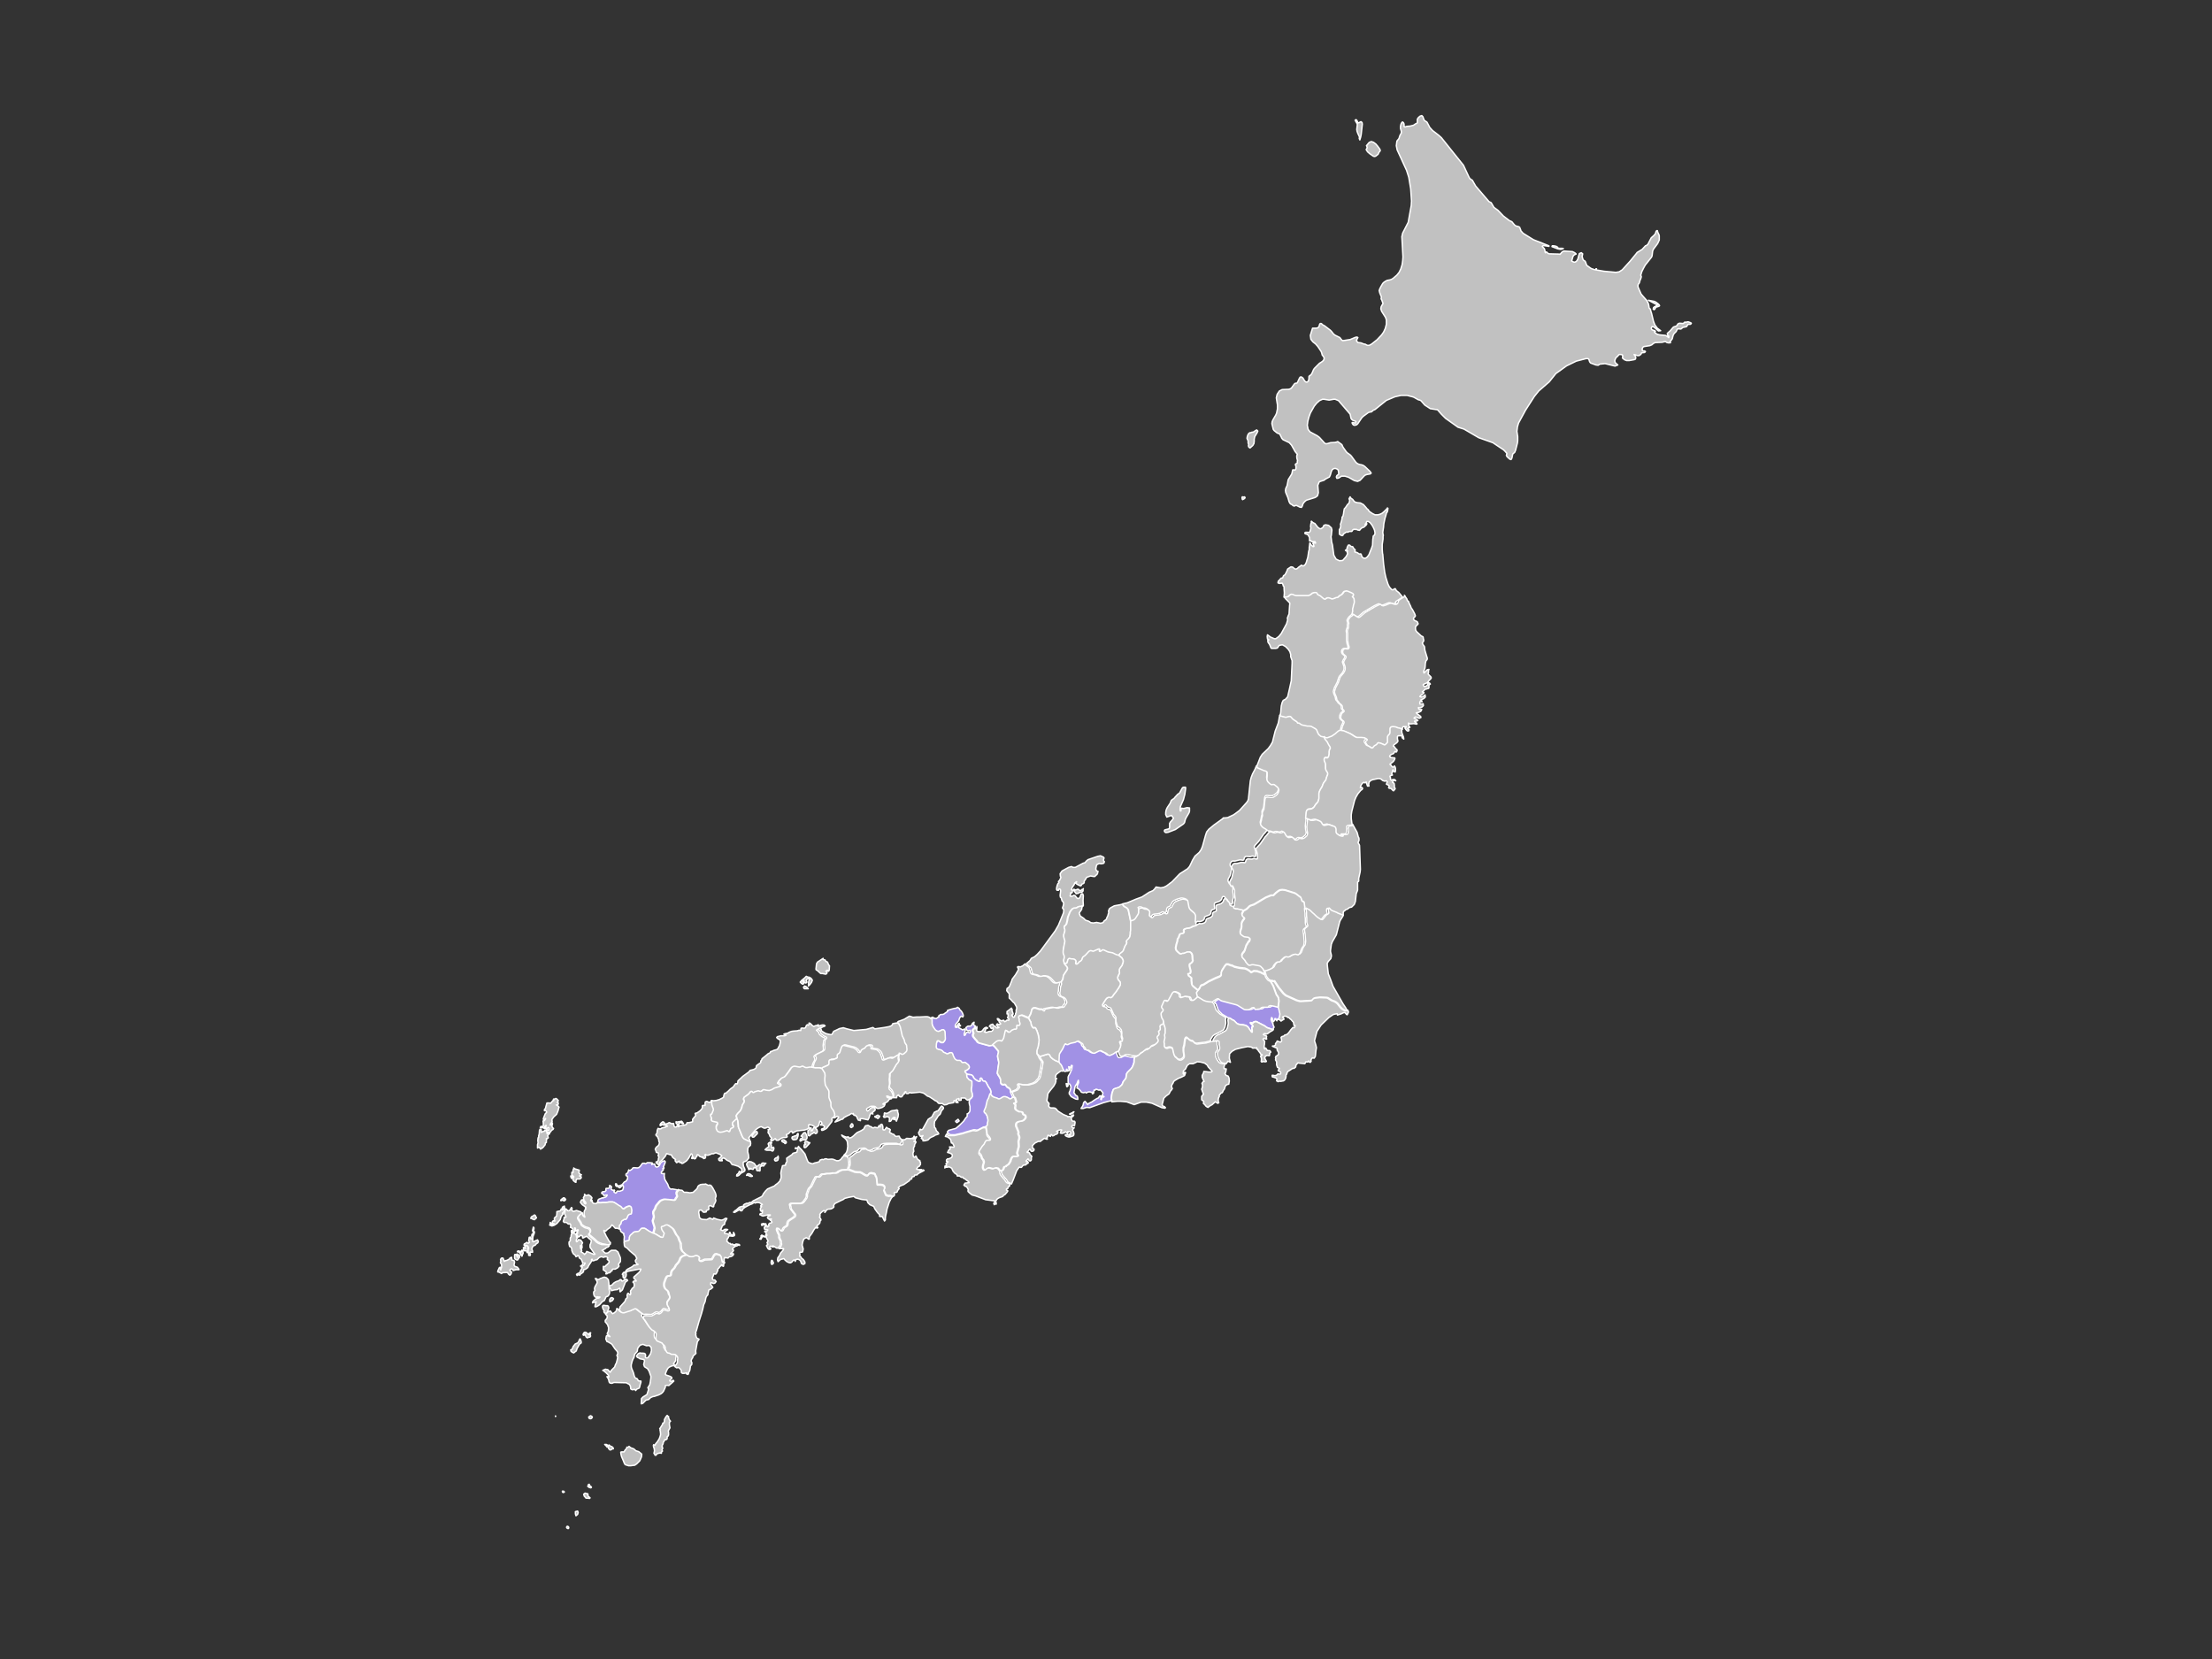 <?xml version="1.0" encoding="utf-8"?>
<!-- Generator: Adobe Illustrator 28.2.0, SVG Export Plug-In . SVG Version: 6.00 Build 0)  -->
<svg version="1.1" id="Layer_1" xmlns="http://www.w3.org/2000/svg" xmlns:xlink="http://www.w3.org/1999/xlink" x="0px" y="0px"
	 viewBox="0 0 800 600" style="enable-background:new 0 0 800 600;" xml:space="preserve">
<rect x="0" y="0" width="800" height="600" fill="#333333" stroke="none"/>
<style type="text/css">
	.st0{fill:#A191E5;stroke:#FFFFFF;stroke-width:0.5;stroke-linecap:round;stroke-linejoin:round;}
	.st1{fill:#C1C1C1;stroke:#FFFFFF;stroke-width:0.5;stroke-linecap:round;stroke-linejoin:round;}
</style>
<a title="Tokyo" href="tokyo.html">
	<path id="Tokyo" class="st0" d="M462.4,368.7l-0.3-0.2l-0.2,0.3l-0.1,0.4l-0.3-0.3l-0.1-0.5h-0.3l-0.2,0.6l-0.3,0.5l-0.4-0.4v-0.7
	l-0.3-0.4l-0.2,0.7l0.3,0.9l0.4,0.6v0.4l0.4,0.9l-0.3,0.4v0.4v0.1h-0.1l-2.2-0.8l-0.7-0.5l-0.1-0.1l-0.2-0.1l-2.9-1.5H454l-0.3,0.1
	l-0.3,0.1l-0.2,0.1l-0.1,0.2L453,370h-0.2l-0.4-0.2h-0.2v0.2l0.2,0.2l0.6,0.6l0.1,0.2v0.1l-0.1,0.2h-0.2l-0.1,0.3l0.1,1v0.3v0.2v0.1
	h-0.1h-0.1l-0.1-0.1l-0.8-1.1l-0.2-0.4l-0.5-0.5l-0.5-0.3l-0.9-0.2l-1.1-0.1l-0.8-0.2l-0.5-0.3l-1-1l-0.5-0.2l-0.9-0.6l-0.6-0.1
	l-2.2-1.3l-1.1-1.1l-0.3-0.4l-0.2-0.5l-0.6-1.7l-0.6-0.6l0.8-0.7l1-0.6l0.3-0.1h0.2l0.8,0.6l0.4,0.2l5.3,1.4l0.5,0.2l2.4,1.5
	l0.7,0.1h0.6l0.5-0.1l0.4-0.2l0.6-0.4l0.4-0.1h0.2l0.2,0.1l0.1,0.2l0.1,0.2l0.2,0.2l1.7-0.2l0.3-0.3l0.3-0.2l0.4-0.1h1.6h0.2
	l0.2-0.1l0.2-0.3l0.2-0.1l0.4-0.1l1.2,0.2l1.5,0.4l0.6,2.5l-0.1,0.7l-0.1,0.4L462.4,368.7z M815.9,697.6l0.2-0.2l0.1,0.1v0.2h-0.1
	L815.9,697.6L815.9,697.6z M815.7,697.1l-0.3,0.4l-0.3-0.5l0.3-0.1L815.7,697.1z"/>
</a>
<path id="Fukuoka" class="st0" d="M216.1,434.8l0.1-0.1l0.1-0.7l0.3-0.3l0.8-0.3l0.4-0.2l0.3,0.1l0.3-0.2l0.1-0.1h0.3l0.3-0.1
	l0.3-0.3l0.2-0.4h-0.3l-0.8,0.2l-0.2-0.1l-0.1-0.4l-0.2-0.1l-0.3-0.1l-0.1-0.1v-0.2l0.1-0.2l0.3-0.2h0.3h0.2l0.3-0.1l0.4-0.4
	l-0.1-0.4l0.1-0.3h0.3h0.3h0.2l0.2-0.1l0.2-0.2l0.1-0.8l0.3,0.2l0.3,0.2l0.1,0.3l-0.2,0.3l0.1,0.5l0.4,0.2l0.2,0.1l0.5-0.1l0.1,0.2
	L222,431l0.2,0.2l0.3,0.2l0.1,0.1l0.1-0.1h0.2l0.1-0.2l0.2-0.4h0.4h0.7l0.4-0.2l0.4-0.1l0.2-0.3l0.1-0.4l0.1-0.6l-0.1-0.2l-0.1-0.3
	l-0.5,0.3l-0.4,0.4l-0.3,0.2l-0.3-0.2l-0.3-0.2l-0.2-0.2l-0.3,0.1l-0.3-0.3l-0.1-0.5l0.1-0.2l0.3,0.1l0.1,0.4l0.3,0.2l0.5,0.1l1-0.4
	l0.4-0.4l0.3-0.4l0.3-0.3l0.4-0.1l0.2-0.3l0.4-0.5l0.1-0.6l-0.1-0.5l-0.3-0.1l-0.2-0.2v-0.4l0.1-0.2l0.2-0.1l0.3-0.2l0.1-0.2
	l0.3-0.9l0.2,0.2h0.3l0.6-0.4l0.2-0.2l0.1-0.2l0.1-0.1l0.4-0.1l1.2,0.1l0.5-0.1l0.5-0.4l0.8-1.1l0.2-0.1h0.3h0.3l0.4,0.2l0.6-0.4
	h0.9l0.9,0.1l-0.2,0.6l0.4-0.2h0.6l0.2,0.4l0.2,0.5l0.4,0.2l0.4-0.1l0.3-0.2l0.4-0.5l0.2-0.6l0.7-0.6l0.8-0.3l0.3,0.3l-0.1,0.6
	l-0.2,0.4l-0.1,0.2v0.2l-0.3,0.4l0.2,0.3v0.4h-0.4l0.1,0.3l0.1,0.2l-0.2,0.2l-0.1,0.2l-0.4,0.3v0.4v0.1l0.1,0.1l0.5,0.1l0.5-0.1
	l-0.1,1l0.1,0.2l0.1,0.8l0.3,0.6l0.8,1.3l0.3,0.9l0.4,0.6l0.5,0.3l0.4-0.1l0.6,0.1l1.1,0.2l0.3,0.1l-0.1,0.2l-0.3,0.3l-0.1,0.1
	l-0.1,0.3v0.4l0.2,0.7v0.3l-0.2,0.3l-0.3,0.4l-0.1,0.3l-0.2,0.2l-0.2,0.1h-0.4l-1.5-0.2l-1.5-0.1h-0.2l-0.4,0.1l-0.8,0.3l-0.3,0.2
	l-0.3,0.3l-0.4,0.5l-0.6,0.7l-0.3,0.5l-0.2,0.7l-0.6,1l-0.1,0.2v0.2v0.2v0.3l0.2,0.8v0.5l-0.4,1.3l0.1,0.5l0.5,1.6l0.1,0.5l-0.5,1.9
	l-1.2-0.6l-1.5-1l-0.3-0.1h-0.4h-0.4l-0.3,0.1l-0.6,0.7l-0.3,0.3l-0.5,0.1l-1,0.1l-0.4,0.2l-0.4,0.4l-0.6,0.5l-0.3,0.4l-0.2,0.5v0.5
	v0.2l-0.1,0.2v0.1l-0.4,0.2l-1,0.2l-0.4,0.3l0,0l-0.1-0.8l0.1-1.3l-0.2-0.6v-0.4v-0.1l-0.1-0.1h-0.1h-0.1l-0.1-0.1l-0.5-0.4
	l-0.2-0.2l-0.1-0.3v-0.3l-0.1-0.2l-0.4-0.1l0,0l-0.1-0.4v-0.3v-0.4l0.2-0.3l0.2-0.2l0.1-0.1l0.1-0.2l0.1-0.6l0.2-0.3l0.2-0.2
	l0.3-0.1l0.2-0.2l0.2-0.1h0.5l0.2-0.1l0.3-0.5l0.1-0.2l0.2-0.5l0.2-0.3l0.3-0.2l0.3-0.1h0.2l0.2-0.1l0.1-0.2l0.1-1v-0.2l-0.2-1
	l-0.1-0.1l-0.2-0.2l-0.3-0.1l-0.5,0.1l-0.7,0.3l-0.3,0.2l-0.5,0.4h-0.3l-0.3-0.2l-0.5-0.6l-0.3-0.2l-0.4-0.2l-1.5-1l-0.4-0.2
	l-0.4-0.1h-0.7h-0.5l-1.2,0.2h-1.1l-0.8,0.1L216.1,434.8L216.1,434.8z"/>
<path id="Kyoto" class="st0" d="M337.1,367.9h0.4l0.1,0.4l0.3-0.1l0.4,0.1l0.3,0.1l0.5-0.4l0.2-0.1l0.3-0.1l-0.1-0.4l0.7-0.5h0.6
	l0.5-0.1l0.4-0.3l1-0.7v-0.4l1.3-0.4l1.2-0.3l0.7-0.1l0.4-0.3l0.6,0.4l0.3,0.6l0.4,0.3l0.4,0.6l0.3,0.7l0.1,0.5l-0.2,0.4l-0.5-0.3
	l-0.5,0.4l-0.3,0.7l-0.1,0.4l-0.2,0.3l-0.7,0.8l-0.4,0.7v0.6l0.2,0.2h0.3v-0.5l0.3-0.3l0.3-0.5l0.3-0.2l0.1,0.6l0.3,0.1l0.1,0.1
	l-0.2,0.2h-0.3h-0.3v0.5l1.6,0.9l0.4-0.2l0.2-0.2l0.3,0.5L349,373l-0.1,0.3l-0.2,0.6v0.2l0.1,0.4l0.3-0.2l0.2-0.5l0.3-0.5h0.5
	l0.6,0.3l0.2-0.2v-0.8l-0.7,0.2l-0.6-0.3l-0.3-0.8l0.6-0.5l0.3-0.1h0.7l0.3-0.1l0.2-0.3l0.2-0.3l0.1-0.3l0.6-0.4l-0.1,0.5l-0.1,0.5
	l0.4,0.2l0.3,0.2l-0.1,0.5l-0.1,0.1l-0.3,0.2l-0.3,0.2l-0.3,0.3l-0.1,0.3l0.1,0.3l0.1,0.3l0.1,0.3v0.2l-0.2,0.4v0.3l0.1,0.4l0.8,1
	l0.4,0.4l0.2,0.3l0.2,0.3l0.5,0.3l3.7,1l1.4-0.2l0.7,0.6l1.4,1.7v0.5l-0.3,1.1v0.4l0.3,1.4l0.1,0.5v0.5l-0.5,3.5v0.1l0.3,0.6
	l0.4,0.6l0.4,0.8l0.1,0.4v0.4v0.5l0.1,0.3l0.1,0.2l0.3,0.2l0.3,0.1h0.4l0.3-0.1l0.3,0.2l0.2,0.3l0.2,0.3l0.2,0.2l0.6,0.3l0.3,0.3
	l0.2,0.3l0.1,0.3v0.6l0.8,1.8l-0.2,0.4l-0.2,0.2l-0.3,0.1h-0.2l-0.3-0.2l-0.5-0.3l-0.8-0.3h-0.6l-0.5,0.2l-0.4,0.3l-0.6,0.3h-0.4
	l-0.4-0.2l-0.2-0.1l-1-0.3l-0.4-0.2l-0.3-0.2l-0.4-0.5l-0.4-0.3l0.2-0.8l-0.2-0.8l-0.2-0.4l-0.5-0.7l-0.9-1.7l-0.3-0.3L356,391h-0.3
	l-0.3-0.2L355,390l-0.2-0.1l-0.2,0.1l-0.1,0.2l-0.1,0.2l0.1,0.2l0.1,0.3l-0.2,0.2h-0.5l-0.9-0.5l-0.5-0.4l-0.4-0.5l-0.3-0.6
	l-0.4-0.3l-0.3-0.1l-0.9-0.1l-0.7-0.2l-0.5-0.5l-0.1-0.2v-0.3l0.2-0.1l0.3-0.1l0.5-0.3l0.5-0.5l0.1-0.4l-0.1-0.3l-0.2-0.4l-0.2-0.2
	l-0.9-0.7l-0.3-0.1l-0.7,0.1l-0.3-0.1l-0.2-0.3l-0.3-0.3l-0.4-0.1h-0.4H346l-0.6-0.4l-0.3-0.4l-0.4-0.8l-0.3-0.9l-0.2-0.2l-0.1-0.1
	h-0.5l-0.3,0.1l-0.6,0.3h-0.4L342,381l-0.9-0.4l-0.3-0.4l-0.3-0.2l-0.3-0.2l-0.9-0.2l-0.5-0.2l-0.2-0.3l-0.1-0.3v-0.2l0.1-1.2
	l0.1-0.3l0.1-0.4l0.2-0.2h0.3l0.3,0.1l0.6,0.4l0.2,0.1h0.2h0.3l0.2-0.1l0.2-0.2l0.2-0.3l0.2-0.3l0.1-0.3v-0.3l-0.1-2l-0.1-0.6
	l-0.2-0.3l-0.3-0.2h-0.3l-0.3,0.1l-0.8,0.4l-0.4,0.1l-0.5-0.1l-0.6-0.4l-0.7-1l-0.3-0.5l-0.1-0.4l-0.1-0.4v-0.5v-0.3v-0.3
	L337.1,367.9z"/>
<path id="Nagoya" class="st0" d="M402.3,398.1l-1,0.1l-2.2,0.6l-5,1.8l-1.1-0.1l-1.3,0.4h-0.3H391l0.2-0.4l0.2-0.2l0.3-0.6l0.2-0.9
	l0.5-0.5l0.7,0.8l0.1,0.2l0.2,0.2l0.2-0.3l0.1-0.1l0.4-0.2l0.4-0.2l0.4-0.2l0.7-0.5l1.1-0.7l0.5-0.2l0.6-0.8l0.4,0.1v0.7l-0.1,0.5
	l0.2,0.1l0.2-0.5v-0.6l0.6,0.2l0.2-0.2l-0.7-0.3l0.2-0.6l0.1-0.4l-0.1-0.2l-0.6-0.7l-0.4-0.3l-0.3,0.2l-0.5-0.2l-0.6-0.2l-0.4,0.4
	l-0.3-0.1l-0.1,0.6l-0.1,0.6l-0.4,0.2V395l-0.4,0.1l-0.4-0.2h-0.5l-0.5,0.1l-0.4,0.3l-0.4-0.3l-0.6,0.2l-0.5-0.1l-0.3-0.1l-0.4-0.6
	l-0.2-0.2l-0.5-0.5l-0.5-0.2l0.1-0.8l0.5-1.2l-0.1-0.8l-0.2,0.4l-0.3,0.8l-0.5,0.7l-0.2,0.4l-0.1,0.6l-0.3,1.6l0.3,0.4l0.3,0.5
	l0.6,0.3l0.2,0.7v0.5l-0.7-0.1l-0.8-0.4l-0.9-0.5L387,396l-0.3-0.4v-0.5l0.3-0.6l0.1-0.5l0.2-0.5V393l-0.2-0.6l-0.3-0.4h-0.4
	l-0.1-0.7v-0.7V390v-0.5l0.2-0.5l0.3-0.5l0.3-0.6l0.2-0.5l0.3-0.6l0.1-0.8l0.1-0.6l-0.3-0.1l-0.4,1l-0.2,0.7l-0.1-0.7v-0.4l-0.3-0.1
	l0.2,1.4l-0.7,0.2l-0.1-0.7h-0.2v0.7l-0.5,0.1l-0.7-0.2l-0.4-0.5l-0.3-0.5l-0.4-1l-0.3-0.5l-0.4-0.4l-0.3-0.5l0.1-2.4l0.1-0.6
	l1.1-1.7l0.7-1.5l0.2-0.3l0.2-0.1l0.1,0.1l0.3,0.2h0.2h0.2l0.6-0.3l0.5-0.2l1.5-0.3l0.6-0.3l0.2-0.1l0.3-0.1l0.3,0.1l0.7,0.5
	l0.5,0.3l0.2,0.2l0.1,0.3l0.1,0.4l0.1,0.1l0.1,0.1l0.2,0.2l0.2,0.2l0.3,0.6l0.2,0.2l0.2,0.1h0.4l0.3,0.1l0.3,0.2l0.8,0.6l0.2,0.1
	l0.3,0.1h0.5l1.6-0.8l0.4-0.1h0.3l1.1,0.6l0.5,0.2l0.4,0.2l0.5,0.5l0.4,0.2h0.4l1.1-0.5l0.6-0.4l0.2-0.2l1.2-0.5l-0.2,1l0.4,1.1
	l0.2,0.3l0.2,0.2h0.3l0.7-0.1l0.3-0.2l0.3-0.2l0.5-0.1h0.5l1.7,0.4l1.4,0.1l-0.2,1v0.8l-0.2,0.7l-0.4,1l-0.4,0.6l-1.4,1.4l-0.3,0.5
	l-0.2,1.3l-0.1,0.4l-0.9,1.1l-0.2,0.5l-0.2,0.5l-0.2,0.3l-0.8,0.7l-0.2,0.1l-0.2,0.1l-1.3,0.4l-0.4,0.2l-0.2,0.3l-0.4,1.2l-0.1,0.6
	l-0.1,0.8v0.6l0.1,0.4v0.2L402.3,398.1z M385.6,391.9h0.3l0.3,0.4l0.1,0.4l-0.3,0.1v0.2h-0.2L385.6,391.9z"/>
<path id="Osaka" class="st0" d="M342.6,409.4l0.5-0.6l2.6-0.7l1.2-1l0.6-0.6l1-1l0.8-1.2l0.5-0.5v-0.7v-0.3l0.4-0.1l0.2-0.3l0.2-0.2
	l0.2-0.5V401v-0.9l-0.2-0.7l-0.1-0.8l0.2-1l0.5-0.4l0.2-0.3l0.1-0.1v-0.1l0.1-0.2l-0.1-1l-0.3-1v-0.7l0.1-0.5l0.1-0.5v-0.5v-0.7
	v-0.4l-0.2-0.2l-0.8-0.4l-0.8-0.9l-0.1-1.3l0.7,0.2l0.9,0.1l0.3,0.1l0.4,0.3l0.3,0.6l0.4,0.5l0.5,0.4l0.9,0.5h0.5l0.2-0.2l-0.1-0.3
	l-0.1-0.2l0.1-0.2l0.1-0.2l0.2-0.1l0.2,0.1l0.4,0.8l0.3,0.2h0.3l0.3,0.1l0.3,0.3l0.9,1.7l0.5,0.7l0.2,0.4l0.2,0.8l-0.2,0.8l-0.5,1.6
	l-0.3,0.5l-0.2,0.5l-0.5,2.2l-0.6,1.4v0.3l0.1,0.2l0.4,0.3l0.2,0.3l0.4,0.7l0.2,0.9l0.1,0.5v0.4l-0.2,0.8v0.6l-0.1,0.2l-0.1,0.2
	l-0.3,0.1l-1.1,0.1l-1.9,1l-0.4,0.1H353l-0.3-0.1h-0.6l-3.1,0.9l-0.5,0.2l-3.1,0.7h-1.7L343,410L342.6,409.4z M345.6,405.5l0.9-0.7
	l0.4,0.6l-0.8,0.6l-0.3-0.2L345.6,405.5z"/>
<g id="Japan">
	<path class="st1" d="M209.8,484.2l0.2,0.4l0.2,0.6v0.5l-0.3,0.2l-0.3,0.2l-0.9,1.6l-0.3,0.9l-0.3,0.2l-0.6,0.5l-0.5-0.2l-0.5-0.4
		l-0.1-0.5l0.5-0.2l0.4-1l0.7-0.9l0.4-0.2l0.5-0.2l0.4-0.5l0.2-0.6L209.8,484.2z M244.1,493.8l-0.5,0.1L243,494l-0.9,0.4l-0.4,0.3
		l-0.3,0.4l-0.4,0.8l-0.4,1.1l0.3,0.3l0.9,0.3l0.6,0.2l0.5,0.3l0.1,0.3l-0.1,0.2l-0.5,0.4l-0.2,0.4l0.5,0.2l0.8-0.4l0.2,0.3
		l-1.8,1.6l-0.7-0.1l-0.6,0.2v0.6l-0.2,0.4l-0.4,0.9l-0.3,0.4l-0.3,0.3l-0.4,0.3l-0.4,0.2l-0.4,0.2l-0.9,0.3l-0.6,0.2l-0.6,0.1
		l-0.7,0.3l-0.5,0.4l-0.2,0.3l-1.1,0.3l-0.8,0.8l-0.4,0.4l-0.5,0.1l0.1-1.9l0.6-0.6l1-0.6l0.4-0.3l0.6-1.9l-0.3-0.5l0.7-1.1l0.2-1
		l0.2-1.5v-0.6l-0.3-0.8l-0.3-0.9l-0.6-1l-1.1-0.7l-0.3-0.8l0.3-1.3l-0.2-0.5l-1.5-0.3l-0.4-0.3l-0.3-0.1l-0.3-0.2l-0.2-0.4l0.6-0.8
		l0.6-0.3l0.6,0.1h0.6l0.6,0.1l0.3,0.5l-0.1,0.8l0.1,0.2l0.3,0.1h0.3l0.2-0.1l0.4-0.5l0.6-0.9l0.3-1.2l-0.1-1.1l-0.7-0.7l-1,0.1
		l-1.3-0.5l-1,0.3l-0.8,1l-0.1,0.3l-0.1,0.8l-0.1,0.2l-0.7,0.8l-0.2,0.3l-0.2,1l-0.4,0.7l-0.3,0.8l-0.3,1.2v0.6l0.1,0.6l0.7,1.7
		l0.3,1.2l0.3,0.6l0.4,0.2l0.3,0.1l0.5,0.8l0.9,0.1v0.4l-0.3,1l-0.1,0.5l-0.2,0.6l-0.4,0.2l-0.5,0.2l-0.4,0.5l-0.3-0.4h-0.3
		l-0.3,0.1h-0.4l-0.4-0.2l-0.1-0.2v-0.4l-0.2-0.7l-0.3-0.4l-1.1-0.6l-3.9-0.1H222l-0.7,0.3l-0.7-0.1l-0.3-0.4l-0.1-0.5l-0.1-0.4
		l-0.3-0.6l-0.3-0.4h0.3l0.4,0.1v-0.3l-0.3-0.5l-0.7-0.7l-0.7-0.6l-0.5-0.3l0.7-0.3l0.2-0.1h0.2l0.3,0.1h0.2l0.3,0.1l0.5,0.6
		l0.3,0.3l0.4-0.7l1.2-1.2l0.3-0.9l0.3-0.5l0.3-1.1l0.2-1l-0.3-0.7l0.3-0.6v-0.5l-0.3-0.5l-0.7-0.8l-1-1.5l-0.3-0.3l-1.2-0.7
		l-0.4-0.1l-0.1-0.3l-0.3-0.6l0.2-1.1l0.2-0.2l0.8,0.3l0.3,0.1l-0.7-0.7l-0.3-0.4l0.4-0.8l0.1-1.3l-0.2-0.6l-0.2-0.6l-0.3-0.3
		l-0.1-0.2l-0.4-0.4v-0.6l0.3-0.3l0.4-0.6v-0.7l-0.6-0.6l0.7-0.8l1-0.4l0.8,1l0.5-0.2l0.5-0.4l0.3-0.3l0.1-0.2l0.2-0.8l0,0l0,0
		l0.3,0.2l0.7,0.8l0.3,0.2l0.4,0.1h0.4l0.6-0.2l0.6-0.2l1.3-0.4l0.3-0.2l0.3-0.1l0.3-0.1l0.3-0.2l0.4-0.1l0.5,0.2l1.6,1.3l0.9,0.6
		l-0.3,0.7l0.3,0.5l0.3,0.3l1.6,2.5l0.5,0.6l0.5,0.5l0.6,0.3l0.7,0.6l0.2,0.5l-0.1,1.4l0.1,0.7l0.2,0.3l0.2,0.2l1.7,0.7l0.3,0.4
		l0.7,0.7l0.1,0.3l0.1,0.2v0.3v0.3l0.1,0.3l0.5,0.9l0.3,0.2l0.6,0.1l0.7,0.4h0.2h0.2h0.3l0.7,0.1l0.5,0.4l0.3,0.4l0.1,0.4v0.3
		l-0.1,0.7v0.5l-0.1,0.4l-0.7,1L244.1,493.8L244.1,493.8z M208.1,546.7l0.8-0.2l0.2,0.5l-0.2,0.7l-0.6,0.5l-0.2-0.7v-0.4V546.7z
		 M212.6,540.3l0.1,0.8l0.7,0.6l-0.1,0.1v0.1l-1.4-0.1l-0.3-0.4l-0.3-0.3l-0.2-0.7l0.5-0.4l0.6,0.2h0.1h0.1h0.1L212.6,540.3z
		 M232.1,525.9l-0.1,1l-0.6,1.4l-1.1,1.1l-0.7,0.5l-0.8,0.1l-0.7,0.1h-0.8l-1.2-0.4l-0.3-0.5l-0.4-1l-0.6-1.4l-0.2-0.8l-0.1-0.8
		l0.3-0.1h0.9l0.4-0.7l0.5-0.5l0.1-0.5h0.5l0.3-0.3l0.6,0.5l1.1,0.4l0.8,0.7l1,0.3L232.1,525.9z M241.6,512.3h0.2v0.5l0.3,0.7
		l0.4,0.5l-0.4,0.4v0.9l0.2,1.1l-0.6,1.1l0.1,0.6v0.9l-0.2,0.4l-0.3,0.2v0.5l-0.1,0.4l-0.4,0.2h-0.4l-0.2,0.5l-0.3,0.4l-0.1,0.6
		l-0.3,0.5v0.4l-0.1,0.2l0.2,0.2l0.1,0.3l-0.2,0.3l-0.1,0.3l0.2,0.4l-0.4,0.4v0.4l-0.5-0.1l-0.5,0.1l-0.4,0.1l-0.4,0.3l-0.1,0.3
		h-0.4l-0.1-0.3l-0.3-0.4l0.1-0.4l0.1-0.5l-0.1-0.8l-0.2-0.5l-0.1-0.6l0.1-0.3l0.3,0.1l0.2,0.1l0.2-0.5l0.6-0.7l0.7-1.1l0.3-0.8
		l0.2-0.7v-0.4l-0.1-0.9l-0.1-0.4l0.1-0.3l-0.2-0.2l0.3-0.4l0.3-0.5l0.5-0.8v-0.3l0.4-0.1l0.2-0.6v-0.6l0.5-0.9l0.3-0.4l0.2-0.2
		L241.6,512.3z M220.7,523l0.6,0.2l0.5,0.5v0.3h-0.5l-0.2,0.3l-0.5,0.1l-0.5-0.5v-0.4l-0.1-0.3l-0.4,0.2l-0.3-0.4l-0.3-0.3l-0.3-0.3
		h0.6l0.7,0.4l0.3-0.2L220.7,523z M205,552.6l-0.1-0.2l0.1-0.3l0.2-0.1h0.1l0.1,0.1h0.1l0.1,0.1l0.1,0.3l-0.1,0.3h-0.3L205,552.6z
		 M203.4,539.5v-0.2h0.2h0.2l0.2,0.1l0.1,0.2l-0.1,0.1l-0.3,0.1l-0.2-0.1L203.4,539.5z M213.8,537.7L213.8,537.7l0.1,0.2l0,0
		l-0.2,0.2l-0.4-0.1l-0.3-0.1l-0.3-0.3h-0.1v-0.1v-0.1l0.1-0.1l0.2-0.2l-0.1-0.2h0.1l0.2-0.1l0.1,0.3l0.2,0.3L213.8,537.7z
		 M200.9,512.1L200.9,512.1l0.1,0.1l-0.1,0.1V512.1z M213.9,512.2l0.3,0.2v0.2l-0.2,0.3l-0.3,0.2h-0.3l-0.4-0.2v-0.1v-0.1l-0.1-0.2
		l0.1-0.1l0.2-0.1l0.2-0.2l0.2-0.1l0.2,0.1L213.9,512.2z M213.6,482.2l-0.1,0.1v0.1v0.2v0.2v0.2l0.1,0.1v0.1l-0.1,0.2l-0.2,0.2h-0.2
		h-0.2l-0.3,0.2h-0.3l-0.2-0.2l-0.1-0.1l-0.1-0.1v-0.1l-0.1-0.2l-0.2-0.2v-0.2l0.2-0.1l-0.1-0.1l-0.3,0.1l-0.2,0.3H211l-0.1-0.1
		v-0.2l0.1-0.3l0.2-0.3l0.3-0.2l0.5,0.1l0.9,0.8l0.2,0.1l0.1-0.2l-0.1-0.3l0.1-0.2l0.4-0.1L213.6,482.2z"/>
	<path class="st1" d="M245.3,430.2l0.5,0.2l0.9,0.1l0.7,0.7h1l1.1,0.2l1.3-0.2l0.1-0.2l0.9-0.8l0.4-0.5l0.2-0.6l0.4-0.4l0.6-0.3
		l0.8-0.1h0.6l0.4-0.1l0.4,0.2l0.5,0.3l0.5-0.1l0.5,0.1l0.6,0.8l0.6,1.1l0.4,0.8l0.2,0.6l0.1,0.6l-0.3,0.8l0.2,0.8l-0.2,0.6
		l-0.5,0.9l-0.1,0.7l-0.2,0.1l-0.6-0.3l-0.4-0.2l-0.5,0.2l-0.1,0.4l0.1,0.5l-0.1,0.4l-0.6,0.2l-0.2,0.1l-0.1,0.5l-0.5,0.1h-0.5
		L254,438l-0.4-0.4l-0.7,0.1l-0.2,0.7l0.3,2l0.5,0.4l0.5,0.2l1.6,0.1l1.1-0.6l1.1,0.5l0.3-0.5l1.3,0.5l1.5,0.3l0.7-0.2l0.8-0.5
		l0.5,0.1l-0.5,0.9l-0.3,0.6v0.5l-0.2,0.2l-0.4,0.2l-0.4,0.5L261,444l-0.4,0.7l0.8,0.4l0.7-0.5h0.8l0.3,0.1l-0.7,0.5l-0.4,0.4
		L262,446l0.4,0.2l0.3-0.1l0.4,0.1l0.3,0.2h0.3l0.1-0.3v-0.4h0.2l0.2,0.5l0.2,0.3l0.2,0.2h0.2l0.2-0.1l0.2-0.2l0.1-0.7l0.4,0.8
		l-0.1,0.4l-0.6,0.2l-1-0.1h-0.4l-0.2,0.6l-0.4,0.5l-0.1,0.9l0.3,0.2l0.5,0.5h0.4l0.2,0.4l0.3-0.1l0.2-0.1l0.2,0.1l0.1,0.2l0.2,0.1
		l0.3-0.2v0.2l0.1,0.1l0.2-0.1l0.3-0.4l0.7,0.1l0.5,0.1l0.1,0.3l-0.5-0.1l-0.5,0.3l-0.5,0.1l-0.8,0.6l-0.3,0.4l0.1,0.2l0.2,0.1
		l0.1,0.2l-0.3,0.5l-0.2,0.2l-0.2,0.1l-0.2,0.2l-0.2,0.3h0.3l0.7-0.1l0.1,0.2l-0.2,0.4l-0.4,0.3l-0.5,0.2h-0.4l-0.5,0.5l-1.2-0.2
		l-0.2,0.6v0.8v0.1l-0.8-0.1L261,456l-0.1-0.4l-0.1-0.5l-0.2-0.9l-0.2-0.3l-0.3-0.2l-0.4-0.1l-0.5-0.2h-0.4l-0.3,0.1l-0.2,0.2
		l-0.2,0.2l-0.4,0.8l-0.2,0.3l-0.1,0.2l-0.3,0.1l-2.3,0.1l-0.5,0.2l-0.3,0.2l-0.5,0.1h-0.3l-0.3-0.1l0.1,0.2l-0.1-0.2v-0.2v-0.2
		l0.1-0.2v-0.3l-0.1-0.2l-0.2-0.2l-0.3-0.2l-0.4-0.1h-0.4l-0.7,0.3l-0.5,0.1h-0.5l-0.6-0.1l-0.3-0.2l-0.5-0.3l-1.5-1.3l-0.4-0.8
		l-0.1-0.4l-0.1-1.4v-0.3l-0.1-0.3l-0.4-0.8l-0.3-0.9l-0.2-0.4l-0.5-0.6l-0.2-0.3l-0.8-1.6l-0.4-0.5l-0.9-0.7l-0.8-0.5h-0.4
		l-0.4,0.1l-0.5,0.3l-0.8,0.2l-0.1,0.2v0.3l0.2,0.7l0.2,0.3l0.4,0.6l0.2,0.3v0.2l-0.3,0.8l-0.1,0.4l-0.3,0.1l-0.6-0.1l-2-1.2
		l-0.9-0.3l0.5-1.9l-0.1-0.5l-0.5-1.6l-0.1-0.5l0.4-1.3v-0.5l-0.2-0.8v-0.3v-0.2v-0.2l0.1-0.2l0.6-1l0.2-0.7l0.3-0.5l0.6-0.7
		l0.4-0.5l0.3-0.3l0.3-0.2l0.8-0.3l0.4-0.1h0.2l1.5,0.1l1.5,0.2h0.4l0.2-0.1l0.2-0.2l0.1-0.3l0.3-0.4l0.2-0.3v-0.3l-0.2-0.7v-0.4
		l0.1-0.3l0.1-0.1l0.3-0.3L245.3,430.2z"/>
	<path class="st1" d="M210.6,438.6L210.6,438.6l0.1,0.8l0.2,0.3l0.3,0.3l0.3,0.2l-0.1-0.4l-0.2-0.7l0.1-1l0.3-0.6l0.3-0.3l-0.2-0.4
		l0.2-0.2l-1.3-0.9l-0.5-0.6l-0.2-0.3l0.2-0.4l0.2-0.4l0.4-0.1l0.4,0.5l0.1,0.4l0.2,0.4l0.3,0.2l0.2-0.2l-0.1-0.4l-0.6-0.7l-0.2-1
		l0.4-0.6v-0.6l0.4,0.4l0.4,0.1l0.6-0.3l0.8,0.5l0.5,0.6l-0.1,0.3l-0.3,0.4l-0.1,0.3l0.3,0.2l0.2-0.3l0.1,0.3v0.3l0.2,0.3l0.3,0.2
		l0.7,0.1l0.3-0.1l0.2-0.2l0,0h1.4l0.8-0.1h1.1l1.2-0.2h0.5h0.7l0.4,0.1l0.4,0.2l1.5,1l0.4,0.2l0.3,0.2l0.5,0.6l0.3,0.2h0.3l0.5-0.4
		l0.3-0.2l0.7-0.3l0.5-0.1l0.3,0.1l0.2,0.2l0.1,0.1l0.2,1v0.2l-0.1,1l-0.1,0.2l-0.2,0.1h-0.2l-0.3,0.1l-0.3,0.2l-0.2,0.3l-0.2,0.5
		l-0.1,0.2l-0.3,0.5l-0.2,0.1h-0.5l-0.2,0.1l-0.2,0.2l-0.3,0.1l-0.2,0.2l-0.2,0.3l-0.1,0.6l-0.1,0.2l-0.1,0.1l-0.2,0.2l-0.2,0.3v0.4
		v0.3l0.1,0.4l0,0h-0.3l-0.6-0.2h-0.4h-0.3l-0.8-0.9l-0.4-0.3l-0.6,0.9l-1,0.7l-0.7,0.7l-0.6-0.3l0.1,0.6l0.3,0.5l0.4,0.9l1.1,1.9
		l0.5,0.5l-0.1,0.6l-0.4,0.1v0.2l-2.5-0.5l-1.1-0.4L216,449l-0.4-0.4l-0.5-0.5l-1.8-1.5l-0.2-0.3V446l0.4-0.4l0.1-0.3V445l-0.1-0.4
		l-0.3-0.4l-0.4-0.2l-1.1-0.3l-0.8-0.5l-0.4-0.3l-0.2-0.3l-0.1-0.3l-0.1-0.3l-0.8-1.2l-0.2-0.4v-0.3l0.1-0.3l0.8-0.9l0.4-0.2
		L210.6,438.6z"/>
	<path class="st1" d="M220.3,450.2v0.4l-0.4,0.4l-0.6,0.2l-0.4,0.4l-0.4,0.2l-0.5,0.3l-0.3,0.1l0.4,0.2l0.3,0.4l0.5,0.4h0.6l0.4-0.1
		l1.2-0.9h1.6l0.8,0.6l0.3,0.7l0.5,1.2l0.1,0.4v1l-0.1,0.3l-0.5,0.6l-0.1,0.4l0.2,0.5l-0.5,0.6l-0.9,0.5h-0.9l-0.2,0.2v0.3l-0.2,0.2
		l-0.4,0.1l-0.1,0.4l-0.2,0.1l-0.6,0.1l-0.4,0.3h-0.4l0.2-0.3l-0.1-0.5l-0.4-0.2l-0.2-0.2l-0.4-0.2v-0.6V458l0.4,0.1l0.3-0.1
		l0.3-0.4l0.3-0.2l0.3-0.3l0.3-0.3l0.2-0.3l-0.1-0.6l-0.3-0.2l-0.2-0.1l-0.1-0.2l0.1-0.2l0.1-0.3l-0.3-0.3l-0.8-0.1l-0.2,0.2h-0.3
		l-0.8-0.2l-0.7,0.3l-0.4,0.4l-0.4,0.4l-0.6,0.1l-0.4,0.2l-0.5,0.1l-0.2-0.2v-0.3l-0.1-0.1l-0.2,0.2l0.1,0.4l-0.3,0.5l-0.6,0.9
		l-0.3,0.5l-0.2,0.5l-0.5,0.4l-0.5,0.3h-0.4l-0.1,0.2L211,460l-0.6,0.5l-0.6,0.4l-0.1,0.3l-0.2-0.1l-0.3-0.1l-0.3,0.2l-0.2,0.1
		l-0.2-0.4l0.4-0.3l0.3-0.1l0.3-0.1l0.2-0.2l0.3-0.7l0.3-0.5l0.2-0.4l0.1-0.4l-0.1-0.2l-0.3,0.2L210,458v-0.2l0.3-0.1l0.2-0.2
		l0.3-0.1l0.2,0.3l0.3-0.2l0.3-0.7l-0.9,0.1v-0.4l-0.5-1.1l-0.3-0.2l-0.2-0.1l-0.2-0.2l-0.1-0.4l-0.1-0.3l-0.4-0.1l-0.3,0.3
		l-0.3,0.1l-0.3-0.6l-0.6-0.4l-0.3-0.5l-0.2-0.5l-0.1-0.3v-0.4l-0.1-0.4l-0.2-0.3l-0.2-0.2l-0.3-0.1l-0.2-0.9v-0.7l0.3-0.3l0.2-0.4
		l-0.1-0.4l0.1-0.5l0.2-0.2l0.1-0.9l0.5-0.7l1,0.5l0.4,0.6v0.1v0.3v0.1h0.1l0.2-0.2l0.1-0.2l0.1,0.1l0.1,0.2l-0.2,0.2l-0.4,0.7
		l-0.1,0.5l0.1,0.4l0.3-0.1l0.4-0.7l0.8,0.2l0.4,0.5l0.3,0.5l-0.2,0.3l-0.1,0.3l0.1,0.7v0.5l-0.2,0.2l-0.1-0.3l-0.1-0.7h-0.2
		l0.1,1.1l0.3,0.3l0.1,0.5l-0.3,0.3l0.5,0.3l0.2,0.1l0.2,0.2l0.3,0.2l0.1,0.2l0.1-0.1l0.1-0.2l0.3-0.2l0.1-0.2l0.2-0.4l1.3,0.5
		l1.3,0.6l0.4-0.1l-0.4-0.5l-1.4-2v-0.9l0.2-0.4l0.2-0.7v-0.6l-0.8-0.6l-0.8-0.8l-0.7,0.3l-0.5,0.3h-0.3v-0.6l-0.6-0.4l-0.3,0.2
		l-0.3,0.4h-0.3l-0.4-0.3l-0.1-0.3l-0.2-0.8h0.1l0.3,0.1l-0.1-0.5v-0.3l0.3-0.1v-0.3h-0.3l-0.5,0.5l-0.1-0.3l-0.1-0.4v-0.4l-0.3-0.1
		l0.1,0.6l-0.1,0.7l-0.1,0.2l-0.2-0.1h-0.4l-0.2,0.3l-0.2,0.1l-0.1-0.8l0.5-0.1l0.1-0.3l-0.1-0.3l-0.2-0.2l-0.3-0.2l-0.3-0.1
		l0.1-0.3V443l-0.1-0.2l-0.2-0.2l-0.2,0.1h-0.2l-0.3-0.1l-0.4-0.4l-0.3-0.1H204l-0.3-0.4l0.3-0.9v-0.5l0.2-0.1l0.2,0.1l0.3-0.2
		l-0.1-0.2l-0.1-0.3l-0.3-0.6l0.1-0.8l0.1-0.7l0.3-0.3l0.7,0.7l0.6-0.1l0.7-1.1l0.2,0.3l-0.1,0.8l0.6,0.3l1.1-0.3l1.6,0.5l0.2,0.5
		l-0.1,0.2l-0.4,0.2l-0.8,0.9l-0.1,0.3v0.3l0.2,0.4l0.8,1.2l0.1,0.3l0.1,0.3l0.2,0.3l0.4,0.3l0.8,0.5l1.1,0.3l0.4,0.2l0.3,0.4
		l0.1,0.4v0.3l-0.1,0.3l-0.4,0.4v0.3l0.2,0.3l1.8,1.5l0.5,0.5l0.4,0.4l0.7,0.4l1.1,0.4L220.3,450.2z M187.1,458.3l0.4,0.5l0.2,0.3
		l0,0v0.1h-0.5h-0.6l-1,0.3l-0.1-0.4l-0.6-0.2l-0.1,0.1l-0.2,0.1l-0.1,0.1l-0.1,0.3l0.1,0.1l0.1,0.1l0.4,0.4l-0.1,0.4l-0.1,0.3
		l-0.4,0.4l-0.4-0.3l-0.5-0.7h-0.6l-1.2,0.1l-0.3,0.3l-0.9-0.5L180,460l0.1-0.5l0.2-0.4l0.1-0.2l0.1-0.3l0.2-0.2l0.2-0.1v0.1
		l0.1,0.6l0.1,0.3v-0.2l0.3-0.8V458v-0.3v-0.3l-0.1-0.3l-0.1-0.1l-0.1-0.1l-0.1-0.1v-0.2v-0.2l0.2-0.3l-0.2-0.5l0.2-0.4l0.2-0.2h0.5
		l0.2,0.4l0.3,0.8l0.1-0.1l0.4-0.2l0.5-0.1l0.9-0.5l0.1-0.3l0.6-0.3l0.1,0.5v0.2v0.3l0.4,0.1l0.4,0.1l0.2,0.5l-0.2,1.2l0.3,0.4
		L187.1,458.3z M192.6,448.9l0.3,0.2l1.5-0.7l0.3,0.6l-0.2,0.5l-0.5,0.3l-0.5,0.6l-0.5,0.1l-0.4,0.5l-0.2,0.4v0.5l0.2,0.5v0.2v0.3
		h-0.3l-0.5-0.1l-0.2,0.4l0.2,0.3v0.4l-0.1,0.2l-0.5-0.1v-0.6l-0.2-0.6v-1l0.2-0.4l-0.4-0.7l-0.2-0.1l-0.9-0.2l-0.2-0.1l0.1-0.4
		l0.4-0.2l0.6-0.4l0.4,0.4l0.5-0.4l-0.3-0.6l0.2-1.2l0.4-0.1l0.1,0.7h0.3l0.2-0.1v-0.6l-0.1-0.4l0.1-0.6l0.4-0.2l0.1-0.5l-0.2-0.4
		l-0.1-0.3l0.3-1.2l0.2,0.2v0.5l-0.1,0.3l-0.1,0.3l0.2,0.3l0.2,0.1l-0.1,0.6l-0.2,0.5l-0.2,0.5l-0.1,0.6v0.5L192.6,448.9z
		 M204.1,436.2l0.2,1.3l-0.2,0.4l-0.3,0.5l-0.4,0.4l0.3,0.2l-0.3,0.4l-0.3,0.2v0.3l-0.3,0.2v0.4l-0.2,0.6l-1.2,1.4l-0.9,0.6
		l-0.9,0.3l-0.4-0.2l-0.4-0.1l0.1-0.3l0.1-0.7l0.3,0.4l0.6,0.5l0.4-0.1l0.2-0.2l-0.1-0.1l-0.2-0.1h-0.3l-0.2-0.3l0.1-0.4l0.3-0.3
		l0.6,0.1l-0.2-0.5v-0.6l0.8-0.7l0.1-0.9v-0.7l1.3-0.3l0.3-0.7l0.2,0.1l0.2,0.3l0.4-0.3l-0.4-0.3v-0.4L204.1,436.2z M209.6,425.3
		l0.6,0.3v0.4l-0.4,0.4h-0.6h-0.6l-0.3,0.6v0.6l-0.3-0.1l-0.5-0.4l-0.3-0.4l0.1-0.5L207,426l-0.3,0.2l-0.2-0.4l-0.1-0.5l0.8,0.4h0.3
		v-0.2l-0.7-0.5v-0.6V424h0.5l-0.1-0.5l0.1-0.5l0.2-0.3v-0.3l0.3,0.3l1.7,0.5v0.2l-0.1,0.4v0.3l0.1,0.3l0.4,0.3l0.4,0.2h-0.1
		L210,425h-0.1L209.6,425.3L209.6,425.3z M198,410l0.1-0.4h0.6l0.1,0.2l-0.1,0.3l-0.4,0.2l-0.2,0.4l0.1,0.5l0.1,0.3l-0.4,0.3h-0.3
		v0.2l0.1,0.1l-0.1,0.3v0.5v0.3l-0.1,0.1h-0.2l-0.1,0.2v0.3l-0.2,0.5l-0.3,0.2l-0.1,0.3l-0.3,0.2l-0.1,0.2h-0.3l-0.1,0.2l-0.3,0.2
		l-0.1-0.3h-0.1L195,415l-0.2-0.1l-0.3,0.2l-0.1,0.1V414l0.2-0.7l-0.1-0.8l0.1-1l0.2-0.2v-0.5l0.2-0.7l0.1-1.3l0.2-0.4l0.4,0.1
		l0.1,0.2l-0.1,0.2v0.6h0.2l0.2-0.2h0.2l0.3-0.2h0.3l0.1-0.1v-0.2h0.3l0.2,0.2l0.3,0.3v0.6L198,410z M201.5,399.7l0.3,0.3l0.4,0.4
		l-0.1,0.3L202,401l-0.2,0.8l-0.5,1.2l-1.1,1l-0.6,0.9l0.1,0.9l-0.6,0.6l-0.1,0.5l0.4-0.1l0.4-0.5v0.2l-0.1,0.4l-0.1,0.2l0.1,0.5
		l0.3,0.4l0.2,0.1l-0.2,0.4l-0.4,0.2l-0.2,0.2l-0.3,0.5l-0.6,0.2l-0.5-0.1l-0.5-0.6l0.4-0.3l0.6,0.2v-0.9l-0.3-0.1l-0.5,0.5h-0.3
		v-0.6v-0.3l0.1-0.4l-0.3,0.2l-0.2,0.3l0.1,0.5l-0.2,0.2l-0.4-0.4l-0.6,0.1l-0.5-0.1l0.2-0.4h0.6l0.3-0.2v-1.1l-0.1-0.6l0.2-0.3h0.2
		l0.1,0.1l0.1-0.2l0.3-0.4v-0.2l-0.4,0.4l-0.3,0.1l-0.1-0.4l0.3-0.8l0.4-1l0.5-0.5v-0.2l-0.4-0.5l-0.4,0.1v-0.4l0.4-0.5l0.1-0.5
		l0.4-1.4h0.3h0.6l0.4,0.1l0.3-0.3l0.5-0.6l0.4-0.1l-0.2-0.2l0.1-0.3h0.4l0.3-0.2h0.3l0.2,0.2l0.3,0.3l0.2,0.2l-0.1,0.4l-0.1,0.2
		l-0.2,0.1l0.2,0.1l0.2,0.1v0.3l-0.2,0.5l-0.2,0.1l-0.3-0.2L201.5,399.7z M187.7,454l0.1,0.1l0.1,0.4v0.2l-0.3,0.4l-0.3,0.5
		l-0.2,0.1h-0.2l-0.5-0.3l-0.2-0.1l-0.1-0.3v-0.9v-0.2l0.1-0.2h0.2l0.3,0.1l0.2,0.3l0.1,0.3l0.1,0.2l0.1,0.1v-0.1v-0.1v-0.1
		l-0.1-0.2l-0.1-0.3l-0.1-0.3l0.1-0.1l0.6,0.4L187.7,454z M189,452.3l0.1,0.3l0.1,0.6l-0.1,0.3l-0.2,0.1l-0.1,0.1l0.1,0.1v0.2
		l-0.1,0.3h-0.1V454l-0.2-0.1h-0.2l-0.1-0.1l0.1-0.1v-0.1l-0.1-0.2l-0.1-0.1l-0.1-0.1l-0.4-0.4l-0.2-0.1l-0.2,0.1l-0.1-0.2l0.3-0.2
		l0.5,0.1l0.4,0.4l0.1,0.1l-0.1-0.4l0.1-0.1l0.2,0.1l0.1-0.1v-0.3l0.1-0.1L189,452.3L189,452.3z M190.9,451.5v0.2v0.1v1l-0.1,0.2
		h-0.2v-0.3l-0.1-0.1l-0.2-0.2l-0.2-0.1l-0.4,0.1l-0.1-0.1l-0.1-0.1l-0.1-0.1V452l-0.1-0.5v-0.3h0.2l0.5,0.3h0.1v-0.1l-0.1-0.1
		l-0.1-0.2v-0.2l-0.1-0.1v-0.1l0.1-0.1l0.1-0.1v-0.1h0.2l0.4,0.1l0.3,0.2l0.1,0.2L190.9,451.5z M193.6,439.6l0.2,0.5l0.2,0.2v0.2
		l-0.4,0.3l-0.2,0.3h-0.2l-0.4-0.1l-0.3-0.2l-0.2-0.1h-0.2H192v-0.3l0.3-0.4l0.4-0.2l0.2-0.1l0.4-0.3L193.6,439.6z M204.1,433.7
		l0.4-0.1l0.1,0.2l-0.2,0.3l-0.3,0.2l-0.4-0.1l-0.3-0.2l-0.2,0.1l-0.1,0.1H203h-0.2l0.1-0.3l0.5-0.4l0.4-0.3h0.3l0.1,0.2
		L204.1,433.7z"/>
	<path class="st1" d="M223.9,473.5L223.9,473.5l0.1-0.1l0.2-0.1v-0.1v-0.4v-0.1l1.8-2l0.3-0.8l0.1-0.2l0.3-0.2l0.1-0.2l0.1-0.3
		l-0.1-0.3v-0.3l0.2-0.6l0.2-0.1l0.7,0.6l0.2-0.3v-0.4L228,467l0.1-0.2l0.6-0.9l0.5-0.3l0.2-0.7l-0.1-0.8l-0.4-0.4l0.2-0.3l0.3-0.1
		h0.7l-0.2-0.4l-0.6-0.5l-0.1-0.4l0.1-0.2l1.8-1.6l0.4-0.5l0.3-0.7h-0.7l-4.1,0.8l-0.4,0.2l-0.3-0.2l0.2-0.4l0.5-0.4l1.7-0.9
		l0.5-0.5l0.3-0.1h0.4l0.4-0.1h0.2h0.2v-0.2l-0.3-0.1l-0.3-0.3l-0.2-0.4l-0.1-0.3v-0.2l0.1-0.2l0.3-0.4l0.1-0.2V455l-0.1-0.1
		l-0.1-0.2l-0.3-0.6l-1.9-1.6l-1.2-1.2l-0.7-0.4l-0.2-0.5l-0.1-1.2l0,0l0.4-0.3l1-0.2l0.4-0.2v-0.1l0.1-0.2V448v-0.5l0.2-0.5
		l0.3-0.4l0.6-0.5l0.4-0.4l0.4-0.2l1-0.1l0.5-0.1l0.3-0.3l0.6-0.7l0.3-0.1h0.4h0.4l0.3,0.1l1.5,1l1.2,0.6l0.9,0.3l2,1.2l0.6,0.1
		l0.3-0.1l0.1-0.4l0.3-0.8V446l-0.2-0.3l-0.4-0.6l-0.2-0.3l-0.2-0.7v-0.3l0.1-0.2l0.8-0.2l0.5-0.3l0.4-0.1h0.4l0.8,0.5l0.9,0.7
		l0.4,0.5l0.8,1.6l0.2,0.3l0.5,0.6l0.2,0.4l0.3,0.9l0.4,0.8l0.1,0.3v0.3l0.1,1.4l0.1,0.4l0.4,0.8l1.5,1.3l-1.3,0.4l-0.3,0.2
		l-0.4,0.3l-0.2,0.3l-0.3,0.8l-0.4,0.7l-0.7,0.8l-0.2,0.2l-0.4,0.8l-0.3,0.4l-0.5,0.5l-0.3,0.4l-0.2,0.5l-0.1,0.8l-0.1,0.3l-0.2,0.1
		l-0.3,0.1h-0.4l-0.3,0.1l-0.3,0.3l-0.3,0.6l-0.5,1.4l-0.1,0.5v0.3v0.3l0.1,0.4l0.2,0.5l0.2,0.3l0.6,0.5l0.3,0.3l0.2,0.5l0.1,0.5
		l0.4,0.7l0.1,0.3v0.4l-0.2,0.4l-0.5,0.7l-0.3,0.5v0.4l0.1,0.3l0.4,0.7l0.2,0.4l0.1,0.6l-0.1,0.2l-0.3,0.1h-0.3l-1.2-0.4l-0.2,0.1
		l-0.3,0.2l-0.5,0.7l-0.4,0.3l-0.4,0.2l-0.7-0.2h-0.3l-0.3,0.1l-0.8,0.5l-0.4,0.2l-0.3,0.1h-0.3l-1.7-0.1l-0.7,0.1l-0.9-0.6
		l-1.6-1.3l-0.5-0.2l-0.4,0.1l-0.3,0.2l-0.3,0.1l-0.3,0.1l-0.3,0.2l-1.3,0.4l-0.6,0.2l-0.6,0.2h-0.4l-0.4-0.1l-0.3-0.2l-0.7-0.8
		V473.5L223.9,473.5L223.9,473.5z M219.1,472.2h0.6l0.3,0.2l0.2,0.6l-0.1,0.3l-0.4,1.2l-0.2,0.3L219,475l-0.4-0.2l-0.2-0.4l0.1-0.5
		l-0.3-0.3l-0.2-0.5l-0.1-0.5l0.1-0.4l0.2-0.1h0.3L219.1,472.2z M225.5,463.1l0.8-0.4h0.4l0.3,0.4l-0.8,0.6l-1.1,2.8l-0.8,0.7
		l-0.1-0.1v-0.3v-0.6l-0.1-0.3l-0.3,0.1l-0.5,0.4l-1,0.1l-0.5,0.1l-0.6,0.2l-0.5-0.8l-0.2-0.4v-0.4l0.1-0.2l0.2-0.1l0.4-0.1l0.2-0.1
		l0.5-0.6l0.6-0.4l0.4-0.2l0.9-0.3l0.5-0.4h0.2l0.2,0.1l0.1,0.2l0.1,0.2h0.2L225.5,463.1z M219.3,462.1l0.7,0.7l0.2,1.2l0.1,2.5
		l0.1,0.2l0.1,0.2v0.2l-0.1,0.8l-0.1,0.2l-0.1,0.2l-0.2,0.3l-0.2,0.2l-0.6,0.2l-0.1,0.2l-0.5,1.1l-0.1,0.1l-0.6,0.3l-0.2,0.2
		l-0.6,0.7l-0.3,0.3l-0.6,0.4l-0.6,0.3h-0.4v-0.3l0.4-1.5l-0.3,0.2H215h-0.3l-0.4,0.2v-0.1l0.1-0.3l0.1-0.2l0.8-0.7l0.5-0.3l0.3-0.1
		h0.3l0.3-0.1l0.3-0.3h-0.3h-0.2L216,469l-0.5,0.2l-0.4-0.3l-0.3-0.5l-0.1-0.7v-0.3l0.1-0.3l0.2-0.2l0.2-0.2l-0.2-0.5l0.1-0.6
		l0.3-0.6l0.3-0.5l0.3-0.6l-0.1-0.6l-0.6-0.9h0.3l0.2,0.1l0.2,0.2l0.3,0.1l0.3-0.1l0.5-0.3l0.6-0.2l0.4-0.2l0.5-0.1L219.3,462.1z
		 M221.3,469.3l0.4,0.2l0.2,0.2l-0.1,0.2l-0.2,0.3l-0.3,0.3l-0.3,0.1l-0.2,0.1l-0.2,0.1l-0.1-0.1v-0.3v-0.3l0.1-0.3l0.1-0.2h0.1
		l0.1-0.1v-0.1L221.3,469.3z M226.4,460.6l0.1,0.2v0.3l-0.1,0.5l-0.1,0.3L226,462l-0.2,0.1l0.1,0.3l-0.2-0.1l-0.3-0.3l-0.1-0.3
		l0.1-0.4l-0.1-0.2l-0.2-0.1v-0.2l0.4-0.6h0.1v0.1h0.1l0.2-0.2l0.2-0.1l0.2,0.1l0.2,0.2l-0.1,0.2V460.6z"/>
	<path class="st1" d="M262.1,456.6v0.1l-0.1,0.1l-0.1,0.1l-0.1,0.1l-0.1,0.5v0.4l-0.2,0.1l-0.3-0.5l-0.3-0.1l-0.1,0.4l-0.4,0.2
		l-0.3,0.5l-0.3,0.3l-0.1,0.1l-0.1,0.1v0.1v0.1v0.2l-0.1,0.3l-0.4,0.8l-0.1,0.2l-0.3,0.1l-0.5-0.1l-0.1,0.1l-0.1,0.5l-0.4,0.9
		l0.1,0.4l0.3,0.3h0.4l0.2,0.1l0.4,0.5l-0.5,0.6l-0.5,0.1l-0.4-0.2l-0.5-0.1l-0.1,0.6l0.4,0.5l0.4,0.6l-0.6,0.5l-0.3,0.2l-0.3,0.1
		l-0.2,0.1l-0.1,0.3l-0.2,0.8l-0.1,0.7l-0.1,0.1l-0.1,0.1l-0.2,0.2l-0.3,0.6l-0.3,1.5l-0.5,1.1l-0.3,1.4l-0.5,1.8l-0.9,2.8l-0.9,3.2
		l-0.3,0.8l0.1,0.5l-0.1,0.3l0.2,0.8l0.3,0.5l0.7,0.3l-0.1,0.3l-0.4,0.5l-0.1,0.2l-0.6,3.3l0.1,0.9l-0.8,0.7l-0.3,0.4l-0.1,0.5h-0.1
		l-0.3,0.6L250,492v0.4l0.1,0.2l0.1,0.1v0.1v0.6l-0.1,0.2l-0.3,0.3l-0.1,0.2l-0.2,1.4l-0.1,0.3l-0.3,0.5l-0.1,0.3v0.2l-0.1,0.2
		l-0.2,0.1l-0.1-0.1h-0.1l-0.2-0.1l0.1-0.2v-0.1v-0.1l-1,0.2h-0.5l-0.4-0.2l-0.1-0.2v-0.5l-0.1-0.3l-0.1-0.2l-0.5-0.5l-0.2-0.2h-0.1
		h-0.2l-0.5,0.1l-0.4-0.3l-0.3-0.2l0.1-0.1l0.1-0.1l0.7-1l0.1-0.4v-0.5l0.1-0.7v-0.3l-0.1-0.4l-0.3-0.4l-0.5-0.4l-0.7-0.1h-0.3H243
		h-0.2l-0.7-0.4l-0.6-0.1l-0.3-0.2l-0.5-0.9l-0.1-0.3v-0.3v-0.3l-0.1-0.2l-0.1-0.3l-0.7-0.7l-0.3-0.4l-1.7-0.7l-0.2-0.2l-0.2-0.3
		l-0.1-0.7l0.1-1.4l-0.2-0.5l-0.7-0.6l-0.6-0.3l-0.5-0.5l-0.5-0.6l-1.6-2.5l-0.3-0.3l-0.3-0.5l0.3-0.7l0.7-0.1l1.7,0.1h0.3l0.3-0.1
		l0.4-0.2l0.8-0.5l0.3-0.1h0.3l0.7,0.2l0.4-0.2l0.4-0.3l0.5-0.7l0.3-0.2l0.2-0.1l1.2,0.4h0.3l0.3-0.1l0.1-0.2l-0.1-0.6l-0.2-0.4
		l-0.4-0.7l-0.1-0.3V471l0.3-0.5l0.5-0.7l0.2-0.4V469l-0.1-0.3L242,468l-0.1-0.5l-0.2-0.5l-0.3-0.3l-0.6-0.5l-0.2-0.3l-0.2-0.5
		l-0.1-0.4v-0.3v-0.3l0.1-0.5l0.5-1.4l0.3-0.6l0.3-0.3l0.3-0.1h0.4l0.3-0.1l0.2-0.1l0.1-0.3l0.1-0.8l0.2-0.5l0.3-0.4l0.5-0.5
		l0.3-0.4l0.4-0.8l0.2-0.2l0.7-0.8l0.4-0.7l0.3-0.8l0.2-0.3l0.4-0.3l0.3-0.2l1.3-0.4l0.5,0.3l0.3,0.2l0.6,0.1h0.5l0.5-0.1l0.7-0.3
		h0.4l0.4,0.1l0.3,0.2l0.2,0.2l0.1,0.2v0.3l-0.1,0.2v0.2v0.2l0.1,0.2l0.2,0.2l0.3,0.1h0.3l0.5-0.1l0.3-0.2l0.5-0.2l2.3-0.1l0.3-0.1
		l0.1-0.2l0.2-0.3l0.4-0.8l0.2-0.2l0.2-0.2l0.3-0.1h0.4l0.5,0.2l0.4,0.1l0.3,0.2l0.2,0.3l0.2,0.9l0.1,0.5l0.1,0.4l0.1,0.2
		L262.1,456.6z"/>
	<path class="st1" d="M326.5,412.2h0.7l0.7-0.5l1.6,0.1l0.5-0.2l0.3-0.1l0.3-0.6l0.1,0.3l-0.3,0.3l-0.2,0.4l0.4-0.1l0.4-0.5l0.5-0.2
		l-0.2,0.4L331,412v0.3v0.2v0.2l-0.5,0.1l0.3,0.1l0.2,0.1h0.3l-0.2,0.4l-0.3,0.5l-0.1,0.3l0.1,0.2l-0.4,0.7v0.8l0.1,0.5l-0.1,0.1
		l-0.2,0.5v0.2v0.3l0.1,0.6l0.1,0.3l0.2,0.1h0.3l0.1-0.3l0.3-0.1l0.3,0.7l0.3,0.5l0.8,0.5l-0.1,0.3l0.3,0.2v0.5v0.4l-0.3,0.3
		l-0.1,0.3l-0.3,0.1l-0.3,0.2l-0.4,0.7l0.4,0.2h1.4v0.2h-0.2l-0.3,0.1h-0.2v0.2l0.8-0.2l0.5-0.2l0.3,0.2l-0.5,0.3l-0.8,0.4l-0.9,0.5
		l-0.3,0.4l-0.9,0.1l-0.2,0.5l-0.7,0.1l-0.2,0.8l-0.6,0.1l-0.2,0.5l-2,1.4l-1.3,0.5l-0.7,0.6l0.3,0.4l-0.6,0.7l-0.1,0.4l-0.2,0.2
		l-0.3,0.1l-0.3-0.1l-0.3,0.2l0.1,0.5v0.4l-0.4,0.4l0,0l-1.2-0.4l-0.3,0.1l-0.4-0.1l-0.7-0.2l-0.2-0.4l-0.6-1.4l0.2-0.5l0.1-0.3
		v-0.3l-0.1-0.3l-0.3-0.3l-0.4-0.2l-0.8-0.1h-0.9l-0.2-0.1l-0.2-2.1l-0.1-0.4l-0.1-0.3l-0.2-0.3l-0.2-0.6l-0.3-0.2l-1.1-0.2
		l-0.5,0.1l-0.3,0.2l-0.2,0.3l-0.3,0.3h-0.4l-0.5-0.2l-1.3-0.8l-0.5-0.2h-0.5h-0.3l-1-0.1l-2.4-0.9l0.2-0.5l0.3-0.8l0.1-0.8
		l-0.2-2.1l1.1-0.7l0.3-0.3l0.5-0.4l0.3-0.2l0.3-0.2l0.9-0.2l0.3-0.2l0.4-0.5l0.2-0.2l1.8-0.2l0.5,0.2l0.3,0.2l0.3,0.3l0.3,0.1
		l0.3,0.1l0.5-0.1l0.4-0.1l0.9-0.5l0.3-0.1l1.1-0.2l0.4-0.2l0.4-0.3l0.3-0.6l0.3-0.2l0.6-0.2l1.2-0.1h3.5l0.9,0.3l0.3-0.1l0.3-0.1
		L326.5,412.2L326.5,412.2z"/>
	<path class="st1" d="M305.2,417.8l0.7-0.7l0.3-0.5l0.2-0.6l0.2-1.4l-0.1-1.3l-0.1-0.5l-0.2-0.4l-0.3-0.4l-0.4-0.4l-0.4-0.3
		l-0.4-0.3l-0.3-0.5l0.5,0.3l0.7,0.3l0.7,0.2l0.4-0.2l0.5,0.5l0.7-0.2l0.8-0.6l0.6-0.6l0.7-0.6l1.5-0.7l0.8-0.5l0.2-0.3l0.2-0.4
		l0.2-0.4l0.3-0.2h0.2l0.4-0.1h0.2l0.2,0.1l0.4,0.3l0.5,0.1l0.3,0.3l0.3,0.1h0.2l0.4-0.2h0.2l0.9,0.2l0.2-0.2l0.3-0.6l0.4,0.5
		l0.1-0.2V407l0.1-0.3l0.4-0.1l0.2,0.2l0.1,0.3l0.1,0.4v0.8l0.1,0.3l0.4,0.1l0.2-0.1l0.5-0.7l0.1-0.2l0.5,0.4l0.6,0.2l0.3,0.3
		l-0.3,0.9l1,0.6l0.3,0.1l0.3,0.1l0.5,0.6l0.4,0.1l0.7-0.1h0.3l0.1,0.2l0.1,0.3l0.2,0.3l0.6,0.5h0.1v0.1l-0.6,1.3l-0.3,0.1l-0.3,0.1
		l-0.9-0.3h-3.5l-1.2,0.1l-0.6,0.2l-0.3,0.2l-0.3,0.6l-0.4,0.3l-0.4,0.2l-1.1,0.2l-0.3,0.1l-0.9,0.5l-0.4,0.1l-0.5,0.1L314,416
		l-0.3-0.1l-0.3-0.3l-0.3-0.2l-0.5-0.2l-1.8,0.2l-0.2,0.2l-0.4,0.5l-0.3,0.2l-0.9,0.2l-0.3,0.2l-0.3,0.2l-0.5,0.4l-0.3,0.3l-1.1,0.7
		l-0.3-0.4l-0.5-0.2L305.2,417.8L305.2,417.8z M324.7,401.7l-0.1,0.3l0.1,0.3l0.1,0.3l0.1,0.4l-0.1,0.9l-0.6,1.6l-0.1-0.3l-0.2-0.2
		l-0.3-0.1h-0.4v-0.2l0.5-0.1l0.1-0.3l-0.2-0.2l-0.5,0.1l-0.4,0.4l-0.3,0.5l-0.3,0.4l-0.5,0.1l0.1-1.1l-0.1-0.3l-0.5-0.3h-0.5
		l-0.5,0.2h-0.4l-0.2-0.4l0.3-0.2v-0.3v-0.4l0.1-0.3l0.7,0.2l0.6-0.2l1.1-0.7l0.3-0.1l0.9-0.1l0.9-0.2L324.7,401.7z M308.3,406.5
		l0.2,0.4v0.4l-0.1,0.2l-0.2,0.1l-0.2,0.1l-0.1,0.1l-0.2-0.1l-0.2-0.3l0.1-0.4l0.3-0.4l0.1-0.2L308.3,406.5z M316.7,404.1l-0.2-0.1
		l-0.1-0.1v-0.1l0.2-0.1h0.2l0.4-0.3l0.3-0.1l0.1,0.1l0.2,0.2h0.2h0.1v0.3l-0.5,0.6h-0.2l-0.2-0.2l0,0L316.7,404.1z"/>
	<path class="st1" d="M281.4,451.3l-0.3,0.1h-0.2l-1.1-0.7l-0.4-0.1l0.3,0.4l-0.5-0.1l-0.4-0.2h-0.3l-0.2,0.6l0.2,0.1l0.2,0.2
		l0.1,0.1l-0.4,0.2l-0.4-0.1l-0.3-0.3l-0.5-1l0.5-0.5l-0.3-0.6l0.3-0.4l0.1-0.2l-0.5-0.9l-0.2-0.5l-0.8-0.1l-0.5-0.2l-0.6,1.1
		l-0.4-0.1l0.5-0.7l-0.1-0.4l0.3-0.3l1.1,0.5l0.5-0.1l0.3-0.4h-0.5l0.2-0.4v-0.4l-0.2-0.3l-0.3-0.1v-0.2h0.6h0.1l0.1-0.1l0.2-0.2
		l0.1-0.2l-0.3-0.1h-0.7l-0.2-0.2l-0.1-0.4l0.1-0.4l0.5-0.2l-0.2-0.3l-0.3-0.2l-0.4-0.2l-0.2,0.3l-0.4,0.1l-0.1-0.5l0.6-0.2l0.6,0.1
		h0.4v0.4l0.4,0.3l0.2,0.4l0.5-0.4l-0.1-0.5l0.3-0.4l0.6-0.1l0.3-0.3l-0.3-0.5l-0.3-0.2l0.4-0.4h-0.4l-0.4,0.2l-0.1-0.3l-0.3-0.1
		l-0.2-0.2v-0.4l0.5-0.4l0.4-0.1l0.1-0.2h-1l-1.7,0.4l-0.5-0.2l-0.3-0.2l-0.3-0.1l0.1-0.3l0.2-0.1h0.4l0.2-0.2v-0.2l0.1-0.8
		l-0.5,0.4l-0.3-0.4V437l0.4-0.6v-0.2h-0.3l0.1-0.2l0.1-0.2l0.2-0.1l0.2-0.1l-1-0.6l-0.5-0.1h-0.5l-0.3,0.1l-0.3,0.1l-0.4-0.2
		l-0.7,0.5l-0.6,0.2l-1,0.5l-0.9,0.5l-0.7,0.5l-0.3,0.5l-0.2,0.3h-0.4l-0.3-0.2l0.2-0.5l-0.9,0.6l-1.2,0.7l-0.4-0.1l0.5-0.5l0.5-0.3
		l1.1-1l1-0.3l0.4,0.1l0.3-0.1l-0.2-0.3v-0.2l0.4-0.3l0.7-0.3h0.6l0.5-0.3h0.6l0.7-0.6l3-1.5l0.4-0.4l0.2-0.5l0.2-0.3l0.7-0.9
		l0.2-0.2l0.5-0.5l2.5-1.1l0.4-0.4l0.7-0.5l0.8-0.8l0.5-1.2v-0.9l-0.1-0.8l0.2-1.1l0.2-0.8l0.2-0.8l1.1-0.2l0.1-0.7l0.4-0.6
		l-0.1-1.2l0.7-0.5l1.2-0.8l0.4-0.5l1.4-0.4l0.1-0.5l0.2-0.3l-0.1-0.5h-0.5h-0.3l0.1-0.3l0.5,0.1h0.3l0.3-0.6l0.3,0.5l0.2,0.1
		l0.1,0.2l0.3,0.2l1.4,1.7l0.7,1.9l0.2,0.5l0.2,0.4l0.2,0.3l0.5,0.2l0.5,0.2l0.5,0.1l0.7-0.3l0.9-0.2l0.9-0.3l0.1-0.5l0.8-0.3
		l0.5,0.1l0.6-0.3h0.5l0.5,0.2l1.4-0.1l0.6,0.1l1.2,0.5h0.6l0.5-0.2l0.4-0.3l0.3-0.4l0.3-0.4l0.4-0.4l0.1-0.1l0,0l0.8,0.2l0.5,0.2
		l0.3,0.4l0.2,2.1l-0.1,0.8l-0.3,0.8l-0.2,0.5l-2.2,0.1l-1.1,0.5l-0.5,0.4l-0.6,0.2h-1l-1.1,0.2h-1.2l-0.8,0.2h-0.4h-0.4l-0.3,0.2
		l-0.5,0.6l-0.3,0.2h-0.3l-0.5-0.1l-0.3,0.1l-0.2,0.2l-0.1,0.3l-0.4,0.7l-0.8,1.7l-0.2,0.4l-0.3,0.4l-0.5,0.5l-0.2,0.4l-0.2,0.5
		l-0.1,0.4l-0.3,0.7v0.3v0.6l-0.1,0.3l-0.2,0.4l-0.8,1.1l-0.4,0.4l-0.4,0.2l-0.5,0.1h-3.3l-0.3,0.2l-0.1,0.3l0.2,0.7v0.4l0.1,0.3
		l0.2,0.3l0.2,0.3l0.2,0.2l0.2,0.3l0.2,0.3l0.3,0.3l0.2,0.3l0.1,0.3l-0.1,0.4l-0.4,0.4l-1.4,0.9l-0.4,0.3l-0.3,0.3l-0.1,0.3
		l-0.1,0.4v0.3l-0.1,0.3l-0.1,0.2l-0.2,0.2l-0.7,0.4l-0.3,0.3l-0.4,0.8l-0.3,0.2h-0.3l-0.3-0.2l-0.7-0.7h-0.3l-0.1,0.3v0.3l0.1,0.3
		l0.4,1l0.2,0.3l0.1,0.3v0.4v0.3l0.1,0.4l0.5,1v0.6l0.1,0.5l-0.1,0.3l-0.1,0.3L281.4,451.3L281.4,451.3z M290.4,412.2l-0.9,0.5
		l-0.2-0.2l0.2-0.6l0.2-0.1l0.4-0.1l0.1-0.2v-0.3l-0.1-0.2l-0.2-0.1h-0.2l0.5-0.6l0.5-0.6l0.5-0.1l0.4,0.7l0.3,0.9l-0.1,0.6
		l-0.4,0.5L290.4,412.2z M281.4,418.1L281.4,418.1l0.1,0.4v0.3v0.2l-0.1,0.1v0.1v0.3l-0.4,0.3l-0.5,0.1l-0.3-0.2l-0.1-0.4l0.2-0.3
		l0.3-0.2l0.2-0.1h0.1l0.2-0.1l0.3-0.3L281.4,418.1z M292.7,413.2h0.1l0.1,0.1l-0.2,0.3l-1.2,1.3l-0.4,0.2l-0.3-0.2v-0.5l0.1-0.4
		l0.1-0.1h0.2h0.1l-0.1-0.2l-0.2-0.4l0.2-0.4l0.6-0.1l0.4,0.2l0.1,0.2l0.2,0.2L292.7,413.2z"/>
	<path class="st1" d="M322.9,432.7l-0.6,0.7l-0.7,1.4l-0.8,2.5l-0.2,1.1l-0.2,0.9l-0.1,0.4l-0.1,0.8v0.7l-0.3,0.4l-0.5-1l-0.4-0.7
		l-0.4,0.1l-0.5-0.1v-0.6l-0.7-0.7l-1-1.4l-0.4-0.9l-0.7-0.3l-0.7-0.3l-0.7-0.7l-0.4-1l-1.8-0.2l-2.3-0.6l-0.6-0.5l-1.7,0.3
		l-1.6,0.4l-0.5,0.4l-1.1,0.5l-2,1l-0.4,0.7l0.1,0.5l-0.4,0.4l-0.6,0.3l-0.6,0.1h-0.4l-0.3,0.1l-0.2,0.1l-0.2,0.2l-0.5,0.7l-0.1,0.1
		l0.1-0.5l-0.2-0.1l-0.2-0.1l-0.5,0.3l-0.6,0.5l-0.4,0.6l0.1,0.6l-0.2,0.4l0.1,0.2l0.2,0.2l0.1,0.2v0.1l0.1,0.1v0.1v0.2l-0.1,0.1
		l-0.1,0.1l-0.1,0.1l-0.1,0.7l-0.3,0.4l-0.4,0.3l-0.3,0.2l0.1,0.6l0.2,0.2l-0.4,0.2l-0.1-0.3H295l-0.6,0.8l-0.8,1.4l-0.6,0.8
		l-0.3,0.4v0.5v0.3l-0.2,0.1l-0.4-0.3l-0.5-0.3l-0.9,0.5l-0.4,1.1l-0.2,1.1l0.4,1.4l-0.2,1l-0.3,0.2h-0.7l-0.1,0.3l0.1,0.5l-0.1,0.6
		l0.4,0.2l0.2,0.4l0.2,0.2l0.5,0.4l0.3,0.4l0.3,0.5v0.6l-0.6,0.3l-0.4-0.2l-0.2-0.1l-0.1-0.2l-0.2-0.6l-0.1-0.2l-0.4-0.4l-0.6-0.2
		l-0.6,0.1l-0.3,0.7l-0.2-0.5h-0.3l-0.4,0.3l-0.3,0.4l-0.4,0.3h-0.5l-0.5-0.2l-0.4-0.2l-0.7-0.6l-0.4-0.5l-1.2,0.3l-0.9,0.8
		l-0.2-0.6l0.1-0.8l0.6-0.8l0.4-0.9l0.7-0.8l0.3-0.4l0.1-0.4h-1.7h0.1l0.7-1l0.1-0.3l0.1-0.3l-0.1-0.5v-0.6l-0.5-1l-0.1-0.4v-0.3
		v-0.4l-0.1-0.3l-0.2-0.3l-0.4-1l-0.1-0.3v-0.3l0.1-0.3h0.3l0.7,0.7l0.3,0.2h0.3l0.3-0.2l0.4-0.8l0.3-0.3l0.7-0.4l0.2-0.2l0.1-0.2
		l0.1-0.3v-0.3l0.1-0.4l0.1-0.3l0.3-0.3l0.4-0.3l1.4-0.9l0.4-0.4l0.1-0.4l-0.1-0.3l-0.2-0.3l-0.3-0.3l-0.2-0.3l-0.2-0.3l-0.2-0.2
		l-0.2-0.3l-0.2-0.3l-0.1-0.3v-0.4l-0.2-0.7l0.1-0.3l0.3-0.2h3.3l0.5-0.1l0.4-0.2l0.4-0.4l0.8-1.1l0.2-0.4l0.1-0.3v-0.6v-0.3
		l0.3-0.7l0.1-0.4l0.2-0.5l0.2-0.4l0.5-0.5l0.3-0.4l0.2-0.4l0.8-1.7l0.4-0.7l0.1-0.3l0.2-0.2l0.3-0.1l0.5,0.1h0.3l0.3-0.2l0.5-0.6
		l0.3-0.2h0.4h0.4l0.8-0.2h1.2l1.1-0.2h1l0.6-0.2l0.5-0.4l1.1-0.5l2.2-0.1l2.4,0.9l1,0.1h0.3h0.5l0.5,0.2l1.3,0.8l0.5,0.2h0.4
		l0.3-0.3l0.2-0.3l0.3-0.2l0.5-0.1l1.1,0.2l0.3,0.2l0.2,0.6l0.2,0.3l0.1,0.3l0.1,0.4l0.2,2.1l0.2,0.1h0.9l0.8,0.1l0.4,0.2l0.3,0.3
		l0.1,0.3v0.3l-0.1,0.3l-0.2,0.5l0.6,1.4l0.2,0.4l0.7,0.2l0.4,0.1l0.3-0.1L322.9,432.7z M279.4,456.2l0.2,0.2l0.1,0.3v0.2l-0.2,0.2
		l-0.3,0.2l-0.2-0.1l-0.1-0.4v-0.4l0.1-0.4l0.1-0.2l0.2,0.1l0.1,0.1L279.4,456.2z"/>
	<path class="st1" d="M293.4,353.9l0.4,0.6l-0.3,0.8l-0.6,0.8l-0.5,0.5v-0.9l0.1-0.9l0.3-0.7L293.4,353.9z M292.7,353.7l0.1-0.2
		l0.5,0.3l-0.5,0.1L292.7,353.7z M292.3,353.4h0.3v0.3v0.2l-0.4,0.1l-0.4,0.1l-0.2,0.5l0.1,0.3l0.1,0.2v0.2l-0.3,0.2h-0.2l-0.2-0.1
		l-0.2-0.1l-0.1-0.1v-0.3v-0.2l-0.1-0.1h-0.2l-0.2,0.1l0.1,0.3l0.3,0.6l-0.2,0.3h-0.3l-0.4-0.3l-0.4-0.4l0.5-0.6l1.1-0.9l0.6-0.6
		l0.4,0.2L292.3,353.4z M257.2,398.1l0.1-0.1l0.8,0.1l0.9-0.1l1.1-0.3l0.8-0.4l0.4-0.2l0.4-0.3l0.1-0.7l0.1-0.3l0.2-0.4l0.6-0.1
		l0.1-0.2l0.6-0.5l0.8-0.8l1-0.7l0.6-0.9l0.3-0.3l0.5,0.1l0.2-0.4l0.1-0.7l1.2-1.1l0.5-0.5l0.7-0.5l1.5-1.1l0.5-0.6l0.9-0.2l0.6-0.2
		l0.6-0.4l0.2-0.9l0.8-0.6l0.6-0.4l0.2-0.3l-0.1-0.3l0.4-0.5l0.1-0.4l1.5-1.2l0.7-0.6l0.8-0.4l0.1-0.4l0.5-0.1l0.6-0.3l1.1-0.3
		l0.4-0.3l0.3-0.6l0.3-0.5l0.2-0.8l0.1-0.5v-0.4l-0.1-0.4l-0.4-0.2l-0.6-0.4l-0.2-0.3l0.3-0.3l0.5-0.1l0.7-0.2h0.5h0.8l0.4-0.1
		l0.2-0.1l-0.3-0.2l-0.5-0.2l0.3-0.1l0.4-0.1l0.6-0.1l0.7-0.4l0.8-0.3l0.7-0.1l1.4-0.1l0.6-0.2l0.6,0.1l0.1-0.8l0.5-0.1l0.6,0.1
		l0.5-0.2l0.2-0.5l0.2-0.4l0.3-0.2l0.4,0.2l0.2-0.4V370l0.4,0.1l0.4,0.4l0.5,0.5l0.4,0.2l0.8-0.3h0.4l0.4-0.3l0.1,0.1l-0.2,0.3
		l0.1,0.1h0.3l0.2-0.1l0.5-0.2l0.5-0.1h0.6l0.4,0.3l-0.3,0.2l-0.4,0.1l-0.3,0.2l-0.4,0.1l-0.3,0.4h-0.1l-1.1,0.4l-0.1,0.1l-0.1,0.1
		l0.1,0.1l0.1,0.1l0.3,0.2l0.1,0.1l0.1,0.1l0.1,0.1l0.1,0.3v0.1l0.2,0.4l0.2,0.2l0.6,0.5l0.3,0.2l0.7,0.3l0.1,0.1l0.1,0.1l0.1,0.1
		v0.1l-0.1,0.2l-0.2,0.2h-0.1l-0.1,0.1l-0.1,0.2l-0.2,1.7l0.1,1v0.6l-0.2,0.4l-0.5,0.4l-2.1,1l-0.3,0.2l-0.3,0.3v0.3l0.2,0.3
		l0.1,0.4l-0.1,0.5l-0.6,1.1l-0.5,1.7l-0.8-0.1l-1.1,0.2h-0.4l-0.4-0.1l-0.7-0.4h-0.3l-0.7,0.3h-0.4l-1.6-0.3l-0.5,0.1l-0.4,0.2
		l-0.3,0.3l-0.5,0.8l-1.5,2l-0.4,0.4l-0.4,0.2l-0.5,0.2l-0.3,0.2l-0.3,0.3l-0.5,0.6l-0.2,0.3l-0.1,0.2v0.1l0.2,0.1l0.3,0.2l0.3,0.2
		l0.2,0.3l-0.1,0.4l-0.3,0.2l-2,0.6l-1,0.6l-0.6,0.2l-0.3,0.1l-1-0.1l-0.4-0.1l-0.4-0.1h-0.4l-0.2,0.2l-0.3,0.3l-0.3,0.1h-0.3
		l-0.3-0.1l-0.4-0.1l-1.1,0.3l-0.5,0.3H272V395l-0.2-0.2h-0.3l-0.2,0.2l-0.3,0.4l-0.5,0.5l-1.4,1l-0.2,0.4v0.4l0.2,0.4v0.4l-0.1,0.3
		l-0.4,0.6l-0.2,0.4l-0.1,0.4l-0.1,0.5l-0.2,0.5l-0.4,0.7l-0.8,0.8l-0.4,0.5l-0.2,0.4l0.1,0.4l0.1,0.3l0.1,0.5l-1.5,1.4l-0.1,0.4
		l0.1,0.5l0.2,0.2l0.1,0.2v0.3l-0.1,0.2l-0.1,0.1l-0.7,0.3l-0.1,0.1l-0.1,0.2l-0.2,0.5l-0.1,0.3l-0.2,0.1l-0.2-0.1l-0.3-0.2
		l-0.3-0.1l-0.3,0.1l-1.3,0.4l-0.8,0.1l-0.4-0.1l-0.3-0.1l-0.3-0.2l-0.2-0.3l-0.2-0.4l-0.1-0.4v-0.4v-0.3l0.1-0.3l0.4-0.7v-0.2
		l-0.1-0.2l-1.8-0.4l-0.3-0.3l-0.1-0.3l0.1-0.3v-0.3l-0.2-0.4l-0.1-0.5v-0.4l0.2-0.4l0.4-1l0.1-0.2l0.1-0.3v-0.3l-0.4-1.1l-0.1-0.3
		l-0.1-0.5v-0.3v-0.4v-0.1V398.1z M290.7,356.9l0.3-0.3l0.5,0.2l0.5,0.4l0.3,0.4h-0.4H291l-0.2-0.1l-0.1-0.2l-0.1-0.2L290.7,356.9z
		 M299.6,348.8l0.4,0.5l-0.1,1.5l-0.1,0.3l-0.3,0.2l-0.2-0.4h-0.2l-0.2,0.2l-0.2,0.2l0.3,0.2l0.1,0.3l-0.1,0.3l-0.3,0.2h-0.2l-1-0.2
		h-0.6l-0.2-0.1l-1.2-1.1l-0.3-0.1l-0.1-0.3l0.2-1.9l0.3-0.6l2.1-1.4v0.4l0.2,0.1h0.3l0.2,0.1l0.1,0.1l0.1,0.3l0.1,0.1l0.2,0.1
		l0.3,0.1l0.1,0.1l0.1,0.2l0.1,0.3L299.6,348.8z"/>
	<path class="st1" d="M271.4,412.8l0.1,0.7l-0.1,0.7l-0.3,0.3l-0.3,0.2l-0.3,0.5l-0.1,1.3l0.3,1.2l0.1,1.1l-0.8,1l-0.6,0.3l-0.4,0.1
		l-0.2,0.2v0.8l0.1,0.6l0.5,1.1v0.5l-0.3,0.3l-1.1,0.6l-0.7,0.7l-0.5,0.3h-0.4l0.1-0.5l0.5-0.4l0.1-0.1l0.2-0.5l0.1-0.2l0.2,0.3h0.3
		l0.3-0.2l0.1-0.4l-0.1-0.5l-0.2-0.3l-0.3-0.2l-0.3-0.2l-0.4-0.3l-1.6-0.5l-0.6-0.1l-0.1-0.1l-0.6-0.9l-0.3-0.2l-0.7-0.3l-0.2-0.1
		l-0.6-0.5l-0.5-0.3l-0.5,0.1l-0.5,0.7h0.4v0.2h-0.9l-0.3-0.2l-0.1-0.5l0.7-0.6l0.4-0.4v-0.2l-0.2-0.1l-0.4-0.3l-1.5-0.6l-1,0.4
		l-0.4-0.1l-0.3,0.2l-0.8,0.3l-0.3,0.1h-0.7l-0.1-0.1l-0.1-0.2h-0.1l-0.2,0.3l0.2,0.3l0.1,0.4l-0.1,0.3l-0.4,0.2h-0.2h-0.1v-0.1
		v-0.2l-0.1-0.3h-0.2l-0.1,0.1v0.1l-0.8-0.3l-0.2-0.1l-0.4-0.5l-0.3-0.1l-0.3,0.2l0.1,0.2v0.1l-0.1,0.2h-0.1l-0.2,0.2v0.2l-0.1,0.1
		v0.1l-0.1,0.1l-0.2,0.1h-0.2l-0.2-0.2l-0.1-0.2l-0.1-0.2l-0.1,0.3l-0.1,0.2h-0.2l-0.2-0.1l0.2-0.4l0.1-0.5l-0.1-0.5l-0.3-0.2
		l-0.2,0.2l-0.7,1.3l-0.6,0.8l-0.3,0.3l-1.2,0.8l-0.4,0.1l-0.2-0.4l-0.2,0.1H246l-0.2-0.1l-0.1-0.2v-0.3h-0.1l-0.2,0.1l-0.2,0.1v0.1
		l-0.1,0.1l-0.2,0.1l-0.2,0.1l-0.1-0.1l-0.1-0.2l-0.3-0.3v-0.3l0.1-0.2v-0.1l-0.2-0.1l-0.8-0.6l-0.5-0.9l-0.8-0.2l-0.9-0.3l-0.5,1
		l-1.1,1.3l-0.9,0.8l-0.1,0.7l-0.3,0.3l-0.4-0.3l-0.1-0.2l-0.4-0.2v-0.4h0.5l0.3-0.7v-0.3l0.1-0.4l0.1-0.3l-0.1-0.3L238,418l0.2-0.7
		l-0.2-0.4l-0.6-0.1l-0.1-0.3l-0.1-0.4l-0.2-0.3v-0.3l0.3-0.5l0.3-0.3l0.3-0.2l0.3-0.3l0.2-0.5l0.1-0.4l-0.1-0.3l-0.1-0.2l-0.1-0.8
		l-0.3-0.6l-0.1-0.3l-0.1-0.1l-0.4-0.3l-0.1-0.3l0.1-0.2l0.2-0.2l0.1-0.2l0.1-0.9l0.1-0.4l0.2-0.4l0.3,0.1l0.4,0.1l0.4-0.1l0.2-0.2
		l0.2-0.1l1-0.2l0.4-0.2l0.5-0.2L241,407h-0.4l-1-0.2l-0.3-0.1l-0.2,0.3l-0.1,0.1l-0.3-0.1l0.1-0.4l0.2-0.3l0.3-0.3l0.4-0.3l0.3,0.1
		l0.3,0.3v0.3l0.2,0.1h0.3l0.4-0.1l0.3-0.1l0.3-0.2l0.3-0.1l0.6,0.3l0.4,0.1l0.5-0.1l0.2,1l0.3,0.3h0.5l0.2-0.3l0.3-0.5l-0.5-0.5
		l-0.1-0.2v-0.4l0.5,0.1l0.4-0.1l0.7-0.1l0.4-0.1l0.3,0.3l0.4,0.6h-0.4l-0.4-0.3l-0.3-0.1l-0.3,0.1l-0.2,0.3l-0.1,0.3l-0.1,0.4
		l-0.1,0.4l0.2-0.1l0.3-0.2l0.2-0.1l1.2-0.1l1-0.3l0.3-0.7h0.8l1.2-0.3v-0.9l0.3-0.4l0.7-0.8l0.1-0.3l-0.2-0.6l0.2-0.1l0.5-0.1
		l1-0.7l0.4-0.4l0.4-0.5l0.1-0.3v-0.7l0.2-0.1h0.5h0.3v-0.3V399l0.1-0.5l0.5-0.2l0.4,0.2l0.7,0.2l0.4-0.3l0.1-0.2h0.1l0.1,0.2v0.1
		v0.4v0.3l0.1,0.5l0.1,0.3l0.4,1.1v0.3l-0.1,0.3l-0.1,0.2l-0.4,1L257,403v0.4l0.1,0.5l0.2,0.4v0.3l-0.1,0.3l0.1,0.3l0.3,0.3l1.8,0.4
		l0.1,0.2v0.2l-0.4,0.7l-0.1,0.3v0.3v0.4l0.1,0.4l0.2,0.4l0.2,0.3l0.3,0.2l0.3,0.1l0.4,0.1l0.8-0.1l1.3-0.4l0.3-0.1l0.3,0.1l0.3,0.2
		l0.2,0.1l0.2-0.1l0.1-0.3l0.2-0.5l0.1-0.2l0.1-0.1l0.7-0.3l0.1-0.1l0.1-0.2v-0.3l-0.1-0.2l-0.2-0.2l-0.1-0.5l0.1-0.4l1.5-1.4
		l0.3,0.7l0.2,2.3l1.4,3.4l0.4,0.6l0.4,0.3l0.3,0.1l0.7,0.4l0.8,0.3L271.4,412.8z M271.4,424.7l0.2,0.2l0.5,0.4v0.1l-0.4,0.1
		l-0.5-0.1l-0.8-0.4l-0.4,0.1l0.2-0.4l0.3-0.2h0.4L271.4,424.7z M271.3,422.5l-0.1,0.2l-0.1,0.1l-0.3,0.2l-0.2-0.6l-0.4-0.7L270,421
		l0.4-0.7l0.6-0.2l0.7,0.1l0.6,0.3l0.5,0.3l0.7,1h0.3l0.3-0.2l0.5-0.4h0.2l0.4,0.1h0.1l0.1-0.2l0.1-0.3l0.1-0.1l0.3-0.1l0.7,0.1h0.4
		l-0.3,0.3l-0.5,0.7H276l-0.2-0.1l-0.6,0.2L275,422l-0.1,0.2v0.7v0.3l-0.1,0.3l-0.3-0.1h-0.6l-0.2-0.1l-0.1-0.3v-0.3v-0.3l-0.3-0.2
		l-0.2,0.2l-0.3-0.2l-0.2,0.2l-0.1,0.3l-0.1,0.2h-0.3l-0.4-0.2l-0.3,0.1L271.3,422.5z"/>
	<path class="st1" d="M296.9,371.6L296.9,371.6l-0.1,0.4l0.2,0.4l0.1,0.4l0.7,0.5l0.9,0.5l0.8,0.2l0.5,0.1l0.5,0.1l0.4-0.1l0.6-1.1
		l1.3-0.6l0.8-0.4l1.4-0.3l1.3,0.4l2.5,0.6l4.5-0.4l2.4-0.7l0.7,0.5l3.5-0.5l1.6-0.3l0.6-0.2l0.5-0.3l0.3-0.6l1.2-0.2h0.2h0.2
		l0.1-0.1l0.1,0.1l0.7,0.6l0.5,1.1l0.7,3.2l0.6,1.2l0.2,0.5l0.1,0.7l0.6,0.9l0.1,0.3v0.3v0.2l0.1,0.5v0.5l-0.1,0.4l-0.3,0.4
		l-0.7,0.6l-0.4,0.2h-0.3l-0.3-0.1l-0.2-0.2l-0.5-0.1l-1.2,0.7l-0.6,0.4l-0.4,0.2H323l-0.3-0.1h-0.4l-0.5,0.1l-1.5,0.6l-0.4,0.1
		l-0.3-0.2l-0.1-0.4l-0.1-0.4l-0.1-0.3l-0.2-0.4l-0.1-0.4l-0.2-0.5l-0.5-0.6l-0.8-0.6l-1.9-0.3l-0.1-0.1v-0.1v-0.1l0.1-0.2v-0.1
		v-0.2l-0.3-0.3l-0.4-0.1h-0.5l-0.5,0.2l-0.3,0.3l-0.2,0.3l-0.2,0.2l-0.8,0.4l-0.3,0.2l-0.2,0.3l-0.1,0.3l-0.2,0.3l-0.3,0.1
		l-0.3-0.1l-0.7-0.9l-0.4-0.3l-0.4-0.3l-0.5-0.2l-3.2-0.8h-0.4l-0.3,0.2l-0.2,0.3l-0.3,0.8l-0.3,1l-0.1,0.3l-0.2,0.2l-0.3,0.2
		l-0.3,0.2l-0.1,0.3v0.4v0.3v0.2l-0.1,0.1l-0.1,0.1l-1.2,0.5l-1.3,0.1l-0.2,0.2l-0.1,0.3v0.3v0.3v0.3l-0.1,0.3l-0.4,0.3l-1.3,0.6
		l-0.4,0.1l-0.2,0.2l-0.4,0.5l-0.9-0.3H295l-1-0.2l0.5-1.7l0.6-1.1l0.1-0.5l-0.1-0.4l-0.2-0.3v-0.3l0.3-0.3l0.3-0.2l2.1-1l0.5-0.4
		l0.2-0.4v-0.6l-0.1-1l0.2-1.7l0.1-0.2l0.1-0.1h0.1l0.2-0.2l0.1-0.2v-0.1l-0.1-0.1l-0.1-0.1l-0.1-0.1l-0.7-0.3l-0.3-0.2l-0.6-0.5
		l-0.2-0.2l-0.2-0.4v-0.1l-0.1-0.3l-0.1-0.1l-0.1-0.1l-0.1-0.1l-0.3-0.2l-0.1-0.1l-0.1-0.1l0.1-0.1l0.1-0.1L296.9,371.6L296.9,371.6
		z"/>
	<path class="st1" d="M324.6,369.7l0.3-0.3l0.9-0.3l1.3-0.5l0.8-0.5l1-0.6l1.3,0.4l1.4-0.1h1.1l1.9-0.1h0.8l0.4,0.1l0.5,0.2l0.2,0.4
		l0.5-0.4l0.1,1.1v0.3v0.3v0.5l0.1,0.4l0.1,0.4l0.3,0.5l0.7,1l0.6,0.4l0.5,0.1l0.4-0.1l0.8-0.4l0.3-0.1h0.3l0.3,0.2l0.2,0.3l0.1,0.6
		l0.1,2v0.3l-0.1,0.3l-0.2,0.3l-0.2,0.3l-0.2,0.2L341,377h-0.3h-0.2l-0.2-0.1l-0.6-0.4l-0.3-0.1h-0.3l-0.2,0.2l-0.1,0.4l-0.1,0.3
		l-0.1,1.2v0.2l0.1,0.3l0.2,0.3l0.5,0.2l0.9,0.2l0.3,0.2l0.3,0.2l0.3,0.4l0.9,0.4l0.3,0.2h0.4l0.6-0.3l0.3-0.1h0.5l0.1,0.1l0.2,0.2
		l0.3,0.9l0.4,0.8l0.3,0.4l0.6,0.4h0.5h0.4l0.4,0.1l0.3,0.3l0.2,0.3l0.3,0.1l0.7-0.1l0.3,0.1l0.9,0.7l0.2,0.2l0.2,0.4l0.1,0.3
		l-0.1,0.4l-0.5,0.5l-0.5,0.3l-0.3,0.1l-0.2,0.1v0.3l0.1,0.2l0.5,0.5l0.1,1.3l0.8,0.9l0.8,0.4l0.2,0.2v0.4v0.7v0.5l-0.1,0.5
		l-0.1,0.5v0.7l0.3,1l0.1,1l-0.1,0.2v0.1l-0.1,0.1l-0.2,0.3l-0.5,0.4l-0.4,0.2l-0.4,0.2l-0.4-0.2l-0.6-0.6h-0.6h-0.8v0.8l-0.8,0.1
		v-0.7l-0.9,0.3l0.6,1.2l-0.8-0.1l-0.2-0.7l-0.5,0.1l-0.1,0.7l-1.8,0.3l-0.8,0.4l-0.8,0.1l-0.7-0.5h-0.9l-0.5-0.1l-0.6-0.7l-0.7-0.3
		l-0.5-0.4l-1.4-0.9l-0.8-0.3l-1-0.8l-0.5-0.3l-1.2-0.3l-3.2,0.3l-0.2-0.1l-0.1-0.1h-0.1l-0.2,0.1l-0.1,0.1l-0.2,0.1l-0.2,0.1h-0.1
		H328l-0.3-0.1l-0.1-0.2v-0.4l-0.2,0.1l-0.2,0.1l-0.1,0.2v0.2v0.2H327h-0.1l-0.1,0.1l-0.6,0.9l-0.2,0.1h-0.4l-0.3-0.2l-0.2-0.2
		L325,396l-0.3,0.1l-0.3,0.3l-0.1,0.3v0.3h-0.7l-0.6-0.1l0,0l0.2-0.7v-0.4l-0.1-0.5L323,395l-0.1-0.2l-0.4-0.7l-0.7-0.7l-0.1-0.4
		v-0.5l0.2-0.7v-0.7l-0.1-1.2l0.1-0.9v-0.4v-0.4V388l0,0v-0.1l1.2-1.2l1.2-2.1l0.3-0.4l0.3-0.3l0.2-0.3l0.1-0.3l-0.1-0.6l-0.1-0.5
		l0.2-0.9v-0.4l0.5,0.1l0.2,0.2l0.3,0.1h0.3l0.4-0.2l0.7-0.6l0.3-0.4l0.1-0.4v-0.5l-0.1-0.5v-0.2v-0.3l-0.1-0.3l-0.6-0.9l-0.1-0.7
		l-0.2-0.5l-0.6-1.2l-0.7-3.2l-0.5-1.1L324.6,369.7L324.6,369.7z M340.6,400l0.6,0.5v0.4l-0.3,0.4l-0.4,0.4l-0.2,0.6L340,403
		l-0.7,0.6l-0.6,1l-0.7,1l-0.1,1.1v0.3l0.1,0.4v0.4l0.4,0.3l0.1,0.5l0.2,0.4l0.6,0.6l0.2,0.5l-0.5,0.2l-0.7,0.2l-0.6,0.4l-0.7,0.3
		l-0.6,0.3l-0.8,0.8l-1.2,0.3h-0.6V412l-0.5-0.2l-0.1-0.1l0.3-0.6l0.3-0.4l-0.9,0.3l-0.5-0.7l-0.2-0.7l0.3-0.4l0.3-0.8l0.5,0.2
		l0.4-0.2l2-3.6l0.6-0.4l0.5-0.3l0.2-0.2l0.2-0.2l0.2-0.5l0.2-0.3l0.3-0.6l1-0.5l0.4-0.1l0.6-0.9l0.5-0.7L340.6,400z"/>
	<path class="st1" d="M352.5,371.4v0.3v0.2v0.1l0.2,0.1l0.2-0.1l0.2-0.2l0.2-0.5v0.6l-0.1,0.6l0.1,0.4l0.5,0.2h0.7h0.2l0.2-0.1
		l0.5-0.3l0.2-0.4l0.5-0.5l0.6-0.3l0.5,0.3l-0.1,0.1l-0.6,0.2l-0.2,0.9l-0.3,0.2l0.6,0.2l1.3-0.4h0.7l0.3-0.2l0.3-0.5v-0.6l-0.7,0.3
		l-0.3-0.6l-0.4-0.2l0.4-0.5l0.8-0.3l0.2,0.2l0.2,0.5h0.5l0.4,0.6l0.4,0.1l0.6-0.2l-0.3-0.1l-0.2-0.2l-0.4-0.7l0.1-0.2l0.3-0.1
		l0.3,0.3l0.4-0.1l0.4-0.2l-0.1-0.2l-0.2-0.2l-0.2-0.2l-0.1-0.4l-0.1-0.1l-0.4-0.4l-0.1-0.4h0.3l0.4,0.3l0.3,0.3l0.4,0.2l0.9-0.2
		l0.2,0.3l0.2,0.2l0.5-0.3l0.3-0.3l0.5,0.1l0.2-0.1v-0.4l-0.5-0.4l0.2-0.6V367l-0.1-0.4l-0.3,0.1v-0.9l0.6-0.4l1-0.8l0.3,0.6
		l-0.1,0.3l0.2,0.5l0.2,0.6l-0.1,0.4H366l-0.1,0.3l0.4,0.3l0.1,0.3l0.5-0.1l0.1-0.5l0.2-0.2l0.1-0.2v-0.4l0.2-0.3v-0.3v-0.6l0.2-0.5
		v-0.5l-0.3-0.6l-0.3-0.5l-0.2-0.4l-0.5-0.4l-0.9-1L365,361v-0.9v-0.7l-0.6-0.7l-0.3-0.4l0.1-0.8l0.6-0.4l0.3-0.4l0.4-1l0.3-0.7
		l0.3-0.9l1.2-1.6l0.4-0.7l0.3-0.5l0.4-0.8l-0.4-0.7l0.1-0.2h0.5l0.4,0.1l0.9-0.4l0.8-0.7l0.4,0.4v0.1l0.8,0.6l0.1,0.1l0.2,0.2
		l0.1,0.2l0.1,0.3l0.2,0.9l0.1,0.4l0.2,0.3l0.3,0.2l0.3,0.1l0.6,0.1l0.5,0.1l1,0.5h0.5l0.3-0.1l0.3-0.1h0.8l1,0.2l0.8,0.5l0.5,0.5
		l0.9,1l0.4,0.3l0.5,0.1l1.6-0.4l0.1,0.5v0.3l-0.2,0.4l-0.2,0.8l-0.1,1.3l-0.1,0.5v0.4l0.1,0.4l0.2,0.3l0.2,0.2l0.3,0.2l0.6,0.2
		l0.3,0.2l0.3,0.3l0.3,0.5l0.2,0.6v0.4L385,363l-0.3,0.3l-0.4,0.7l-0.3,0.2h-0.8l-0.4,0.1l-0.6,0.2h-0.5l-0.9-0.2h-0.6l-2.6,0.5
		l-0.3,0.2l-0.1,0.2l-0.1,0.3h-0.2l0.1-0.5l-0.3-0.1h-0.3H376l-0.4-0.1l-0.9-0.3l-0.4-0.1H374l-0.3,0.1l-0.3,0.2l-0.2,0.3l-0.4,1.5
		L372,368l-2.3-0.9l-0.5,0.1l-0.5,0.2l-0.1,0.3v0.2l0.2,0.5v0.2v0.5l0.2,0.6l0.1,0.3v0.3L369,371l-0.3,0.1l-0.3-0.1h-0.3l-0.1,0.2
		v0.3v0.3v0.3l-0.2,0.3h-0.2h-0.4l-0.3,0.1l-0.7,0.3l-0.6,0.6l-0.3,0.1H365l-0.3-0.2l-0.3-0.3l-0.2-0.1l-0.2-0.1l-0.1,0.2l-0.1,0.3
		l-0.5,2.3l-0.2,0.4l-0.2,0.3l-0.2,0.3l-0.2,0.1l-0.3-0.1l-0.4-0.1l-0.6,0.1l-0.5,0.2l-1.4,1.2l-1.4,0.2l-3.7-1l-0.5-0.3l-0.2-0.3
		l-0.2-0.3l-0.4-0.4l-0.8-1l-0.1-0.4v-0.3l0.2-0.4v-0.2l-0.1-0.3L352,373l-0.1-0.3l0.1-0.3l0.3-0.3l0.3-0.2l0.3-0.2L352.5,371.4z"/>
	<path class="st1" d="M371.2,348.5l1.3-1.1l0.5-0.8l1.2-0.6l0.9-0.8l1.2-1.3l5.3-7.2l1.2-2.1l1.8-4.4l0.1-0.6v-0.7l-0.2-0.2
		l-0.2-0.2v-0.3l0.2-0.5l0.2-0.9l-0.2-0.6l-0.4-0.4l-0.3-1.1l-0.3-0.2l-0.1-0.7l0.2-1.6l-0.1-0.5l-0.3-0.2l-0.3,0.1l-0.1,0.4h-0.5
		l-0.2-0.4l0.1-0.8l0.2-0.7l0.2-0.5l0.4-0.4l-0.2-0.4l0.4-0.4l0.3-0.6l0.2-0.5l-0.2-0.4l-0.1-0.9l0.7-1l0.9-0.5l1.5-0.8l1-0.3
		l0.6,0.3h0.8l2.8-1.5l0.7-0.2l0.5-0.6l0.6-0.5l3.5-1.2l1-0.2l1.1,0.5l0.2,0.3l-0.2,0.6v0.4l0.3,0.3l-0.1,0.4l-0.1,0.2l-0.7,0.2
		h-0.4l-0.5-0.1l-0.5,0.2l-0.4,0.2l-0.2,0.5l-0.2,1.1l0.3,0.7l0.5,0.1l-0.1,0.5l-0.1,0.4l-0.2,0.3l-0.5,0.4L396,317h-0.5l-1.1-0.2
		l-1.4,0.5l-0.4,0.7l-0.5,0.7v0.6l-0.4,0.3l-0.5,0.2l-0.1,0.4l-0.3,0.2l-0.9-0.4l-0.5-0.3l-0.4-0.3l0.3-0.3l0.1-0.2h-0.2l-0.2,0.3
		l-0.3,0.1l-0.1,0.3l-0.2,0.5l-0.6,0.8l-0.3,0.9l0.4,0.2l-0.1,0.7l-0.1,0.2h-0.5v0.7L387,324l0.3,0.2l0.5-0.1l0.5-0.3l0.5,0.1
		l0.7,0.9l0.4,0.2l0.6-0.3l0.5-1.3l0.4-0.2l0.2,0.1l0.2,0.6l-0.1,1.8l0.1,1.8l-0.3,0.3l0,0l-0.9,0.1h-0.4l-0.3,0.1l-0.7,0.4
		l-0.3,0.1h-0.3h-0.3l-0.3,0.1l-0.3,0.2l-0.6,0.7l-0.3,0.5l-0.7,1.8l-0.1,0.5l-0.1,0.7l-0.3,1.2l-0.2,0.3l-0.5,0.5h0.1v0.4l0.1,0.3
		l0.1,0.3v0.3v0.3l-0.4,1.3v0.6l0.1,0.5l0.3,1v0.4l-0.1,0.6l-0.1,0.4l-0.1,0.5l-0.3,1.8v0.7l0.1,0.5l0.2,0.4l0.1,0.4v0.5l-0.2,0.8
		v0.4l0.2,0.9l0.3,0.6l0.2,0.2l0.5,0.6l0.1,0.4l-0.1,0.5l-1.2,1.8l-0.2,0.4l-0.2,1.3l-0.6,1l-1.6,0.4l-0.5-0.1l-0.4-0.3l-0.9-1
		l-0.5-0.5l-0.8-0.5l-1-0.2h-0.8L377,353l-0.3,0.1h-0.5l-1-0.5l-0.5-0.1l-0.6-0.1l-0.3-0.1l-0.3-0.2l-0.2-0.3l-0.1-0.4l-0.2-0.9
		l-0.1-0.3l-0.1-0.2l-0.2-0.2l-0.1-0.1l-0.8-0.6V349L371.2,348.5z M391.8,321.4l-0.1,0.2v0.3v0.3l-0.2,0.3l-0.4,0.2h-0.5l-0.4,0.2
		l-0.3,0.2h-0.2l-0.4,0.1h-0.1l-0.2-0.3l-0.5-0.6l-0.3-0.5l0.2-0.2l0.2,0.1l0.1,0.2l0.1,0.1l0.1-0.1l0.2-0.1h0.2l0.2-0.1l0.2-0.1
		h0.2l0.2,0.1l0.2,0.2l0.3,0.2h0.2l0.2-0.1l0.3-0.3l0.4-0.1L391.8,321.4z"/>
	<path class="st1" d="M391.7,327.5l-0.4,0.6l-0.1,0.8l-0.9,1.3l0.4,1.1l1.2,0.8l0.7,0.7l1.2,0.4l0.7,0.5l1,0.1l1.1-0.2l1.4,0.3
		l0.9-0.2l0.4-0.6l0.8-0.6l0.3-0.8l0.3-0.6l0.1-0.5l0.2-0.5l-0.1-0.6l0.3-0.8l0.5-0.4l1.3-0.7l2.2-0.4l0.7-0.2l0.1,0.2l0.5,0.6
		l0.9,0.5l0.3,0.3l0.3,0.4l0.9,4.3v3.3l-0.1,0.7v0.7l-0.1,0.5l-0.1,0.5l-0.4,0.6l-0.4,0.4l-0.3,0.3l-0.1,0.3l0.1,0.3v0.3l-0.1,0.4
		l-0.4,0.5l-0.3,0.7l-0.4,1.1l-0.2,0.3l-0.3,0.3l-0.8,0.6l-0.4,0.6l-1-0.3l-1.2-0.6l-1.6-0.3l-0.7-0.3l-0.8-0.4l-0.4-0.1l-0.3,0.1
		l-0.2,0.2l-0.3,0.2l-0.3,0.1l-0.2-0.1V344v-0.2l0.1-0.2l-0.1-0.2h-0.2l-0.3,0.1l-1.6,0.7h-0.3l-0.3-0.1l-0.4-0.1l-0.4,0.1l-0.3,0.2
		l-1.3,1.4l-0.4,0.3l-0.3,0.2l-0.2,0.2l-0.1,0.2l-0.1,0.3l-0.1,0.3l-0.2,0.3l-0.2,0.2l-0.3,0.2l-0.2,0.1l-0.5,0.6l-0.5,0.3l-0.3-0.1
		l-0.1-0.2l0.1-0.6v-0.3l-0.1-0.2l-0.2-0.2l-0.3-0.2l-0.6-0.1h-0.4l-0.8-0.2l-0.3,0.2l-0.2,0.3l-0.1,0.4l-0.1,0.4l-0.1,0.3l-0.2,0.2
		h-0.2l-0.6-0.1l-0.2-0.9v-0.4l0.2-0.8v-0.5l-0.1-0.4l-0.2-0.4l-0.1-0.5v-0.7l0.3-1.8l0.1-0.5l0.1-0.4l0.1-0.6v-0.4l-0.3-1l-0.1-0.5
		v-0.6l0.4-1.3v-0.3v-0.3l-0.1-0.3l-0.1-0.3v-0.4l0.2-0.3l0.5-0.5l0.2-0.3l0.3-1.2l0.1-0.7l0.1-0.5l0.7-1.8l0.3-0.5l0.6-0.7l0.3-0.2
		l0.3-0.1h0.3h0.3l0.3-0.1l0.7-0.4l0.3-0.1h0.4L391.7,327.5L391.7,327.5z"/>
	<path class="st1" d="M406,326.9l1.7-0.4l3.1-1.3l2.2-0.8l2.6-1.7l1.4-0.6l0.6-0.6l0.5-0.7l1.7,0.3l1.1-0.2l1-0.5l2-1.5l2.8-2.9
		l2.8-1.8l0.7-0.8l0.5-1l0.6-1.3l0.9-1.5l1.5-1.3l0.7-1l0.5-1.2l1.1-4l0.4-1.2l0.8-1l1.8-1.5l3.2-2.3l0.2-0.3h0.6l1-0.1l2.1-1
		l0.6-0.4l1.6-1.2l2.6-2.9l0.4-0.6l0.2-0.6l0.7-6.6l0.3-1.2l0.5-1.3l0.9-1.7l0.5-1.2l0,0l0.3,0.1l2.3,1l0.7,0.2l0.3,0.2l0.2,0.2v0.2
		v0.3v0.3v0.5l-0.1,1.2l0.1,0.5l0.2,0.4l0.3,0.3l0.3,0.3l0.4,0.3l0.3,0.2l0.7-0.1l0.4,0.1l1,0.8l0.2,0.2l0.2,0.3l0.2,0.4v0.5
		l-0.2,0.6l-0.2,0.4l-0.3,0.4l-0.9,0.7l-0.4,0.2l-0.4,0.1h-0.6l-1-0.1H458l-0.4,0.2l-0.2,0.5l-0.4,3.7l-0.5,1l-0.1,0.4l0.1,0.9l0,0
		l-0.2,0.6l-0.1,0.3l-0.1,0.8l-0.2,0.7l-0.1,0.4v0.4l0.3,0.5l0.6,0.6l0.9,0.5l0.9,0.7l-1,1.3l-0.5,0.5l-1.8,2.6l-1.2,1.3l-0.3,0.4
		l-0.1,0.3l0.1,0.3l0.1,0.2l0.1,0.3l0.1,0.4l0.1,0.4l0.1,1.4l-0.1,0.4l-0.3,0.1l-0.7-0.2h-0.3l-0.6,0.2h-0.3l-1.2-0.1l-0.4,0.2
		l-0.2,0.2l-0.3,0.9l-0.3,0.1l-0.8-0.1h-0.4l-1.6,0.4h-0.9l-0.4,0.2l-0.3,0.4l-0.2,0.4v0.3v0.3l0.2,0.3l0.2,0.3l0.1,0.4v0.4
		l-0.4,1.8l-0.1,0.4l-0.7,1.3l-0.1,0.5l0.1,0.4l0.3,0.6l0.1,0.2h0.2l0.2-0.1h0.2l0.1,0.2l0.5,1.1l0.1,0.3v0.3v0.4v0.8l0.2,1.6v0.4
		l-0.2,0.8l-0.1,1.2l-0.3,0.5l-0.3-0.2h-0.3l-0.3-0.1l-0.3-0.2l-0.3-0.9l-0.1-0.2l-0.2-0.2l0,0l-0.1-0.1l-0.2-0.1l-0.1-0.2l-0.2-0.3
		l-0.1-0.1l-0.2-0.2l-0.3-0.1l-0.3,0.1l-0.2,0.3l-0.2,0.6l-0.2,0.3l-0.1,0.1L441,326l-1.5,0.5l-0.2,0.1l-0.1,0.3v0.9l0.1,0.4v0.4
		l-0.2,0.2l-0.8,0.3l-0.2,0.2l-0.1,0.3l-0.1,0.8l-0.2,0.2l-0.3,0.3l-1.3,0.5l-0.4,0.2l-0.2,0.8l-0.2,0.3l-0.4,0.3l-0.6,0.2l-0.6,0.1
		l-0.5-0.1l-1.1,0.6l-0.3-1l0.1-1.9l-0.1-0.4l-0.2-0.4l-0.2-0.3l-1.1-0.9l-0.6-0.7l-0.2-0.5l-0.4-2.1l-0.1-0.4h-0.1l-0.4-0.2
		l-0.4-0.1l-0.5-0.1h-0.5l-1.4,0.4l-1.1,0.5l-0.4,0.3l-0.3,0.4l-0.7,1.3l-0.7,0.3l-0.3,0.2l-0.2,0.4l-0.1,0.4l-0.1,0.8l-0.2,0.2
		l-0.3,0.1l-0.4-0.2l-0.3-0.1h-0.2l-0.2,0.1l-0.7,0.4l-0.4,0.1l-0.5,0.1l-1.1,0.1l-0.4,0.1l-0.3,0.2l-0.4,0.5l-0.3,0.1l-0.8-0.6
		l-0.1-0.2v-0.2l0.1-0.8v-0.3l-0.1-0.3l-0.2-0.2l-0.2-0.2l-0.4-0.2l-0.4-0.1h-0.4l-0.3-0.1l-0.4-0.2l-0.3-0.1h-0.4H412l-0.2,0.1
		l-0.2,0.1l0.4,0.8l-0.1,0.3v0.3v0.6l-0.1,0.4l-0.2,0.4l-0.9,1.4l-0.3,0.3l-0.3,0.2l-1.1,0.4l-0.9-4.3l-0.3-0.4l-0.3-0.3l-0.9-0.5
		l-0.5-0.6L406,326.9z M427.2,292.3l0.9,0.1l1.2-0.3l0.9,0.1v1.2L430,294l-1,1.7l-0.3,0.6l-0.3,1.2L428,298l-2.9,2l-2.6,1l-0.6,0.1
		h-0.3l-0.2-0.1l-0.2-0.2l-0.1-0.3l0.1-0.3l0.2-0.1l1.2-0.3l0.3-0.2l0.1-0.4v-1.4l0.3-0.5l0.8-0.9l0.3-0.5l-0.7-1l-1.7,0.6l-0.4-0.9
		v-0.7l0.1-0.7l0.2-0.6l0.3-0.6l1-1.5l0.4-1l0.5-0.4l0.5-0.3l0.2-0.3l1.1-1.2l0.7-0.5l1-1.8l0.2-0.2l0.3-0.1h0.6l0.1,0.1v0.4
		l-0.3,2.1l-0.5,1.9l-1.1,2.5l-0.1,0.6v0.6l0.1,0.4h0.2L427.2,292.3z"/>
	<path class="st1" d="M454.5,277.2l0.8-2l0.5-1.3l0.7-1.1l2.2-2.1l0.8-1.1l0.7-1.2l1-4l1.1-2.9l0.2-1l0.2-1.2l0.2-0.5l0,0l0,0h0.1
		l1.9,0.5h0.3l0.3-0.1l0.3-0.1l0.4-0.1h0.3l0.3,0.1l0.8,0.9l0.9,0.6l0.5,0.3l0.6,0.1h0.4l0.3,0.1l0.2,0.2l0.3,0.2l0.4,0.2l1.9,0.4
		h0.8l0.6,0.1l1.6,0.9l0.4,0.4l0.3,0.8l0.4,0.8l0.8,0.7l1.3,0.3l0.2,0.8l0.9,1.1l0.5,1l0.5,0.8l0.1,0.3v0.3L481,271l-0.1,0.1
		l-0.1,0.7v0.8l-0.1,0.5l-0.1,0.4l-0.2,0.3l-0.2,0.2h-0.3l-0.4-0.1l-0.3,0.1l-0.2,0.4v0.4l0.1,0.4l0.3,0.7l0.1,0.5v1.4l0.1,0.5
		l0.2,0.4l0.2,0.3l0.2,0.3l0.1,0.5l-0.1,0.4l-0.3,0.7l-0.3,1.1l-0.2,0.3l-0.2,0.2l-0.5,0.7l-0.3,0.8l-0.2,0.5l-0.5,0.8l-0.2,0.4
		l-0.2,0.4l-0.2,0.7v1.2v0.6l-0.1,0.5l-0.2,0.7l-0.3,0.4l-0.7,0.8l-0.4,0.7l-0.4,0.4l-0.5,0.3l-0.4,0.1l-0.9,0.1l-0.3,0.2l-0.3,0.4
		l-0.1,0.5l-0.2,2.1v1.2l-0.1,0.6l-0.1,1.1l0.1,1.3l0.2,1l-0.1,0.6l-0.2,0.4l-0.8,0.7l-0.2,0.1l-0.2,0.1l-0.3,0.1h-0.3H470l-0.2-0.1
		h-0.3l-0.3,0.1l-0.4,0.4l-0.4,0.1h-0.3l-0.3-0.1l-0.5-0.6l-0.3-0.2l-0.3-0.1h-0.3l-0.7,0.1h-0.2l-0.2-0.1l-0.3-0.2l-0.3-0.3
		l-0.5-0.9l-0.3-0.4l-0.4-0.1l-0.3,0.2l-0.4,0.1h-0.3l-0.7-0.2h-0.6l-0.5,0.2h-0.4l-0.4-0.1l-0.3-0.2l-1-0.1l-0.9-0.7l-0.9-0.5
		l-0.6-0.6l-0.3-0.5v-0.4l0.1-0.4l0.2-0.7l0.1-0.8l0.1-0.3l0.2-0.6l0,0l-0.1-0.9l0.1-0.4l0.5-1l0.4-3.7l0.2-0.5l0.4-0.2h0.4l1,0.1
		h0.6l0.4-0.1l0.4-0.2l0.9-0.7l0.3-0.4l0.2-0.4l0.2-0.6v-0.5l-0.2-0.4l-0.2-0.3l-0.2-0.2l-1-0.8l-0.4-0.1l-0.7,0.1l-0.3-0.2
		l-0.4-0.3l-0.3-0.3l-0.3-0.3l-0.2-0.4l-0.1-0.5l0.1-1.2v-0.5v-0.3v-0.3v-0.2l-0.2-0.2l-0.3-0.2l-0.7-0.2l-2.3-1L454.5,277.2
		L454.5,277.2z"/>
	<path class="st1" d="M462.8,258.8l0.3-0.6l0.1-0.6l0.1-1.3l0.1-1l0.3-1.2l0.4-0.8l0.8-0.4l0.8-0.9l0.6-2.6l0.7-3.2l0.3-6.3v-1
		l-0.5-1.4v-0.8l-0.3-1l-0.6-0.9l-1-1l-1.1-0.6l-1.1,0.2l-0.3,0.3l-0.2,0.4l-0.3,0.3l-0.5,0.1h-1.6l-0.2-0.3l-0.3-0.8l-0.2-0.4
		l-0.5-0.7l-0.1-0.7l0.4-0.2l-0.5-0.3l-0.1-0.9l0.1-0.6l1.1,0.8l1.4,0.6h0.5l1.1-0.8l0.9-1.1l1.9-3.5l0.4-1.4l-0.1-0.7l0.4-1
		l0.2-0.4l0.2-3.2l0.1-0.7l-0.3-0.4l-0.3-0.3l-0.9-0.9l-0.4-0.5l-0.1-0.3l0,0l0.9-0.1h0.4l0.4-0.2l0.3-0.3l0.5-0.4l0.4-0.1l0.5,0.1
		l0.4,0.2l0.7,0.2h4.5l0.7-0.3l0.7-0.6l0.7-0.2h0.6l0.3,0.1l0.2,0.3l0.1,0.3l1,0.5l1.3,1.1l0.4,0.1l0.2-0.1l0.2-0.2l0.4-0.2h0.5
		l0.4,0.1l0.3,0.1l0.4,0.2h0.4l0.3-0.1l0.7-0.3l0.3-0.1h0.4l0.8-0.7l0.6-0.3l0.3-0.3l0.4-0.6l0.3-0.3l0.8-0.2l0.5,0.1l1.2,0.5
		l0.4,0.2l0.3,0.2l0.1,0.1l0.1,0.1v0.2v0.2l-0.1,0.2l-0.1,0.1l-0.1,0.1l-0.1,0.1l0.2,0.2l0.2,0.2l0.2,0.3l0.1,1v0.4l-0.1,0.4
		l-0.1,0.3l-0.1,0.3l-0.1,0.6l-0.2,0.7v0.4v0.5l-0.2,0.9l-0.5,0.5L488,223l-0.4,0.5l-0.4,0.7v0.4l0.1,0.3l0.1,0.3v0.3l-0.1,0.3v0.5
		v0.4l-0.1,0.4l-0.2,0.5l-0.1,0.4v0.4l0.1,0.5v2v0.4v0.3l0.1,0.6l0.1,0.6l0.3,1v0.4l-0.2,0.3l-0.3,0.1h-0.3l-0.3-0.1h-0.3l-0.3,0.1
		l-0.3,0.2l-0.2,0.3l-0.1,0.3v0.4l0.1,0.4l0.2,0.3l0.6,0.5l0.3,0.3v0.3l-0.1,0.3l-0.4,0.6l-0.2,0.4l-0.2,0.5l0.3,0.9l0.2,0.5
		l0.1,0.5v0.6l-0.1,0.4l-0.1,0.3l-0.4,0.7l-1.1,1.3l-0.2,0.4l-0.2,0.6l-0.4,1.2l-1,1.9l-0.4,1.4l0.1,0.4l0.1,0.4l0.5,1.1l0.2,1
		l0.2,0.3l0.2,0.2l0.3,0.4l0.1,0.2l0.2,0.2l0.5,0.4l0.2,0.2l0.2,0.3l0.1,0.4v0.5l0.1,0.3l0.2,0.2l0.2,0.2l0.1,0.2v0.2l-0.2,0.2
		l-0.3,0.2l-0.3,0.3l-0.3,0.7l-0.1,0.5v0.5l0.2,0.4l0.4,0.4l0.3,0.2l0.2,0.2l0.1,0.4l-0.1,0.3l-0.5,1.1l-0.4,1.7l-0.6,0.3l-0.2,0.2
		l-0.4,0.3l-0.4,0.4l-1.3,0.9l-1.6,0.6h-0.5l-0.4-0.1l-0.3-0.3l-1.3-0.3l-0.8-0.7l-0.4-0.8l-0.3-0.8l-0.4-0.4l-1.6-0.9l-0.6-0.1
		h-0.8l-1.9-0.4l-0.4-0.2l-0.3-0.2l-0.2-0.2l-0.3-0.1h-0.4L469,261l-0.5-0.3l-0.9-0.6l-0.8-0.9l-0.3-0.1h-0.3l-0.4,0.1l-0.3,0.1
		l-0.3,0.1h-0.3l-1.9-0.5L462.8,258.8L462.8,258.8L462.8,258.8z"/>
	<path class="st1" d="M464.4,216v-0.2l0.1-1.4l-0.1-1.4v-0.8l-0.3-0.3l-0.1-0.5l-0.3-0.5l-1,0.1l-0.5-0.2l0.1-0.6l0.5-0.5l0.5-0.6
		l0.6-0.1l0.3-0.8l0.5-0.3l0.3-0.5l0.4-0.8l0.3-0.8l1.2-0.8l0.6,0.1l0.6,0.5l0.3,0.2h0.4l0.4-0.2l0.4-0.4l1.1-0.8l0.5,0.3l0.5-0.2
		l0.4-0.4l0.3-0.6l0.6-2l0.3-2.1l0.2-0.6V198l0.1-0.7l0.1-0.9h0.1l0.4,0.7l0.2,0.2l0.3,0.2l0.2,0.2l0.3-0.1l-0.2-0.8l-0.2-0.3
		l0.2-0.2h0.2l0.3,0.1h0.3l-0.1-0.3l-0.1-0.2h-0.5h-0.3h-0.4l-0.2-0.2l-0.1-0.2l-0.2,0.1l-0.2,0.1l-0.1-0.1v-0.8v-0.4l-0.5-0.9
		l-0.5-0.3l-0.4-0.1L472,193l-0.1-0.3l0.3-0.2h0.6l0.6,0.1l0.4-0.4l0.2-0.7l0.1-0.6l-0.1-0.3v-0.4l0.1-0.8l0.2-0.3l-0.1-0.4l0.1-0.2
		l0.4,0.4l0.5,0.3l0.3,0.1l0.4,0.5l0.7,0.9l0.7,0.5h0.5l0.7-0.5l0.3-0.7l0.6-0.2l1.1,0.2l1,0.9l0.2,0.8l-0.1,0.9l-0.1,1l-0.1,0.3
		v0.4l0.1,0.7l0.1,1l0.3,1.1l0.5,3.7l0.8,1.4l1.2,0.6l1.2-0.1l0.8-0.9l0.5-0.6l0.5-1l-0.1-0.2l-0.1-0.4l0.1-0.2l0.1-0.1l-0.2-0.1
		l-0.2,0.1l-0.2-0.1l-0.2-0.2l0.2-0.1h0.3v-0.3v-0.2l0.2-0.2l-0.1-0.2l0.1-0.2l0.3-0.6l0.2-0.1l0.4,0.1l0.3,0.4l0.6,0.1l0.2,0.1
		l0.2,0.4l0.2,0.3l0.4,0.3v0.2v0.1l0,0l-0.1,0.2v0.3l0.1,0.1h0.3l0.5,0.2l0.6,0.4l0.3,0.1l0.3-0.1l0.2,0.2l0.1,0.4l0.2,0.5l0.2,0.2
		l0.5,0.3h0.4l0.5-0.2l0.4-0.4l0.5-0.7l1-2.5l0.3-0.9l0.1-2.2l0.1-0.5v-0.3l0.1-0.4l0.3-0.2l0.2-0.3l0.1-0.6l-0.2-1l-0.4-0.9
		l-0.5-0.9l-0.7-0.9l-0.6-0.4h-0.6l-0.2,0.5l-0.2,0.3l-0.2,0.3v0.1h0.2l0.1-0.2l0.2-0.2l0.1-0.1v0.1v0.2L494,190l-0.8,0.7l-0.5,0.1
		l-0.6,0.5l-0.4,0.5l-0.6-0.1l-0.7-0.3l-0.3,0.1l-0.4-0.1l-0.4,0.2l-0.4,0.6h-1l-0.4,0.3l-0.4-0.1l-0.3,0.1l-0.9,0.6l-0.3,0.6h-0.4
		l-0.8-0.5v-1.3v-0.4l0.3-0.4l0.2-0.9l-0.1-0.6l0.3-0.9l0.2-0.8l0.1-0.6V187l0.3-0.3l0.2-0.9l0.1-0.8l0.2-1l0.4-0.4l0.8-1.2l0.4-0.3
		l0.1-0.2l0.2-0.7v-0.4l-0.2-0.4l0.1-0.1l0.1-0.3l0.2-0.3l0.3,0.5l0.6,0.4l0.3,0.4l0.3,0.4l0.4,0.2l0.3,0.1l0.4,0.1l1.1,0.1l1.1,0.6
		l0.9,1l0.4,0.5l0.5,0.4l0.1,0.3l0.3,0.3l1,0.7l1,0.5h1l0.8-0.2l0.8-0.4l0.7-0.6l0.5-0.5l0.4-0.4l0.3-0.4l0.1,0.1l0.1,0.2l-0.2,0.2
		l0.1,0.3v0.1l-0.2,0.1v0.1l0.1,0.1l-0.1,0.3l-0.3,0.4l-0.1,0.5l-0.2,0.7l-0.2,0.6l-0.4,1.9l-0.1,0.9v0.3l-0.3,2l0.1,0.8l0.1,0.3
		l-0.1,0.4v0.5v0.4l-0.3,2v1.8l0.1,1.4l0.1,0.4l0.3,3.5l0.4,3l0.4,1.8l0.8,2.5l0.3,0.6l0.2,0.4l0.7,0.8l0.3,0.2h0.4l0.3-0.3l0.4-0.1
		l0.2,0.3l0.2,0.4l0.9,0.7l1.4,1.7l-0.2,0.1l-2.2,1.4l-0.2,0.3l-0.1,0.3l-0.1,0.3l0.5-0.4l-0.3,0.3l-0.4,0.1l-0.6-0.1l-0.9-0.3h-0.5
		l-0.6,0.2l-1.2,0.5l-0.7,0.2l-0.5-0.1l-0.2-0.2l-0.3-0.2h-0.3l-1.5,0.7l-3.9,2.3l-1.6,1.4l-0.3,0.2l-0.3,0.1l-0.3-0.1l-0.4-0.2
		L489,222l0.2-0.9v-0.5v-0.4l0.2-0.7l0.1-0.6l0.1-0.3l0.1-0.3l0.1-0.4v-0.4l-0.1-1l-0.2-0.3l-0.2-0.2l-0.2-0.2l0.1-0.1l0.1-0.1
		l0.1-0.1l0.1-0.2v-0.2v-0.2l-0.1-0.1l-0.1-0.1l-0.3-0.2l-0.4-0.2l-1.2-0.5l-0.5-0.1l-0.8,0.2l-0.3,0.3l-0.4,0.6l-0.3,0.3l-0.6,0.3
		l-0.8,0.7h-0.4l-0.3,0.1l-0.7,0.3l-0.3,0.1h-0.4l-0.4-0.2l-0.3-0.1l-0.4-0.1H480l-0.4,0.2l-0.2,0.2l-0.2,0.1l-0.4-0.1l-1.3-1.1
		l-1-0.5l-0.1-0.3l-0.2-0.3l-0.3-0.1h-0.6l-0.7,0.2l-0.7,0.6l-0.7,0.3h-4.5l-0.7-0.2l-0.4-0.2l-0.5-0.1l-0.4,0.1l-0.5,0.4l-0.3,0.3
		l-0.4,0.2h-0.4L464.4,216L464.4,216z"/>
	<path class="st1" d="M507.9,215.3l0.2,0.3l0.7,1l0.2,0.6l0.4,0.3l0.2,0.5l0.1,0.3l0.4,0.8l0.1,0.2l0.1,0.4l0.2,0.3l0.4,0.6l0.7,1.3
		l0.3,0.8l-0.2,0.4l-0.2,0.1l-0.2,0.3l-0.1,0.3l0.1,0.3l0.3,0.3l0.7,0.3l0.3,0.2l0.3,0.7l-0.3,0.4l-0.5,0.4l-0.2,0.7l0.1,0.8
		l0.3,0.5l1.6,1.5l0.3,0.2l0.3,0.1l0.2,0.2l0.1,0.7l0.1,0.3v0.3l-0.1,0.3l-0.3,0.4l-0.1,0.2l0.3,0.6l0.2,0.3l0.2,0.2l0.1,0.3l0.1,1
		l0.1,0.4l0.6,2l0.1,0.2v0.2l0.1,0.2v0.3l-0.1,0.3l-0.3,0.3l-0.1,0.2l-0.2,0.8l-0.1,1.4l-0.1,0.5l-0.3,0.7l-0.1,0.5l0.1,0.4l1.2-1.2
		l0.6-0.1l-0.1,0.3l-0.1,0.2v0.2l0.1,0.2l-0.2,0.6l0.1,0.3l0.7,0.7l0.1,0.1l0.1,0.1l0.1,0.2v0.3l-0.1,0.1l-0.1,0.1l-0.1,0.2
		l-0.2,0.1l-0.9,1.1l-0.4,0.2l-0.8,0.3l-0.3,0.3l0.4,0.6l0.6-0.1l0.6-0.5l0.2-0.6l0.2-0.2l0.4,0.2l0.2,0.3l-0.3,0.2l-0.2,0.2v0.5
		v0.5l-0.2,0.2l-0.5,0.1l-0.2,0.1h-0.2l-0.3,0.1l-0.2,0.2l-0.5,0.5l-0.3,0.2l0.6,0.3l-0.3,0.4l-0.7,0.5l-0.5,0.5l0.5,0.2l0.6-0.2
		l0.5-0.3l0.3-0.3l0.1,0.8l-0.5,0.5l-1.2,0.6l0.2,0.1l0.2,0.2l0.1,0.3h-0.2h-0.4h-0.2v0.4v0.4h0.8l0.4-0.1l0,0l0.1,0.7l-0.5,0.5
		l-0.7,0.3l-0.6-0.1l0.1,0.5l0.3,0.2h0.8l-0.3,0.6l-0.5,0.3l-0.6,0.2l-0.6,0.1l0.4,0.4l1.2,0.9l0.1,0.4l-0.6,0.3l-1.4-0.5l-0.5,0.4
		l1.1,0.6l0.3,0.3l-0.3,0.1l-0.3,0.1h-0.3h-0.3v0.2l0.3,0.2l0.4,0.3l0.2,0.3l-0.2,0.1l-1-0.2l-1,0.1h-0.5l-0.4-0.3v0.5l0.1,0.4
		l0.2,0.3l0.2,0.4h-0.3l-0.2,0.1l-0.3,0.4l0.4,0.1l0.1,0.3l-0.1,0.3l-0.3,0.1l-0.3-0.1l-0.3-0.3l-0.3-0.4l-0.2-0.3l0.3-0.2l0.2-0.3
		h-1.1l-0.3,0.4v0.6l-0.2-0.1l-1-0.2l-0.7-0.3l-0.7-0.1H504l-0.4,0.1l-0.3,0.3l-0.1,0.4v0.5v0.5v0.4l-0.1,0.3l-0.1,0.2l-0.2,0.2
		l-0.2,0.2l-0.2,0.3l-0.1,0.3v0.3v0.3v0.7v0.3v0.3l-0.1,0.2l-0.7,0.7l-0.3,0.1l-1.3-0.6l-0.5-0.1l-0.3-0.1l-0.3,0.1l-0.2,0.2
		l-0.1,0.2l-0.2,0.2l-0.7,0.4l-0.2,0.2l-0.4,0.5l-0.2,0.1h-0.3l-0.9-0.6l-0.9-0.4l-0.3-0.4l-0.5-0.8v-0.3l0.1-0.3l0.4-0.3l0.1-0.1
		v-0.1l-0.2-0.2l-0.4-0.2l-1-0.1h-1.7l-0.3-0.1l-0.4-0.2l-1.7-1.1l-2.3-1l-1.4-0.2l0.4-1.7l0.5-1.1l0.1-0.3l-0.1-0.4l-0.2-0.2
		l-0.3-0.2l-0.4-0.4l-0.2-0.4v-0.5l0.1-0.5l0.3-0.7l0.3-0.3l0.3-0.2l0.2-0.2v-0.2l-0.1-0.2l-0.2-0.2l-0.2-0.2l-0.1-0.3v-0.5
		l-0.1-0.4l-0.2-0.3l-0.2-0.2l-0.5-0.4l-0.2-0.2l-0.1-0.2l-0.3-0.4l-0.2-0.2l-0.2-0.3l-0.2-1l-0.5-1.1l-0.1-0.4l-0.1-0.4l0.4-1.4
		l1-1.9l0.4-1.2l0.2-0.6l0.2-0.4l1.1-1.3l0.4-0.7l0.1-0.3l0.1-0.4v-0.6l-0.1-0.5l-0.2-0.5l-0.3-0.9l0.2-0.5l0.2-0.4l0.4-0.6l0.1-0.3
		v-0.3l-0.3-0.3l-0.6-0.5l-0.2-0.3l-0.1-0.4v-0.4l0.1-0.3l0.2-0.3l0.3-0.2l0.3-0.1h0.3l0.3,0.1h0.3l0.3-0.1l0.2-0.3v-0.4l-0.3-1
		l-0.1-0.6l-0.1-0.6v-0.3V231v-2l-0.1-0.5v-0.4l0.1-0.4l0.2-0.5l0.1-0.4v-0.4v-0.5l0.1-0.3v-0.3l-0.1-0.3l-0.1-0.3v-0.4l0.4-0.7
		l0.4-0.5l0.6-0.4l0.5-0.5l1.2,0.8l0.4,0.2l0.3,0.1l0.3-0.1l0.3-0.2l1.6-1.4l3.9-2.3l1.5-0.7h0.3l0.3,0.2l0.2,0.2l0.5,0.1l0.7-0.2
		l1.2-0.5l0.6-0.2h0.5l0.9,0.3l0.6,0.1l0.4-0.1l0.3-0.3l0.1-0.3l0.1-0.3l0.1-0.3l0.2-0.3l2.2-1.4L507.9,215.3z"/>
	<path class="st1" d="M506.9,263.6L506.9,263.6l0.1,1.4l0.6,1.6l0.1,0.7l-0.5-0.4l-0.1-0.2l-0.1-0.4l-0.1-0.2l-0.1-0.1h-0.1
		l-0.2,0.1h-0.2h-0.5l-0.3,0.1l-0.1,0.3v0.6l0.1,0.6l0.1,0.3l-0.1,0.2l-0.3,0.4l-1.1,0.8l-0.2,0.4l0.3,0.2l0.2,0.2l0.3,0.5l0.5,0.4
		l0.1,0.3l-0.2,0.5l-0.2,0.1l-0.1-0.1l-0.1-0.1h-0.2l-0.1,0.1l-0.3,0.5l-0.2,0.2l-0.6,0.2L503,273l-0.4,0.4v0.2l0.3,0.3l0.3,0.1
		l1.2,0.1l0.1,0.2l-0.2,0.5l-0.3,0.5l-0.2,0.2l-1.1,0.9l0.4,0.4l0.4,0.5l0.4,0.2l0.4-0.5l0.3,0.5l0.1,0.5v0.5l-0.1,0.7l-0.3-0.1
		L504,279l-0.1-0.3l-0.1-0.3l-0.4,1.2l-0.1,0.3l0.1,0.1l0.1,0.1v0.1l0.1,0.1l-0.6,0.2l-0.3,0.2v0.2l0.2,0.4v0.3v0.3l0.3,0.3l0.3-0.2
		l0.5-0.1l0.5,0.1l0.3,0.4l-0.4-0.1h-0.3l-0.3,0.2l-0.2,0.4l0.6,0.4l0.1,0.7v0.7l0.3,0.5l-0.1,0.2L504,286l-0.2-0.1l-0.7-0.7
		l-0.2-0.1h-0.4l-0.2-0.1l-0.1-0.2l0.1-0.2l0.1-0.2v-0.2l-0.2-0.2l-0.8-0.4l0.1-0.2l0.2-0.7l-0.3-0.3h-0.2l-0.2,0.1h-0.3l-0.3-0.1
		l-0.3-0.1l-0.6-0.5l-0.5-0.2h-0.7l-1.9,0.4l-0.7,0.3l-0.5,0.5l-0.2,0.8l0.1,0.7H495h-0.4l-0.1-0.2l-0.4-1.3l-0.2,0.2l-0.2,0.1h-0.2
		l-0.2-0.2l-0.5,0.3l-0.4,0.5l-0.3,0.6l-0.1,0.6l0.2-0.1h0.3l0.2,0.1l0.1,0.3l-0.1,0.2l-0.2,0.2l-0.3,0.2L492,286l-0.9,1.1l-0.7,1.2
		l-0.5,1.2l-1,3.9l-0.2,1.3v1.3l0.3,2.3v0.1h-0.2l-1.2,0.1l-0.3,0.1l-0.2,0.2l-0.1,0.3l0.1,0.6v0.3l-0.1,0.9l-0.1,0.4l-0.2,0.2
		l-0.4,0.1h-1.2l-0.1,0.1l0.2,0.3l-0.1,0.2h-0.4l-0.8-0.2l-1-0.7l-0.2-0.3l-0.1-0.3v-0.3v-0.7l-0.1-0.4l-0.2-0.4l-0.5-0.3l-0.5-0.1
		l-0.4-0.2l-1-0.3l-1.4,0.3h-0.2l-0.3-0.1l-0.3-0.3l-0.4-0.7l-0.3-0.3l-0.4-0.2l-1-0.4h-0.4l-0.9,0.2h-0.8l-1.3-0.6l0.2-2.1l0.1-0.5
		l0.3-0.4l0.3-0.2l0.9-0.1l0.4-0.1l0.5-0.3l0.4-0.4l0.4-0.7l0.7-0.8l0.3-0.4l0.2-0.7l0.1-0.5v-0.6v-1.2l0.2-0.7l0.2-0.4l0.2-0.4
		l0.5-0.8l0.2-0.5l0.3-0.8l0.5-0.7l0.2-0.2l0.2-0.3l0.3-1.1l0.3-0.7l0.1-0.4l-0.1-0.5l-0.2-0.3l-0.2-0.3l-0.2-0.4l-0.1-0.5v-1.4
		l-0.1-0.5l-0.3-0.7l-0.1-0.4v-0.4l0.2-0.4l0.3-0.1l0.4,0.1h0.3l0.2-0.2l0.2-0.3l0.1-0.4l0.1-0.5v-0.8l0.1-0.7l0.1-0.1l0.2-0.4v-0.3
		l-0.1-0.3l-0.5-0.8l-0.5-1l-0.9-1.1l-0.2-0.8l0.3,0.3l0.4,0.1h0.5l1.6-0.6l1.3-0.9l0.4-0.4l0.4-0.3l0.2-0.2l0.6-0.3l1.4,0.2l2.3,1
		l1.7,1.1l0.4,0.2l0.3,0.1h1.7l1,0.1l0.4,0.2l0.2,0.2v0.1l-0.1,0.1l-0.4,0.3l-0.1,0.3v0.3l0.5,0.8l0.3,0.4l0.9,0.4l0.9,0.6h0.3
		l0.2-0.1l0.4-0.5l0.2-0.2l0.7-0.4l0.2-0.2l0.1-0.2l0.2-0.2l0.3-0.1l0.3,0.1l0.5,0.1l1.3,0.6l0.3-0.1l0.7-0.7l0.1-0.2v-0.3v-0.3
		v-0.7v-0.3v-0.3l0.1-0.3l0.2-0.3l0.2-0.2l0.2-0.2l0.1-0.2l0.1-0.3v-0.4v-0.5v-0.5l0.1-0.4l0.3-0.3l0.4-0.1h0.6l0.7,0.1l0.7,0.3
		l1,0.2L506.9,263.6z"/>
	<path class="st1" d="M489.2,298.1L489.2,298.1l0.7,1.3l0.9,1.6l0.3,1.1l0.1,0.5l0.2,0.3l0.1,0.4v0.6l-0.1,0.3l-0.2,0.4v0.2l0.1,0.2
		l0.3,0.5l0.1,0.3l0.3,8.6l-0.1,1l-0.5,2.3v1L491,319v2.9l-0.1,0.3l-0.4,1l-0.3,2.8l-0.4,1.1l-0.9,0.9l-0.2,0.1l-0.6,0.1l-0.8,0.6
		l-0.6,0.2l-0.4,0.4l-0.2,0.1l-0.2,0.2l-0.1,0.4v0.6l-0.1,0.3l-2.5-0.7l-0.3-0.2l-1.8-0.7l-0.4-0.3l-0.3-0.3l-0.1-0.2l-0.2-0.1H480
		l-0.2,0.3v0.3v0.3l0.1,0.4l0.1,0.4l-0.1,0.3l-0.8,0.5l-0.4,0.5l-0.2,0.3l-0.2,0.2l-0.4,0.5l-0.3,0.2l-0.5-0.1l-1.1-0.7l-0.7-0.6
		l-0.6-0.6l-0.7-0.6l-0.6-0.6l-0.5-0.4l-1.2-0.6l0.1-0.6l-0.2-1.5l-0.1-0.3l0,0l0,0l-0.1-0.1l-0.5-0.2l-0.2-0.3l-0.1-0.3l-0.1-0.4
		l-0.1-0.3l-0.2-0.2l-0.3-0.2l-1.3-1l-0.4-0.2l-3.5-1.1l-1-0.1l-0.8,0.1l-0.6,0.3l-1,0.8l-0.8,0.8h-0.7l-0.4,0.1l-1.7,0.7l-4.2,2.5
		l-1.2,0.4l-0.4,0.2l-1,1l-1.2,0.7l-2.2-0.5h-0.6l-0.5-0.2l-0.2-0.1l-0.1-0.5l0.3-0.5l0.1-1.2l0.2-0.8v-0.4l-0.2-1.6v-0.8v-0.4V322
		l-0.1-0.3l-0.5-1.1l-0.1-0.2h-0.2l-0.2,0.1h-0.2l-0.1-0.2l-0.3-0.6l-0.1-0.4l0.1-0.5l0.7-1.3l0.1-0.4l0.4-1.8v-0.4l-0.1-0.4
		l-0.2-0.3l-0.2-0.3v-0.3v-0.3l0.2-0.4l0.3-0.4l0.4-0.2h0.9l1.6-0.4h0.4l0.8,0.1l0.3-0.1l0.3-0.9l0.2-0.2l0.4-0.2l1.2,0.1h0.3
		l0.6-0.2h0.3l0.7,0.2l0.3-0.1l0.1-0.4l-0.1-1.4l-0.1-0.4l-0.1-0.4l-0.1-0.3l-0.1-0.2l-0.1-0.3l0.1-0.3l0.3-0.4l1.2-1.3l1.8-2.6
		l0.5-0.5l1-1.3l1,0.1l0.3,0.2l0.4,0.1h0.4l0.5-0.2h0.6l0.7,0.2h0.3l0.4-0.1l0.3-0.2l0.4,0.1l0.3,0.4l0.5,0.9l0.3,0.3l0.3,0.2
		l0.2,0.1h0.2l0.7-0.1h0.3l0.3,0.1l0.3,0.2l0.5,0.6l0.3,0.1h0.3l0.4-0.1l0.4-0.4l0.3-0.1h0.3l0.2,0.1h0.3h0.3l0.3-0.1l0.2-0.1
		l0.2-0.1l0.8-0.7l0.2-0.4l0.1-0.6l-0.2-1l-0.1-1.3l0.1-1.1l0.1-0.6v-1.2l1.3,0.6h0.8l0.9-0.2h0.4l1,0.4l0.4,0.2l0.3,0.3l0.4,0.7
		l0.3,0.3l0.3,0.1h0.2l1.4-0.3l1,0.3l0.4,0.2l0.5,0.1l0.5,0.3l0.2,0.4l0.1,0.4v0.7v0.3l0.1,0.3l0.2,0.3l1,0.7l0.8,0.2h0.4l0.1-0.2
		l-0.2-0.3l0.1-0.1h1.2l0.4-0.1l0.2-0.2l0.1-0.4l0.1-0.9v-0.3l-0.1-0.6l0.1-0.3l0.2-0.2l0.3-0.1l1.2-0.1L489.2,298.1z"/>
	<path class="st1" d="M485.8,331l-0.1,0.3l-1,1.6l-0.2,0.5l-1.2,4.7l-1.4,2.4l-0.4,1l-0.3,2.2v0.5l0.3,1.2v0.5l-0.2,0.8l-0.9,1
		l-0.4,0.7l0.1,1.2l0.3,2.6l0.8,2l0.9,2.5l3.6,6.3l1,1.5l0.3,0.6l0.3,0.2l0.2,0.1l-0.1,0.1l-0.8-0.1l-0.6-0.3l-0.6-0.4l-0.5-0.5
		l-1.1-1.4l-0.5-0.4l-0.5-0.3l-1.1-0.4l-1.4-0.9l-0.5-0.1l-2.3-0.1l-1.7,0.2l-0.6,0.2l-0.6,0.7l-0.6,0.1l-3.3,0.2h-0.5l-1.1-0.3
		l-4-1.8l-0.9-0.8l-1.7-2.1l-1.5-2.3l-0.3,0.1l-0.5-0.2h-0.5l-0.5-0.2l-0.2-0.1l-0.3-0.3l-0.6-0.8l-0.2-0.5l-0.1-0.4l-0.5-1.6
		l0.4,0.1h0.2l0.7-0.1l1.1-0.4l0.9-0.5l0.2-0.2l0.4-0.8l0.3-0.4l0.6-0.6l0.5-0.2h0.4h0.2l0.3-0.1l0.3-0.5l1.2-1.1l0.3-0.1l0.3-0.1
		l0.5,0.1h0.2h0.3l0.6-0.3l0.4-0.3l0.8-0.3l0.7-0.1l0.7,0.2h0.3l0.3-0.3l0.3-0.4l0.5-1.4l0.3-0.5l0.5-0.7l0.1-0.5l0.1-0.8l-0.2-2.6
		l-0.2-1.2v-0.5l0.2-0.4l0.4-0.3l0.4-0.3l0.2-0.3l-0.3-0.8l-0.1-0.5V332l-0.1-1v-0.6v-0.5l-0.1-0.6l-0.1-0.9l1.2,0.6l0.5,0.4
		l0.6,0.6l0.7,0.6l0.6,0.6l0.7,0.6l1.1,0.7l0.5,0.1l0.3-0.2l0.4-0.5l0.2-0.2l0.2-0.3l0.4-0.5l0.8-0.5l0.1-0.3l-0.1-0.4l-0.1-0.4V329
		v-0.3l0.2-0.3h0.1l0.2,0.1l0.1,0.2l0.3,0.3l0.4,0.3l1.8,0.7l0.3,0.2L485.8,331z"/>
	<path class="st1" d="M487.3,365.5l0.1,0.1l0.2,0.1l0.1,0.3l-0.3,0.7l-0.2,0.3l-0.3-0.2l-0.2-0.3l-0.3-0.3l-0.6,0.1l-0.8,0.4
		l-1.3,0.4l-0.1-0.5l-1.4,0.3l-1.6,1.1l-2.8,2.7l-1.5,2.3l-0.9,3.4l0.5,1.6l0.2,0.9l-0.2,1.3l-0.1,1.1l-0.1,0.8l-0.4,0.6l-0.7-0.1
		l-0.5,0.7l0.1,0.5l-0.3,0.4l-0.4-0.1l-0.2-0.4l-0.4,0.4l-0.6-0.1l-0.4,0.7l-0.9-0.1l-1.1-0.1l-0.5-0.1l-0.7,0.8l-0.1,0.7l-0.6,0.5
		h-0.5l-0.9,0.6l-0.8,0.5l-0.3,0.4l-0.1,0.5l-0.3,0.4v0.5l-0.1,0.6l-0.2,0.4l-0.2,0.3l-0.4,0.3l-0.6,0.1l-0.4,0.1l-0.3-0.1l-0.4,0.1
		l-0.3,0.1l-0.1-0.1l-0.4-0.2l0.1-0.3v-0.4l-0.3-0.3l-0.8-0.3l-0.5-0.1l-0.1-0.3v-0.3h0.3l0.5,0.1h0.3l0.4-0.1l0.3-0.2l0.2-0.3h0.3
		l0.5,0.1l0.2-0.1l0.1-0.3l-0.1-0.4l-0.3-0.2l-0.5-0.2V387l0.3-0.3l0.1-0.3L462,386l-0.2-0.6l-0.1-0.3V384l-0.4-0.7l0.1-0.4
		l-0.1-0.4l0.1-0.4l0.7-0.5l0.3-0.3v-0.7l-0.5-0.8v-0.7l-1-0.4l-0.7-0.3v-0.1h0.5l0.6-0.3v-0.6l0.4-0.4l0.2-0.5l1.2,0.4l0.4-0.4
		v-0.4l-0.2-0.9l0.3-0.3l0.7-0.2l0.4-0.4l0.6-0.1l0.6-0.5l0.4-0.5l0.5-0.7l0.8-0.9l0.5,0.1l0.2-0.4l0.1-0.4H468l-0.1-0.6l-0.1-0.6
		l-0.4-0.4l-0.4-0.5l-0.4-0.3l-0.6-0.6l-0.3,0.1l-0.3-0.4l-0.8-0.1l-0.7,0.3l0.5,0.8l-0.7,0.4l-0.4,0.3l-0.2-0.3l-0.3-0.1l-0.2-0.2
		h-0.2l0.3-0.9l0.1-0.4l0.1-0.7l-0.6-2.5l0.3-2.2l-0.1-0.6l-0.1-0.6l-0.2-0.4l-0.5-0.7l-0.2-0.5l-0.9-2.5l-0.3-0.6l-0.8-1.3h0.5
		l0.5,0.2l0.3-0.1l1.5,2.3l1.7,2.1l0.9,0.8l4,1.8l1.1,0.3h0.5l3.3-0.2l0.6-0.1l0.6-0.7l0.6-0.2l1.7-0.2l2.3,0.1l0.5,0.1l1.4,0.9
		l1.1,0.4l0.5,0.3l0.5,0.4l1.1,1.4l0.5,0.5l0.6,0.4l0.6,0.3L487.3,365.5L487.3,365.5z"/>
	<path class="st1" d="M460.4,372.4l-0.2,0.3l-0.9,0.5l-0.8,0.6L458,374l-0.5-0.2l-0.4,0.1l-0.2,0.3l0.5,0.2l0.5,0.2l0.2,0.2
		l-0.1,0.4l0.1,0.6h-0.3l-0.6-0.3l-0.4,0.3l0.2,0.4l0.4,0.4l-0.1,1.2l-0.1,0.4v0.5v0.4l0.2,0.3l0.2-0.4l0.3,0.2l0.4,0.7l1,0.1
		l0.3,0.5l-0.5,0.5l0.1,0.1v0.1v0.1l-0.1,0.5l-1-0.1l-0.6,0.5l-0.1,0.5l0.3,0.6l0.2,0.3l0.1,0.3l-0.3,0.1h-0.3l-0.6-0.1l-0.4,0.2
		l-0.2-0.1l-0.1-0.2l0.1-0.3v-0.7l-0.3-0.9l0.6-0.3l-0.1-0.2l-0.4-0.1l-0.2-0.4l-0.7-0.9l-0.1-0.2l-0.1-0.3h-0.3l-0.1-0.6l-0.4,0.2
		l-0.5-0.1l-0.5,0.1l-0.5-0.4l-1.3-0.2l-2.1,0.4l-1.2,0.3l-1.2,0.3l-1.2,0.7l-0.9,0.9l-0.1,1.6l0.4,1.5l-0.9-0.4l-0.7,1l-0.5-0.2
		l-0.5-0.1l-0.6-0.2l-0.2-0.2l-0.2-0.2l-0.2-0.3l-0.5-0.8l-0.3-0.7l-0.1-0.8v-0.6l0.2-0.4l0.4-0.5l0.1-0.2l0.1-0.2v-0.3v-0.4
		l-0.1-0.6l-0.1-0.3v-0.2v-0.2v-0.5v-0.2l-0.3-0.2l-0.3-0.1l-1.6,0.2l0.1-0.6l0.7-1.1l0.5-0.4l0.5-0.3l0.5-0.2l2.2-1.2l0.3-0.3
		l0.2-0.4l0.2-0.4l0.3-1.4v-0.4l-0.1-1l0.2-0.7l0.6,0.1l0.9,0.6l0.5,0.2l1,1l0.5,0.3l0.8,0.2l1.1,0.1l0.9,0.2l0.5,0.3l0.5,0.5
		l0.2,0.4l0.8,1.1l0.1,0.1h0.1h0.1v-0.1V373v-0.3l-0.1-1l0.1-0.3h0.2l0.1-0.2v-0.1l-0.1-0.2l-0.6-0.6l-0.2-0.2v-0.2h0.2l0.4,0.2h0.2
		l0.1-0.1l0.1-0.2l0.2-0.1l0.3-0.1l0.3-0.1h0.3l2.9,1.5l0.2,0.1l0.1,0.1l0.7,0.5L460.4,372.4L460.4,372.4z"/>
	<path class="st1" d="M443.1,384.5l-0.1,0.2l-0.3,1.1v0.7l0.8,0.1l-0.1,0.6l-0.1,0.6l-0.3,0.4l0.4,0.7l0.8,0.3l0.3,0.7l0.1,1.1
		l-0.2,1.1l-0.5,0.1l-0.5,0.3l-0.3,0.4l-0.1,0.4l-0.2,0.6l-0.4,0.5l-0.2,0.5l-0.2,0.3l-0.4,0.1l-0.2,0.3l-0.2,0.2l-0.3,0.4l0.1,0.3
		l-0.1,0.2l-0.2,0.4l-0.1,0.6v0.6l0.2,0.5l-0.3,0.2h-0.2l-0.2-0.2l-0.6-0.3l-1.1,1l-0.9,0.5l-0.6,0.5l-0.4-0.2l-0.4-0.3l-0.3-0.4
		l-0.6-0.6l0.2-0.5l-0.1-0.2l-0.2-0.2l-0.2-0.1l-0.2-0.1l-0.1-0.3v-0.5v-0.6l0.3-0.3l0.1-0.3l0.3-0.1l-0.4-1l-0.3-0.9l0.2-0.5
		l0.1-0.5v-0.1v-0.6l-0.2-0.3l0.2-0.4l0.3-0.3l0.3-0.1l-0.3-0.5l-0.1-0.3l-0.3-0.7v-0.7l0.4-0.7l0.2-0.7l1,0.1l0.7,0.1h0.5h0.5
		l0.3-0.3l-1.4-1.5l-0.4-0.7l-0.9-0.7l-1.5-0.4L433,384l-0.8,0.4l-0.7,0.3h-1.3l-0.8,0.6l-0.7,1.4l-0.7,0.6l-0.1,1l0.3,0.3V388
		l0.3-0.2l0.3,0.1l-0.4,1.1l-1.2,0.6l-1,0.4l-0.7,0.4l-0.8,0.5l-0.3,0.4l-0.2,0.5l-0.3,0.4l-0.2,0.6v0.3l0.3,0.6l-0.4,0.6l-0.3,0.3
		l-0.5,1l-1.1,0.8l-0.8,0.8l-0.4,1.6l-0.2,0.6l0.2,0.6l0.6,0.2l0.4,0.4l-0.2,0.2l-1.1-0.2l-3.6-1.6l-2-0.4h-1.9l-2.5,0.9l-2.7-1
		l-2.2-0.2h-1.2l-2,0.2V398v-0.2l-0.1-0.4v-0.6l0.1-0.8l0.1-0.6l0.4-1.2l0.2-0.3l0.4-0.2l1.3-0.4l0.2-0.1l0.2-0.1l0.8-0.7l0.2-0.3
		l0.2-0.5l0.2-0.5l0.9-1.1l0.1-0.4l0.2-1.3l0.3-0.5l1.4-1.4l0.4-0.6l0.4-1l0.2-0.7v-0.8l0.2-1l0.8-0.3l0.9-0.9l0.5-0.2l1.1-0.9
		l0.5-0.3l0.6-0.1l0.3-0.1l0.2-0.2l0.2-0.3l0.3-0.3l0.3-0.2l0.7-0.2l0.4-0.2l0.7-0.6l0.3-0.4l0.1-0.4l-0.1-0.3l-0.1-0.3l-0.2-0.3
		v-0.3l0.1-0.3l0.4-0.4l0.2-0.4v-0.3l-0.1-0.3l0.5-0.8l0.1-0.5v-0.4v-0.4l-0.1-0.4l0.2-0.4l0.3-0.2l0.4-0.1l0.2-0.2l0.1-0.3l0.1-0.6
		l0.2-0.6l0.4,0.5l0.1,0.3l0.1,0.9l0.4,1.2l0.1,0.5v1.3v0.3l-0.2,0.6v0.3l0.1,0.8l-0.1,0.5l-0.2,0.8v0.4l0.1,0.4v0.3v0.3v0.3
		l0.1,0.3l0.3,0.2l0.4,0.1l0.5-0.2l0.5-0.1l0.6,0.1l0.4,0.2l0.2,0.4l0.4,1.8l0.2,0.5l0.2,0.4l0.4,0.3l0.5,0.5l0.3,0.2l0.3,0.1h0.4
		l0.4-0.1l0.4-0.3l0.3-0.3l0.1-0.2l0.1-0.2v-0.2v-0.2v-0.4l-0.1-0.4l-0.1-0.8v-1.1l0.3-1.1l0.2-1.6l0.1-0.5l0.2-0.4l0.2-0.2h0.3
		l0.9,0.8l0.5,0.3l0.6,0.1l0.3,0.2l0.2,0.3l0.4,0.3l0.6,0.2l3.3-0.4l1.8-0.5l1.6-0.2l0.3,0.1l0.3,0.2v0.2v0.5v0.2v0.2l0.1,0.3
		l0.1,0.6v0.4v0.3l-0.1,0.2l-0.1,0.2l-0.4,0.5l-0.2,0.4v0.6l0.1,0.8l0.3,0.7l0.5,0.8l0.2,0.3l0.2,0.2l0.2,0.2l0.6,0.2l0.5,0.1
		L443.1,384.5z"/>
	<path class="st1" d="M384.4,387.3l-0.2,0.1l-0.5-0.1l-1.1,0.8l-0.6,0.5l-0.2,0.5v0.2l-0.1,0.3v0.2l0.1,0.2l0.4,0.1l-0.4,0.3
		l0.1,0.6l-0.2,0.7l-0.6,1.1l-1.3,1.6l-0.8,1.1l-0.2,1.4l-0.1,0.6l-0.1,0.6l0.1,0.1l0.3,0.5l0.1,0.1l0.3,0.2v0.4l-0.1,0.4v0.3
		l0.3,0.4l0.4,0.2h1.1l0.5,0.1l0.4,0.3l0.3,0.4l0.4,0.4l1.9,1.2l1.3,0.5l0.3,0.3l0.3-0.1h0.3l0.3,0.1l0.2,0.2l0.2,0.4v0.3l0.1,0.3
		l0.2,0.3l0.3,0.1h0.3h0.2l0.2,0.3v0.3l-0.2,1.1l-0.3-0.2H388l-0.2,0.1l-0.2,0.3l0.1,0.2l0.2,0.2l0.3,0.1h0.3l-0.4,0.4l-0.1,0.2
		l-0.1,0.2l0.2,0.3l0.2,0.5l0.1,0.6l-0.1,0.5l-0.2,0.2l-0.9,0.3l-0.4,0.1h-0.4l-0.6-0.2l-0.5-0.3v-0.3l0.4-0.1l0.5,0.1l0.5,0.2
		l0.3,0.2l-0.1-0.2v-0.3l-0.1-0.2l0.3,0.2l0.2-0.6l-0.2-0.4l-0.5-0.1l-0.5,0.1l0.1,0.2v0.1v0.1v0.2l-0.9-0.6l-0.4,0.4l-0.8,0.2
		l-0.6-0.1l0.1-0.5l0.4-0.6l-0.4-0.1l-0.8,0.2l-0.7,0.4l0.5,0.1v0.4l-0.3,0.4l-0.8,0.3l-0.4,0.3l-0.4,0.1l-0.5-0.5l-0.1,0.2
		l-0.1,0.1l-0.1,0.1v0.3l-0.7-0.4H379l-0.1,0.4l-0.1,0.3l-0.2,0.2l0.2,0.5h-0.3l-0.8-0.3l-1.1,0.8l-0.3,0.3h-0.8l-1.2,0.6l-0.9,0.9
		v0.9l0.3,0.2l0.2,0.1l0.1,0.2l-0.1,0.4l-0.1,0.1l-0.2,0.1l-0.2,0.1h-0.2l-0.3-0.1l-0.3-0.6l-0.2-0.1l-0.2,0.2l-0.4,0.6l-0.3,0.2
		v0.2h0.4l0.3,0.1l0.2,0.2l0.1,0.4l0.5,0.5l0.2,0.3l-0.1,0.1l-0.1,0.2v0.8l-0.1,0.3l-0.4,0.2l-0.3-0.2l-0.2-0.3l-0.2-0.3l-0.3,0.4
		l-0.4,0.3v0.2l0.6,0.1l0.2,0.4l-0.2,0.3l-0.4-0.2l-0.1,0.5l-0.2,0.2l-0.9,0.1l-0.1,0.1l-0.2,0.2l-0.3,0.4l-0.1,0.1h-0.3l-0.5-0.1
		l-0.9,1.3l-1.3,3.4l-0.6,1.4l-0.7-0.4l-0.4-0.2l-0.3-0.3l-0.2-0.3l-0.2-0.4l-0.4-0.4l-1-1.2l-0.3-0.5l-0.1-0.4v-0.2v-0.4l0.7-0.4
		l0.2-0.4l0.2-0.6l0.2-0.2h0.4l0.1-0.1l0.1-0.2l0.8-0.5l0.4-0.6l0.3-0.5l0.1-0.5l0.3-0.7l0.3-0.4l0.4-0.2h1.3l0.3-0.1l0.1-0.2
		l-0.3-0.5L368,417l0.6-2.3v-0.4l-0.1-1.5l0.3-1.2v-0.4l-0.1-0.4l-0.2-0.4l-0.1-0.4l0.1-0.3v-0.3l-0.6-1.5l-0.2-0.4l-0.1-0.4v-0.5
		l0.2-0.5l0.4-0.3l0.5-0.2l1.1-0.2l0.5-0.2l0.6-0.6l0.2-0.4v-0.4l-0.1-0.3l-0.1-0.2l-0.5-0.1l-0.2-0.2l-0.2-0.6l-0.2-0.2l-0.3-0.1
		h-0.3h-0.4l-0.4-0.2l-0.5-0.3l-0.4-0.3l-0.2-0.4v-0.4l0.1-0.5v-0.4l-0.1-0.2l-0.3-0.2l-0.1-0.1V399l0.6-0.2l0.2-0.3l-0.2-0.6
		l-0.1-0.4l-0.1-0.3l-0.1-0.2l-0.1-0.1l-0.3-0.1L366,395l2-0.8l0.5-0.6l0.3-0.4l-0.3-0.6v-0.3l0.3-0.2h0.3l1.4,0.3h1.5l1.8-0.5
		l0.8-0.4l0.5-0.4l0.2-0.3l0.3-0.3l0.3-0.3l0.2-0.4l0.2-0.5l0.1-0.5l0.2-1.2l0.3-1.2l0.3-2.1V384l-0.2-0.3l-0.7-1l-0.2-0.6l2.9-0.9
		l0.3,0.1l0.3,0.2l0.3,0.6l0.2,0.3l0.7,0.6l0.8,0.5l1.4,0.6l0.3,0.5l0.4,0.4l0.3,0.5l0.4,1l0.3,0.5L384.4,387.3z M387.9,403.4
		l0.2-0.2l0.2,0.1l-0.1,0.2l-0.1,0.2l-0.3,0.2l-0.2,0.1l-0.1-0.2l-0.1-0.2L387.9,403.4z M387.9,402.4l0.2-0.2l0.3-0.1l-0.2,0.2v0.2
		l-0.4,0.1l-0.4,0.3L387,403l-0.2-0.1l0.4-0.2L387.9,402.4z"/>
	<path class="st1" d="M365.4,428l-0.1,0.1l-0.2,0.9l-0.5,0.3l-0.1,0.5L364,430v0.4l0.5,0.3l-0.3,0.5l-0.8,0.9l-0.5,0.2l-0.2,0.4
		l-1.4,0.5l-0.5,0.3l-0.3,0.3l-0.4,0.7l0.2,0.6v0.4l-0.4-0.1l-0.3,0.3l-0.2-0.5l0.4-0.5l-0.1-0.4l-2.4-0.3l-0.8-0.1l-3.7-1.4
		l-1.2-0.3l-0.9-0.7l-0.3-0.3l-0.3-0.3v-0.4l0.1-0.3l-0.3-0.5l-0.1-0.2l-0.1-0.1l-0.3-0.3L349,429l-0.4-0.4l0.4-0.7l0.9-0.1l0.6-0.1
		l-0.3-0.4l-1.3-1l-0.5-0.2l-0.2-0.4l-0.5,0.1l-0.7-0.5h-0.8l-0.1-0.5l-0.8-0.5l-0.6-0.7l-0.5-1.1l-0.9-0.5l-0.5,0.1l-0.9,0.1
		l-0.2,0.2l0.1-0.3l0.1-0.2l-0.2-0.1l0.2-0.1h0.4v-0.4l-0.2-0.4l0.4-0.3l0.4-0.4l-0.2-0.1h-0.4v-0.6l0.4-0.4h0.5l0.4-0.2l0.6-0.3
		l0.2-0.5v-0.4l-0.2-0.3l-0.5-0.3l-0.6-0.2l-0.4-0.1l0.5-1h0.1l0.2-0.1l0.1-0.1v-0.1v-0.3l-0.2-0.4h0.6l1,0.1l0.1-0.4l-0.3-0.5
		l-0.3-0.6h-0.4l-0.3-1.3l-0.4-0.4l-0.7-0.5l-0.8-0.2l0.3-0.6l0.3-0.4l0.4,0.6l0.5,0.1h1.7l3.1-0.7l0.5-0.2l3.1-0.9h0.6l0.3,0.1h0.4
		l0.4-0.1l1.9-1l1.1-0.1l0.3,1.5l0.1,1.2l0.2,0.4l0.6,0.7l0.4,0.7v0.4l-0.2,0.2h-1l-0.3,0.1l-0.2,0.2l-0.2,0.3l-0.4,0.8l-0.7,0.8
		l-0.3,0.5l-0.6,0.9L354,417l0.1,0.4l0.2,0.3l0.3,0.2l0.1,0.2l0.2,0.4l0.1,0.5l0.5,0.6l0.2,0.7l-0.1,0.5l-0.2,0.6l-0.1,0.8l0.1,0.5
		l0.2,0.3l0.2,0.2h0.2l0.2-0.1l0.4-0.4l0.4-0.2l0.3-0.1h0.4l1,0.3h0.3l0.3-0.1l0.3-0.1l0.4-0.1l0.4,0.1l0.4,0.1l0.8,1v0.4v0.2
		l0.1,0.4l0.3,0.5l1,1.2l0.4,0.4l0.2,0.4l0.2,0.3l0.3,0.3l0.4,0.2L365.4,428z"/>
	<path class="st1" d="M323.1,397l-0.7-0.2l-0.7-0.1l-0.7-0.3h-0.3l0.2,0.5l0.3,0.1l1.3,0.3l-0.2,0.1l-0.5,0.1l-0.2,0.1l-0.5,0.7
		l-0.1,0.1l-0.2,0.1l-0.4,0.3l-0.5,0.1l-0.2,0.1l-0.4,0.3l0.2,0.1h0.2h0.2l0.2-0.1l-0.3,0.7l-0.7,0.5l-0.9,0.3l-0.7,0.1l-0.4-0.1
		l-0.6-0.6l-0.5-0.1h-0.9l-0.4,0.1l-0.6,0.4l-0.4,0.2l-0.3,0.3l0.1,0.5l0.3,0.2l0.4-0.3l0.7-0.7l0.4-0.2l0.5-0.1l0.4,0.1l0.3,0.4
		v0.5l-0.3,0.3l-0.4,0.3l-0.3,0.3l0.1,0.1v0.1l0.1,0.3l-0.7-0.3l-0.4,0.7l-0.3,1l-0.4,0.7l-1.9-0.4h-0.9l0.1,0.7l-0.8-0.2l-0.3-0.6
		l-0.3-0.7l-0.6-0.5l-0.2,0.1l-0.2-0.1l-0.1-0.3l-0.1-0.3l-0.2,0.2l-0.4-0.2l-0.4,0.2l-0.4,0.3l-0.7,0.3l-1.1,0.6l-0.3,0.2l-0.1,0.2
		l-0.2,0.2l-0.2,0.1l-0.5,0.1l-0.2,0.1l-0.1,0.1l-0.2,0.1l-1.6,0.6l1-1.2l0.3-0.6l-0.5-0.3l-0.3,0.1l-0.5,0.4l-0.3,0.1h-0.3l0,0
		l0.1-0.5l0.1-0.6l-0.1-0.3l-0.1-0.4l-0.3-0.7l-0.6-0.8l-0.2-0.4l-0.1-0.5v-1.2l-0.5-1.2l-0.2-0.6v-0.6v-0.6v-0.5V395l-0.1-0.4
		l-1-1.6l-0.2-0.4l-0.1-0.6l-0.1-1v-0.8l0.1-1l-0.1-0.9l-1-1.6l0.4-0.5l0.2-0.2l0.4-0.1l1.3-0.6l0.4-0.3l0.1-0.3v-0.3v-0.3v-0.3
		l0.1-0.3l0.2-0.2l1.3-0.1l1.2-0.5l0.1-0.1l0.1-0.1v-0.2V382v-0.4l0.1-0.3l0.3-0.2l0.3-0.2l0.2-0.2l0.1-0.3l0.3-1l0.3-0.8l0.2-0.3
		l0.3-0.2h0.4l3.2,0.8l0.5,0.2l0.4,0.3l0.4,0.3l0.7,0.9l0.3,0.1l0.3-0.1l0.2-0.3l0.1-0.3l0.2-0.3l0.3-0.2l0.8-0.4l0.2-0.2l0.2-0.3
		l0.3-0.3l0.5-0.2h0.5l0.4,0.1l0.3,0.3v0.2v0.1L315,379v0.1v0.1l0.1,0.1l1.9,0.3l0.8,0.6l0.5,0.6l0.2,0.5l0.1,0.4l0.2,0.4l0.1,0.3
		l0.1,0.4l0.1,0.4l0.3,0.2l0.4-0.1l1.5-0.6l0.5-0.1h0.4l0.3,0.1h0.3l0.4-0.2l0.6-0.4l1.2-0.7v0.4l-0.2,0.9l0.1,0.5l0.1,0.6l-0.1,0.3
		l-0.2,0.3l-0.3,0.3l-0.3,0.4l-1.2,2.1l-1.2,1.2v0.1l0,0v0.2v0.4v0.4l-0.1,0.9l0.1,1.2v0.7l-0.2,0.7v0.5l0.1,0.4l0.7,0.7l0.4,0.7
		l0.1,0.2l0.1,0.3l0.1,0.5v0.4L323.1,397L323.1,397z"/>
	<path class="st1" d="M301.5,404.2h-0.3l-0.3,0.2l-0.1,0.5l0.2,0.2l-0.2,0.6L299,408l-0.4,0.3l-0.8,0.4l-0.3,0.1h-0.3l-0.1-0.3
		l0.1-0.2l0.3-0.1l0.3-0.1l0.2-0.1l0.2-0.5l-0.3-0.4l-0.5-0.2h-0.6v-0.2l0.5-0.4l-0.3-0.6l-0.5-0.2l-0.4,1.5l-0.4,0.4l-0.5,0.3
		l-0.3,0.4l0.5,0.4l0.2,0.6l-0.1,0.6L295,410l-0.2-0.1l-0.3-0.3l-0.1-0.1l-0.1,0.1l-0.3,0.3l-0.5,0.2l-0.6,0.6l-0.2,0.1l-0.4-0.2
		l-0.1-0.5v-1.2h0.1l0.3-0.3l0.4-0.6l0.3-0.2l0.1,0.3v0.5l-0.1,0.4l0.5-0.1l0.4-1l0.5-0.1v-0.2l-0.4-0.3l-0.5-0.3l-0.3-0.1h-0.2
		h-0.2l-0.3-0.2l-0.4,0.2l0.2,0.9l-0.7,0.6l-1,0.3l-2.7,0.3l-0.7,0.3l-0.8,0.5l-0.4-0.7l-0.5,0.2l-0.5,0.6l-0.5,0.3l-0.4,0.1v0.2
		l0.2,0.3l0.1,0.3l-0.2,0.2l-0.4,0.1h-0.8l-0.6,0.2l-1.2,0.8h-0.7l-0.1-0.1l-0.1-0.2l-0.1-0.2l-0.1-0.1l-0.2,0.1l-0.1,0.1l-0.1,0.1
		l-0.1,0.1l-0.7,0.4h-0.3l-0.2-0.4l0.4-0.4l-0.2-0.4l-0.4-0.4l-0.3-0.8l-0.3-0.4l-0.1-0.1v-0.4l0.1-0.2v-0.2l-0.1-0.4h0.2l0.3-0.1
		h0.2l-0.1-0.3l-0.2-0.2l-0.5-0.3l-0.4,0.2l-0.5,0.2h-0.5l-0.9-0.5l-0.6,0.1l-0.9,0.5l-0.8,0.7l-2.3,2.7l0.2,0.4l0.2,0.6l0.1,0.4
		l-0.2-0.1l-0.8-0.3l-0.7-0.4l-0.3-0.1l-0.4-0.3l-0.4-0.6l-1.4-3.4l-0.2-2.3l-0.3-0.7l-0.1-0.5l-0.1-0.3l-0.1-0.4l0.2-0.4l0.4-0.5
		l0.8-0.8l0.4-0.7l0.2-0.5l0.1-0.5l0.1-0.4l0.2-0.4l0.4-0.6l0.1-0.3V398l-0.2-0.4v-0.4l0.2-0.4l1.4-1l0.5-0.5l0.3-0.4l0.2-0.2h0.3
		l0.2,0.2l0.2,0.2h0.3l0.5-0.3l1.1-0.3l0.4,0.1l0.3,0.1h0.3l0.3-0.1l0.3-0.3l0.2-0.2h0.4l0.4,0.1l0.4,0.1l1,0.1l0.3-0.1l0.6-0.2
		l1-0.6l2-0.6l0.3-0.2l0.1-0.4l-0.2-0.3l-0.3-0.2l-0.3-0.2l-0.2-0.1v-0.1l0.1-0.2l0.2-0.3l0.5-0.6l0.3-0.3l0.3-0.2l0.5-0.2l0.4-0.2
		l0.4-0.4l1.5-2l0.5-0.8l0.3-0.3l0.4-0.2l0.5-0.1l1.6,0.3h0.4l0.7-0.3h0.3l0.7,0.4l0.4,0.1h0.4l1.1-0.2l0.8,0.1l1,0.2h1.6l0.9,0.3
		l1,1.6l0.1,0.9l-0.1,1v0.8l0.1,1l0.1,0.6l0.2,0.4l1,1.6l0.1,0.4v0.4v0.5v0.6v0.6l0.2,0.6l0.5,1.2v1.2l0.1,0.5l0.2,0.4l0.6,0.8
		l0.3,0.7l0.1,0.4l0.1,0.3l-0.1,0.6L301.5,404.2L301.5,404.2z M279.3,416.3l-0.6-0.3h-1.4l-0.6-0.2l0.5-0.5l0.6-0.4l0.3-0.4
		l-0.3-0.8l0.2-0.3l0.3-0.2l0.3-0.1h0.3l0.2,0.2l-0.1,0.1v0.1l-0.1,0.1h-0.2l0.2,0.4l0.1,0.4v0.4l0.1,0.4l0.7-0.3l0.1,0.6l-0.3,0.7
		L279.3,416.3z M283.8,412.5l0.4,0.2l0.2,0.4l-0.1,0.3l-0.2,0.1l-0.2,0.1l-0.1-0.1v-0.2l-0.1-0.1h-0.2l-0.6-0.3l-0.2-0.3l0.2-0.3
		l0.3-0.1l0.5,0.1L283.8,412.5z M288.4,410.1l0.2-0.2l0.1,0.3l-0.1,0.7l-0.2,0.6l-0.1,0.3l-0.3,0.3l-0.6,0.1h-0.5l-0.3-0.2l-0.2-0.4
		l0.1-0.4l0.2-0.1h0.1l0.7-0.3h0.3l0.3-0.2L288.4,410.1z M273.8,409.3l0.1,0.3v0.3v0.1l-0.5,0.5l-0.7,0.7l-0.4,0.1l-0.3-0.2v-0.3
		l0.5-0.8l0.3-0.4l0.4-0.2l0.4-0.2L273.8,409.3z"/>
	<path class="st1" d="M563.4,89.6l0.4,0.2h1.1l0.5,0.1l-0.9,0.3l-1.1-0.2l-2.1-0.8l0.1-0.3h0.5l0.6,0.1l0.6,0.2L563.4,89.6z
		 M610.3,116.4h0.3l0.8,0.3l0.3,0.2l-0.2,0.3l-0.2,0.1h-0.6l-0.3,0.1l-0.4,0.7l-0.3,0.1l-1,0.2l-0.2,0.1l-0.4,0.4l-0.3,0.1l-0.7-0.1
		l-0.4,0.1l-0.2,0.2l-0.1,0.3l-0.2,0.4l-0.7,0.7l-0.2,0.3l-0.2,0.4l-0.2,0.8l-0.1,0.4l-0.2,0.3l-0.7,0.9l0.3,0.2l-0.3,0.1h-0.5
		l-0.5-0.1l-0.6-0.4l-0.4,0.1l-0.8,0.2l-2.5,0.1l-0.6,0.3l-0.6,0.5l-0.7,0.3l-1.9,0.3l-0.4,0.1l-0.3,0.3l-0.2,0.5l0.1,0.6l0.3,0.1
		h0.4l0.4,0.2l-0.2,0.3l-0.2,0.1l-1,0.1l-0.1,0.1v0.2l-0.2,0.3l-0.6,0.4h-0.6l-1.2-0.4l0.5,0.8l0.1,0.4l-0.1,0.4l-0.2,0.2l-0.4,0.1
		l-1.7,0.3h-0.9l-0.8-0.3l-0.7-0.6v-0.3l0.1-0.4l-0.1-0.4l-0.5-0.2H586h-0.2h-0.1l-0.2,0.1l-0.2,0.2l-0.3,0.4l-0.2,0.1l-0.2,0.2
		l-0.3,0.4l-0.2,0.5l-0.1,0.4l0.1,0.5l0.3,0.4l0.4,0.3l0.3,0.3l-1,0.4l-3.6-0.9l-1.9,0.2l-0.6,0.4l-0.8-0.1l-1.9-0.7l-0.2-0.2
		l-0.2-0.3l-0.1-0.3l-0.1-0.4l-0.2-0.3l-0.3-0.1h-0.6l-3.5,0.9l-3.5,1.7l-3.9,2.8l-2.4,3l-3.8,3.3l-1.6,2l-3.2,5l-2.5,4.6l-0.4,1.4
		l-0.2,1.6l0.3,1.9v0.8v0.7l-0.1,0.8l-0.7,2.7l-0.3,0.7l-0.7,0.6l-0.3,1.5l-0.3,0.5l-0.4-0.1l-0.6-0.5l-0.5-0.5l-0.2-0.4l0.2-0.7
		l-0.6-0.7l-0.6-0.6l-3.9-2.6l-5.1-1.8l-5.3-3.1l-2.2-0.7l-4.5-3.2l-1.5-1.5l-1.4-1.6l-2.6-0.4l-2-1.3l-1.4-1.6l-0.4-0.2l-0.5-0.1
		l-1.8-1l-2.3-0.6h-2.2l-2.2,0.5l-3.1,1.3l-4.1,3.3l-0.7,0.3l-0.5,0.5l-0.3,0.1h-0.3l-0.3,0.1l-0.3,0.1l-1.9,1.4l-0.5,0.5l-1.4,2.1
		l-0.4,0.4l-0.3,0.1l-0.3,0.1h-0.3l-0.3-0.1l-0.2-0.2l-0.2-0.3l-0.1-0.3l0.1-0.1l1,0.2l0.2-0.1l0.1-0.4l-0.3-0.2l-0.7-0.2l-0.5-0.4
		l-0.2-0.2l-0.1-0.3l-0.3-1.4l-4.2-4.9l-1.2-0.5h-0.6l-1.6,0.3l-1.8-0.3h-0.6l-1.1,0.5l-1,0.9l-0.9,1.1l-1.4,2.5l-0.5,1.4l-0.4,1.5
		l-0.2,1.5l0.3,1.5l0.7,0.9l2.6,1.4l0.8,0.6l1.9,2.1l0.5,0.2l0.6-0.1l1-0.3l1.6-0.1l0.5-0.1l0.5-0.2l1.5,1.1l0.4,0.9l1.2,1.7
		l0.4,0.4l1,0.7l0.4,0.4l1.6,2.2l0.4,0.4l0.5,0.3l0.6,0.2l0.6,0.1l0.6,0.2l0.6,0.4l1.9,1.8l0.4,0.6l-0.3,0.3l-1.2,0.2l-0.6,0.2
		l-0.4,0.3l-1.5,1.6l-0.9,0.4l-1.2-0.3l-2.1-1.2l-1.3-0.4h-1.2l-1.1,0.7l-0.6,0.1l-0.2-0.5l0.2-0.5l0.4-0.3l0.3-0.3L484,170
		l-0.5-0.4l-0.6-0.2l-0.6,0.1l-0.5,0.4l-0.3,0.6l-0.4,1.4l-0.3,0.6l-1.5,0.8l-0.2,0.2l-0.3,0.2l-1.3,0.4l-0.4,0.2l-0.5,1.2l0.2,2.7
		l-0.3,1.1l-0.8,0.6l-3.2,1l-0.4,0.3l-0.5,0.5l-0.4,0.6L471,183l-0.3,0.5l-0.6-0.1l-1.2-0.6h-0.3l-0.4,0.2H468l-0.3-0.1l-0.6-0.5
		l-0.3-0.1l-0.3-0.3l-0.3-0.6l-0.4-1.4l-0.8-1.9l-0.1-0.7l0.1-0.7l0.5-1.1l0.4-2.1l1.3-2.1l0.3-1.4l0.1-0.1l0.6,0.1h0.2l0.2-0.3
		l0.1-0.3v-0.7v-0.2l-0.2-0.3V168l0.1-0.2l0.2-0.1l0.3-0.1l0.1-0.4v-0.5l0.1-0.2l-0.2-0.5l-0.1-0.6v-0.6l0.2-0.5l-0.8-1l-1.3-2.3
		l-0.8-0.9L464,159l-0.5-0.6v-0.1l-0.1-0.2l-0.5-1l-0.2-0.2l-0.8-0.3l-1.1-0.9l-0.3-0.4l-0.2-0.8l-0.3-1.3l0.1-0.7l0.3-0.7l1-1.7
		l0.3-0.7l0.3-1.5v-1.5l-0.4-2.5l0.3-1.3l0.8-1.2l1-0.5l2.4-0.1l0.6-0.2l0.4-0.3l1-1.4l0.2-0.2l0.3-0.1h0.3l0.2-0.1l0.2-0.3l0.6-1.3
		l0.3-0.5l0.4-0.1l0.6,0.4l0.6,1l0.4,0.4l0.5,0.1l0.5-0.4l0.2-0.8v-0.8l0.2-0.3l0.5-0.3l0.4-0.6l0.6-1.4l0.4-0.5l1.7-1.7l1.1-0.7
		l0.5-0.6l0.1-0.7l-0.3-0.5l-0.4-0.5l-0.2-0.8l-0.2-0.5l-1.2-1.8l-0.8-0.9l-1-0.8l-0.7-0.9l-0.2-1.4l0.8-2.6h1.2l0.6-0.1l0.5-0.4
		l0.1-0.3l0.1-0.4l0.1-0.3l0.2-0.2h0.3l0.3,0.2l0.3,0.3l0.2,0.1l0.4,0.2l2.1,1.6l0.4,0.4l0.8,1l0.5,0.4l1.8,0.9l0.2,0.3l0.4,0.5
		l0.2,0.2l0.3,0.1l2.6-0.4l1.9-0.8l0.6-0.1l0.3,0.2l-0.3,0.5l-0.2,0.6l0.4,0.6l0.3,0.1l0.9,0.1l1,0.4l0.6,0.1l0.5,0.3l0.3,0.1h0.5
		l0.3-0.1l0.7-0.4l1.9-1.5l1.7-1.8l0.7-1l0.6-1.3l0.4-1.5v-1.6l-0.3-0.9l-1.4-2.2l-0.3-0.9l0.1-0.7l0.3-0.6l0.4-0.6l-0.5-1.4
		l-0.2-0.3l0.1-0.7l-0.6-1.5l-0.2-0.8l0.2-0.6l0.4-0.8l0.7-1.2l0.4-0.4l0.6-0.4l0.6-0.3l1.1-0.2l0.5-0.2l0.5-0.3l1.4-1.2l0.8-1
		l0.6-1.2l0.5-1.6l0.2-1.4l0.1-1.4l-0.4-7.3l0.3-1.3l2-3.9l1.1-6.1l0.1-1.6l-0.3-4.4l-0.7-4.2l-0.8-2.5l-3.4-7.4l-0.3-1.5l0.2-1.6
		l0.1-0.2l0.5-0.6L506,50l0.1-0.4l0.1-0.3l0.1-0.3l0.5-0.9v-0.6l-0.3-1.1v-0.6l0.1-0.6l0.2-0.6l0.4-0.5l0.3,0.2l0.2,0.3l0.1,0.4v0.5
		l0.1,0.4h0.3l0.6-0.2l1.2-0.1l1.2-0.3l0.9-0.6l0.3-0.1l0.2-0.2V44v-0.5v-0.4l0.4-0.6l0.6-0.5l0.6-0.2l0.4,0.4l0.4,1.1l0.3,0.4
		l0.4,0.2l0.4,0.3l1,1.9l1,1.1l2.2,1.7l1,0.9l8,10l1.9,4.1l0.4,0.7l0.9,0.6l1.2,2.1l4.8,5.6l0.8,0.4l1,1.7l1.5,1.1l1.9,2l2.2,1.7
		l0.5,0.2l0.4,0.2l0.9,1.1l0.5,0.4l1.1,0.3l0.3,0.2l0.4,1v0.2l0.7,0.8l0.2,0.2l3.7,2.3l5.6,2.2v0.2l-2-0.3l-0.4,0.3l0.1,0.2l0.6,0.6
		l0.1,0.2l0.3,1.3l0.3-0.2l0.1-0.1l0.4,0.4l0.3,0.2l0.3,0.1l3.7,0.1l0.2,0.1l0.7-0.8l0.4-0.3l0.4-0.1l3,0.2l0.8,0.4l0.5,0.4v0.1
		l-0.3,0.1l-0.5,0.3l-0.3,0.4l-0.5,1.7l0.8,0.4h0.4l0.4-0.2l0.3-0.3l0.3-0.5l0.2-0.6l0.1-0.5l0.3-1l0.7-0.3l0.5,0.4l-0.2,1l0.3,1
		l0.3,0.4l0.4,0.2l0.2,0.3l0.4,1.1l0.2,0.3l0.2,0.1l1.1,0.8l0.4,0.2l0.9,0.3l3.5,0.6l4.3,0.4l1.2-0.2l1.1-0.7l2.9-3.2l2.2-2.7
		l0.3-0.4l1.8-1.1l1.2-1.3l0.5-0.2l0.4-0.4l1.2-2.3l1-0.9l0.5-0.6l0.2-0.7l0.1-0.2l0.2-0.2h0.2l0.2,0.7l0.4,0.8l0.1,0.4v1.5
		l-0.6,1.3l-1.5,2l-0.3,0.7l-0.2,1.7l-0.2,0.5l-2.3,2.9l-0.6,1.1l-0.6,1.2l-0.4,1.3l0.2,0.6l-0.2,0.7l-0.3,0.7l-0.2,0.8l-0.4,0.5
		l-0.1,0.4v0.5l0.1,0.3l1,2.3l0.4,0.5l1.6,1.8l0.3,0.5l0.3,0.6l0.2,0.7l0.1,0.8l0.1,0.3l0.4,0.3l0.1,0.6l0.3,0.9l0.7,2.9l0.5,1.3
		l0.9,1.2l1.2,0.9l-0.8,0.1l-1.6-1.4l-0.7-0.2l-0.2,0.3l-0.1,0.4l0.2,0.4l0.4,0.2l0.4,0.1l0.4,0.2l0.1,0.2l-0.4,0.1l0.4,0.5l0.7,0.4
		l0.8,0.2l2.1,0.2l0.6,0.3l0.6,0.5l0.1-0.4l-0.2-0.3l-0.3-0.3l-0.1-0.5l0.2-0.2l0.9-0.8l1-1.2l0.3-0.2l0.7-0.2l0.3-0.2l0.2-0.2
		l0.1-0.2l0.1-0.2l0.3-0.2l0.4-0.1l1.2,0.1l0.2-0.1l0.3-0.3l0.1-0.1h0.2l0.1,0.1L610.3,116.4L610.3,116.4z M454.5,155.5l0.4,0.4
		l-0.3,0.7l-0.8,1.3l-0.2,0.9v0.8l-0.1,0.8l-0.4,0.7l-1,0.9l-0.2-0.1l-0.3-0.3l-0.1-0.4l0.1-0.4l-0.1-0.3l-0.1-0.3v-0.7l-0.1-0.3
		l-0.2-0.4l-0.1-0.3l0.1-0.6l0.2-0.6l0.3-0.5l0.4-0.3h0.3l0.5-0.2h0.3l0.3-0.1l0.7-0.5L454.5,155.5z M598.9,109.3l0.8,0.6l0.4,0.4
		l0.1,0.3l-0.3,0.2l-1,0.3l-0.2,0.3l-0.2,0.4l-0.3,0.2l-0.3-0.2l0.1-0.5l0.3-0.3l0.8-0.4l0.3-0.3l-3.2-1.7l2.1,0.4L598.9,109.3z
		 M577.2,97.2h0.2H577.2L577.2,97.2z M499,53.9l0.2,0.5l-0.2,0.4l-0.3,0.3l-0.2,0.5l-0.1,0.2l-0.9,0.7l-0.4,0.1l-0.4-0.1l-1.3-0.9
		l-0.8-0.7l-0.5-0.8l0.4-0.7l-0.1-0.2l-0.1-0.4l-0.1-0.1l0.9-1.1l0.3-0.2l0.6-0.2l0.8,0.3l0.8,0.6l0.6,0.7L499,53.9z M492.2,44
		l0.4,0.3l0.1,0.6l-0.4,3.7l-0.2,1l-0.3,1l-0.2-0.5v-0.2l0.1-0.3l-0.6-1.3l-0.3-0.8l-0.1-0.7l0.2-1.7l-0.1-0.4l-0.7-1.2l0.2-0.2h0.2
		l0.1,0.1l0.1,0.1l0.1,0.2l0.3,0.7h0.3l0.4-0.2L492.2,44z M450.1,179.7l0.1,0.1l0.1,0.2l-0.2,0.3l-0.7,0.4l-0.1-0.1l-0.1-0.5v-0.2
		l0.1-0.2h0.2l0.2,0.1L450.1,179.7L450.1,179.7z"/>
	<path class="st1" d="M432.7,334.6l1.1-0.6l0.5,0.1l0.6-0.1l0.6-0.2l0.4-0.3l0.2-0.3l0.2-0.8l0.4-0.2l1.3-0.5l0.3-0.3l0.2-0.2
		l0.1-0.8l0.1-0.3l0.2-0.2l0.8-0.3l0.2-0.2V329l-0.1-0.4v-0.9l0.1-0.3l0.2-0.1l1.5-0.5l0.5-0.4l0.1-0.1l0.2-0.3l0.2-0.6l0.2-0.3
		l0.3-0.1l0.3,0.1l0.2,0.2l0.1,0.1l0.2,0.3l0.1,0.2l0.2,0.1l0.1,0.1l0,0l0.2,0.2l0.1,0.2l0.3,0.9l0.3,0.2l0.3,0.1h0.3l0.3,0.2
		l0.1,0.5l0.2,0.1l0.5,0.2h0.6l2.2,0.5l-0.5,0.9l-0.1,0.4l0.1,0.4l0.3,0.4l0.3,0.2l0.2,0.2v0.3l-0.1,0.2l-0.2,0.2l-0.2,0.3l-0.2,0.3
		l-0.2,0.4l-0.1,0.4v1.2l-0.1,0.5l-0.3,0.9l-0.1,0.5v0.4l0.2,0.4l0.7,0.5l0.3,0.2l0.2,0.1l1.5,0.2l0.3,0.2l0.3,0.3v0.4l-0.1,0.3
		l-0.1,0.3l-0.3,0.2l-0.2,0.3l-0.1,0.2l-0.1,0.2l-0.2,0.3l-0.2,0.3l-0.1,0.3l-0.1,0.4l-0.2,0.5l-0.1,0.5l-0.4,0.7l-0.2,0.2l-0.3,0.4
		l-0.1,0.2l-0.1,0.2v0.3v0.3l0.1,0.3l0.3,0.3l0.7,0.8l0.2,0.4l0.2,0.3l0.6,0.7l0.4,0.3h0.4l0.3-0.1l0.4-0.1h0.5l2.2,0.4l0.4,0.2
		l0.8,0.8l0.4,0.7l0.5,1.6l-1.6-0.8l-1.2-0.4l-1.2-0.1l-1,0.5l-0.7-0.6l-0.8-0.5l-0.8-0.3l-1.9-0.2l-1.8-0.4l-0.8-0.4l-0.1-0.1h-0.4
		l-1-0.4h-0.7l-0.1,0.1l-0.5,0.6l-1,1.6l-0.1,0.3l-0.1,0.3v0.4v0.5l-0.2,0.3l-0.4,0.3l-1.5,0.6l-2.5,1.2l-1.9,1.2l-0.5,0.1l-0.3,0.2
		l-0.2,0.2l-0.1,0.2L434,357l0,0l0,0l-0.4,0.6l-0.4,0.4l-1.8-1.5l-0.3-0.4L431,356l0.1-0.3v-0.3l-0.1-0.7v-0.6v-0.4l-0.3-0.3
		l-0.3-0.2l-0.4-0.3l-0.1-0.3l-0.1-0.4l0.2-0.1h0.4l0.2-0.2l0.1-0.3V351l-0.2-0.7l-0.2-0.9v-0.5l0.1-0.3l0.5-0.3l0.3-0.3l0.2-0.3
		l0.1-0.4l-0.1-0.3v-0.2l-0.1-1.4l-0.2-0.5l-0.3-0.4l-0.4-0.2H430h-0.4l-0.3,0.1l-0.7,0.3l-0.4,0.1h-0.4l-0.4,0.2h-0.3l-0.3-0.1
		l-0.7-0.6l-0.5-0.5l-0.2-0.4l-0.1-0.6l0.1-0.5l0.1-0.6l0.4-1.3l0.1-0.8l0.2-0.3l0.2-0.3l0.1-0.3l0.1-0.3l0.1-0.3l0.1-0.2l0.3-0.2
		l0.9-0.2l0.2-0.2l0.1-0.3l-0.1-0.5l0.1-0.3l0.2-0.2l0.3-0.1l0.6-0.2l0.9-0.1l0.6-0.2l0.3-0.2l0.4-0.2l0.8-0.2L432.7,334.6z"/>
	<path class="st1" d="M432.7,334.6l-0.5,0.2l-0.8,0.2l-0.4,0.2l-0.3,0.2l-0.6,0.2l-0.9,0.1l-0.6,0.2l-0.3,0.1l-0.2,0.2l-0.1,0.3
		l0.1,0.5l-0.1,0.3l-0.2,0.2l-0.9,0.2l-0.3,0.2l-0.1,0.2l-0.1,0.3l-0.1,0.3l-0.1,0.3l-0.2,0.3l-0.2,0.3l-0.1,0.8l-0.4,1.3l-0.1,0.6
		l-0.1,0.5l0.1,0.6l0.2,0.4l0.5,0.5l0.7,0.6l0.3,0.1h0.3l0.4-0.2h0.4l0.4-0.1l0.7-0.3l0.3-0.1h0.4h0.4l0.4,0.2l0.3,0.4l0.2,0.5
		l0.1,1.4v0.2l0.1,0.3l-0.1,0.4L431,348l-0.3,0.3l-0.5,0.3l-0.1,0.3v0.5l0.2,0.9l0.2,0.7v0.6l-0.1,0.3l-0.2,0.2h-0.4l-0.2,0.1
		l0.1,0.4l0.1,0.3l0.4,0.3l0.3,0.2l0.3,0.3v0.4v0.6l0.1,0.7v0.3l0.1,0.3l0.1,0.3l0.3,0.4l1.8,1.5v0.6l0.4,1.7l-1.3,1.1l-0.4,0.2
		h-0.3h-0.3l-0.3-0.1l-0.2-0.3l-0.1-0.3l-0.1-0.3l-0.2-0.2l-0.3-0.1h-0.4l-0.6-0.1h-0.3l-1.3,0.4l-0.3-0.1l-0.2-0.2l-0.1-0.3v-0.3
		v-0.2l-0.1-0.2l-0.2-0.2l-0.7-0.4l-0.7-0.2h-0.3l-0.3,0.2l-0.3,0.4l-1.3,2.4l-0.2,0.2l-0.2,0.2h-0.3l-0.5-0.3h-0.2l-0.2,0.2l-0.9,2
		v0.3l0.2,0.4l0.3,0.3l0.1,0.3l-0.1,0.3l-0.6,0.7l-0.1,0.4l0.1,0.7l0.2,0.8l0.4,0.6l-0.2,0.6l-0.1,0.6l-0.1,0.3l-0.2,0.2l-0.4,0.1
		l-0.3,0.2l-0.2,0.4l0.1,0.4v0.4v0.4L419,373l0.1,0.4l0.1,0.3v0.3l-0.2,0.4l-0.4,0.4l-0.1,0.3v0.3l0.2,0.3l0.1,0.3l0.1,0.3l-0.1,0.4
		l-0.3,0.4l-0.7,0.6l-0.4,0.2l-0.7,0.2l-0.3,0.2l-0.3,0.3l-0.2,0.3l-0.2,0.2l-0.3,0.1l-0.6,0.1l-0.5,0.3l-1.1,0.9l-0.5,0.2l-0.9,0.9
		l-0.8,0.3l-1.4-0.1l-1.7-0.4h-0.5l-0.5,0.1l-0.3,0.2l-0.3,0.2l-0.7,0.1h-0.3l-0.2-0.2l-0.2-0.3l-0.4-1.1l0.2-1l0.4-1l0.2-0.4
		l0.1-0.5l-0.1-0.5l-0.3-0.8l0.1-0.2l0.2-0.1h0.5l0.2-0.1v-0.3l-0.3-0.9l-0.1-0.4l0.1-0.5v-0.5l-0.2-0.8l-0.6-0.7l-0.5-0.3l-0.1-0.1
		l-0.1-0.1l-0.1-0.2l-0.5-1.6v-1V368l-0.2-0.4l-0.6-0.7l-0.2-0.4l-0.7-1.6l-0.2-0.3l-0.3-0.2l-0.7-0.2l-0.3-0.2l-0.2-0.3l-0.2-0.2
		l-0.3-0.1L399,364l-0.2-0.2l-0.1-0.4l0.4-0.7l0.9-1.4l0.4-0.4l0.5-0.2h0.4l0.5,0.1l0.3-0.2l0.3-0.3l0.3-0.5l0.9-1.1l1-1.5l0.5-0.9
		l0.1-0.4v-0.4L405,355l-0.4-0.4l-0.3-0.5l-0.1-0.6l0.2-0.6l0.4-0.8l0.1-0.3l-0.1-0.4v-0.3v-0.4l0.2-0.5l0.6-0.8l0.2-0.3l0.1-0.3
		l0.3-0.9v-0.5l-0.2-0.5l-0.3-0.5l-1.1-0.9l0.4-0.6l0.8-0.6l0.3-0.3l0.2-0.3l0.4-1.1l0.3-0.7l0.4-0.5l0.1-0.4v-0.3l-0.1-0.3l0.1-0.3
		l0.3-0.3l0.4-0.4l0.4-0.6l0.1-0.5l0.1-0.5v-0.7l0.1-0.7v-3.3l1.1-0.4l0.3-0.2l0.3-0.3l0.9-1.4l0.2-0.4l0.1-0.4v-0.6v-0.3l0.1-0.3
		l0.2-0.2l0.2-0.1l0.2-0.1h0.2h0.4l0.3,0.1l0.4,0.2l0.3,0.1h0.4l0.4,0.1l0.4,0.2l0.2,0.2l0.2,0.2l0.1,0.3v0.3l-0.1,0.8v0.2l0.1,0.2
		l0.8,0.6l0.3-0.1l0.4-0.5l0.3-0.2l0.4-0.1l1.1-0.1l0.5-0.1l0.4-0.1l0.7-0.4l0.2-0.1h0.2l0.3,0.1l0.4,0.2l0.3-0.1l0.2-0.2l0.1-0.8
		l0.1-0.4l0.2-0.4l0.3-0.2l0.7-0.3l0.7-1.3l0.3-0.4l0.4-0.3l1.1-0.5l1.4-0.4h0.5l0.5,0.1l0.4,0.1l0.4,0.2h0.1l0.1,0.4l0.4,2.1
		l0.2,0.5l0.6,0.7l1.1,0.9l0.2,0.3l0.2,0.4l0.1,0.4l-0.1,1.9L432.7,334.6z"/>
	<path class="st1" d="M457.1,351l-0.4-0.7l-0.8-0.8l-0.4-0.2l-2.2-0.4h-0.5l-0.4,0.1l-0.3,0.1h-0.4l-0.4-0.3l-0.6-0.7l-0.2-0.3
		l-0.2-0.4l-0.7-0.8l-0.3-0.3l-0.1-0.3v-0.3v-0.3l0.1-0.2l0.1-0.2l0.3-0.4l0.2-0.2l0.4-0.7l0.1-0.5l0.2-0.5l0.1-0.4l0.1-0.3l0.2-0.3
		l0.2-0.3l0.1-0.2l0.1-0.2l0.2-0.3l0.3-0.2l0.1-0.3l0.1-0.3v-0.4l-0.3-0.3l-0.3-0.2l-1.5-0.2l-0.2-0.1l-0.3-0.2l-0.7-0.5l-0.2-0.4
		v-0.4l0.1-0.5l0.3-0.9l0.1-0.5v-1.2l0.1-0.4l0.2-0.4l0.2-0.3l0.2-0.3l0.2-0.2l0.1-0.2V332l-0.2-0.2l-0.3-0.2l-0.3-0.4l-0.1-0.4
		l0.1-0.4l0.5-0.9l1.2-0.7l1-1l0.4-0.2l1.2-0.4l4.2-2.5l1.7-0.7l0.4-0.1h0.7l0.8-0.8l1-0.8l0.6-0.3l0.8-0.1l1,0.1l3.5,1.1l0.4,0.2
		l1.3,1l0.3,0.2l0.2,0.2l0.1,0.3l0.1,0.4l0.1,0.3l0.2,0.3l0.5,0.2l0.1,0.1l0,0l0,0l0.1,0.3l0.2,1.5l-0.1,0.6l0.1,0.9l0.1,0.6v0.5
		v0.6l0.1,1v1.5l0.1,0.5l0.3,0.8l-0.2,0.3l-0.4,0.3l-0.4,0.3l-0.2,0.4v0.5l0.2,1.2l0.2,2.6l-0.1,0.8l-0.1,0.5l-0.5,0.7l-0.3,0.5
		l-0.5,1.4l-0.3,0.4l-0.3,0.3h-0.3l-0.7-0.2l-0.7,0.1l-0.8,0.3l-0.4,0.3l-0.6,0.3h-0.3h-0.2l-0.5-0.1l-0.3,0.1l-0.3,0.1l-1.2,1.1
		l-0.3,0.5l-0.3,0.1h-0.2h-0.4l-0.5,0.2l-0.6,0.6l-0.3,0.4l-0.4,0.8l-0.2,0.2l-0.9,0.5l-1.1,0.4l-0.7,0.1h-0.2L457.1,351z"/>
	<path class="st1" d="M384.9,348.3l0.6,0.1h0.2l0.2-0.2l0.1-0.3l0.1-0.4l0.1-0.4l0.2-0.3l0.3-0.2l0.8,0.2h0.4l0.6,0.1l0.3,0.2
		l0.2,0.2l0.1,0.2v0.3l-0.1,0.6l0.1,0.2l0.3,0.1l0.5-0.3l0.5-0.6l0.2-0.1l0.3-0.2l0.2-0.2l0.2-0.3l0.1-0.3l0.1-0.3l0.1-0.2l0.2-0.2
		l0.3-0.2l0.4-0.3l1.3-1.4l0.3-0.2l0.4-0.1l0.4,0.1l0.3,0.1h0.3l1.6-0.7l0.3-0.1h0.2l0.1,0.2l-0.1,0.2v0.2v0.2l0.2,0.1l0.3-0.1
		l0.3-0.2l0.2-0.2l0.3-0.1l0.4,0.1l0.8,0.4l0.7,0.3l1.6,0.3l1.2,0.6l1,0.3l1.1,0.9l0.3,0.5l0.2,0.5v0.5l-0.3,0.9l-0.1,0.3l-0.2,0.3
		l-0.6,0.8l-0.2,0.5v0.4v0.3l0.1,0.4l-0.1,0.3l-0.4,0.8l-0.2,0.6l0.1,0.6l0.3,0.5l0.4,0.4l0.2,0.5v0.4l-0.1,0.4l-0.5,0.9l-1,1.5
		l-0.9,1.1l-0.3,0.5l-0.3,0.3l-0.3,0.2l-0.5-0.1h-0.4l-0.5,0.2l-0.4,0.4l-0.9,1.4l-0.4,0.7l0.1,0.4l0.2,0.2l0.6,0.1l0.3,0.1l0.2,0.2
		l0.2,0.3l0.3,0.2l0.7,0.2l0.3,0.2l0.2,0.3l0.7,1.6l0.2,0.4l0.6,0.7l0.2,0.4v0.4v1l0.5,1.6l0.1,0.2l0.1,0.1l0.1,0.1l0.5,0.3l0.6,0.7
		l0.2,0.8v0.5l-0.1,0.5l0.1,0.4l0.3,0.9v0.3l-0.2,0.1h-0.5l-0.2,0.1l-0.1,0.2l0.3,0.8l0.1,0.5l-0.1,0.5l-0.2,0.4l-0.4,1l-1.2,0.5
		l-0.2,0.2l-0.6,0.4l-1.1,0.5h-0.4l-0.4-0.2l-0.5-0.5l-0.4-0.2l-0.5-0.2l-1.1-0.6h-0.3l-0.4,0.1l-1.6,0.8h-0.5l-0.3-0.1l-0.2-0.1
		l-0.8-0.6l-0.3-0.2l-0.3-0.1h-0.4l-0.2-0.1l-0.2-0.2l-0.3-0.6l-0.2-0.2l-0.2-0.2l-0.1-0.1l-0.1-0.1l-0.1-0.4l-0.1-0.3l-0.2-0.2
		l-0.5-0.3l-0.7-0.5l-0.3-0.1l-0.3,0.1l-0.2,0.1l-0.6,0.3l-1.5,0.3l-0.5,0.2l-0.6,0.3H386h-0.2l-0.3-0.2l-0.1-0.1l-0.2,0.1l-0.2,0.3
		l-0.7,1.5l-1.1,1.7l-0.1,0.6l-0.1,2.4l-1.4-0.6l-0.8-0.5l-0.7-0.6l-0.2-0.3l-0.3-0.6l-0.3-0.2l-0.3-0.1l-2.9,0.9L375,381v-1.1
		l0.5-1.6l0.1-0.8l0.1-0.4l0.1-1.1l-0.3-1.8l-0.5-1.5l-0.3-0.6l-0.2-0.4l-0.3-0.1l-0.2,0.1h-0.3l-0.3-0.3l-0.4-0.7l-0.1-0.5
		l-0.1-0.6l-0.8-1.4l0.8-1.5l0.4-1.5l0.2-0.3l0.3-0.2l0.3-0.1h0.3l0.4,0.1l0.9,0.3l0.4,0.1h0.4h0.3l0.3,0.1l0.5,0.4h0.2l0.1-0.3
		l0.1-0.2l0.3-0.2l2.6-0.5h0.6l0.9,0.2h0.5l0.6-0.2l0.4-0.1h0.8l0.3-0.2l0.4-0.7l0.3-0.3l0.2-0.4v-0.4l-0.2-0.6l-0.3-0.5l-0.3-0.3
		l-0.3-0.2l-0.6-0.2l-0.3-0.2l-0.2-0.2l-0.2-0.3l-0.1-0.4V359l0.1-0.5l0.1-1.3l0.2-0.8l0.2-0.4v-0.3l-0.1-0.5l0.6-1l0.2-1.3l0.2-0.4
		l1.2-1.8l0.1-0.5l-0.1-0.4l-0.5-0.6l-0.2-0.2L384.9,348.3z"/>
	<path class="st1" d="M372,368.3l0.8,1.4l0.1,0.6l0.1,0.5l0.4,0.7l0.3,0.3h0.3l0.2-0.1l0.3,0.1l0.2,0.4l0.3,0.6l0.5,1.5l0.3,1.8
		l-0.1,1.1l-0.1,0.4l-0.1,0.8L375,380v1.1l0.6,0.9l0.2,0.6l0.7,1l0.2,0.3v0.3l-0.3,2.1l-0.3,1.2l-0.2,1.2l-0.1,0.5l-0.2,0.5
		l-0.2,0.4l-0.3,0.3l-0.3,0.3l-0.2,0.3l-0.5,0.4l-0.8,0.4l-1.8,0.5H370l-1.4-0.3h-0.3l-0.3,0.2v0.3l0.3,0.6l-0.3,0.4l-0.5,0.6
		l-2,0.8v-0.6l-0.1-0.3l-0.2-0.3l-0.3-0.3l-0.6-0.3l-0.2-0.2l-0.2-0.3l-0.2-0.3l-0.3-0.2l-0.3,0.1h-0.4l-0.3-0.1l-0.3-0.2l-0.1-0.2
		l-0.1-0.3v-0.5v-0.4l-0.1-0.4l-0.4-0.8l-0.4-0.6l-0.3-0.6V388l0.5-3.5V384l-0.1-0.5l-0.3-1.4v-0.4l0.3-1.1v-0.5l-1.4-1.7l-0.7-0.6
		l1.4-1.2l0.5-0.2l0.6-0.1l0.4,0.1l0.3,0.1l0.2-0.1l0.2-0.3l0.2-0.3l0.2-0.4l0.5-2.3l0.1-0.3l0.1-0.2l0.2,0.1l0.2,0.1l0.3,0.3
		l0.3,0.2h0.3l0.3-0.1l0.6-0.6l0.7-0.3l0.3-0.1h0.4h0.2l0.2-0.3v-0.3v-0.3V371l0.1-0.2h0.3l0.3,0.1l0.3-0.1l0.2-0.4v-0.3l-0.1-0.3
		l-0.2-0.6v-0.5v-0.2l-0.2-0.5v-0.2l0.1-0.3l0.5-0.2l0.5-0.1L372,368.3z"/>
	<path class="st1" d="M433.2,358.3l0.4-0.4l0.4-0.6l0,0l0,0l0.1-0.3l0.1-0.2l0.2-0.2l0.3-0.2l0.5-0.1l1.9-1.2l2.5-1.2l1.5-0.6
		l0.4-0.3l0.2-0.3v-0.5v-0.4l0.1-0.3l0.1-0.3l1-1.6l0.5-0.6l0.1-0.1h0.7l1,0.4h0.4l0.1,0.1l0.8,0.4l1.8,0.4l1.9,0.2l0.8,0.3l0.8,0.5
		l0.7,0.6l1-0.5l1.2,0.1l1.2,0.4l1.6,0.8l0.1,0.4l0.2,0.5l0.6,0.8l0.3,0.3l0.2,0.1l0.5,0.2l0.8,1.3l0.3,0.6l0.9,2.5l0.2,0.5l0.5,0.7
		l0.2,0.4l0.1,0.6l0.1,0.6l-0.3,2.2l-1.5-0.4l-1.2-0.2l-0.4,0.1l-0.2,0.1l-0.2,0.3l-0.2,0.1h-0.2h-1.6l-0.4,0.1l-0.3,0.2l-0.3,0.3
		l-1.7,0.2l-0.2-0.2l-0.1-0.2l-0.1-0.2l-0.2-0.1h-0.2l-0.4,0.1l-0.6,0.4l-0.4,0.2l-0.5,0.1h-0.6l-0.7-0.1l-2.4-1.5l-0.5-0.2
		l-5.3-1.4l-0.4-0.2l-0.8-0.6h-0.2l-0.3,0.1l-1,0.6l-0.8,0.7l-1.3-0.1l-1-0.2l-0.8-0.3l-2.1-1.3l-0.4-1.7L433.2,358.3z"/>
	<path class="st1" d="M420.6,368.8l-0.4-0.6l-0.2-0.8l-0.1-0.7l0.1-0.4l0.6-0.7l0.1-0.3l-0.1-0.3l-0.3-0.3l-0.2-0.4V364l0.9-2
		l0.2-0.2h0.2l0.5,0.3h0.3l0.2-0.2l0.2-0.2l1.3-2.4l0.3-0.4l0.3-0.2h0.3l0.7,0.2l0.7,0.4l0.2,0.2l0.1,0.2v0.2v0.3l0.1,0.3l0.2,0.2
		l0.3,0.1l1.3-0.4h0.3l0.6,0.1h0.4l0.3,0.1l0.2,0.2l0.1,0.3l0.1,0.3l0.2,0.3l0.3,0.1h0.3h0.3l0.4-0.2l1.3-1.1l2.1,1.3l0.8,0.3l1,0.2
		l1.3,0.1l0.6,0.6l0.6,1.7l0.2,0.5l0.3,0.4l1.1,1.1l2.2,1.3l-0.2,0.7l0.1,1v0.4l-0.3,1.4l-0.2,0.4l-0.2,0.4l-0.3,0.3l-2.2,1.2
		l-0.5,0.2l-0.5,0.3l-0.5,0.4l-0.7,1.1l-0.1,0.6l-1.8,0.5l-3.3,0.4l-0.6-0.2l-0.4-0.3l-0.2-0.3l-0.3-0.2l-0.6-0.1l-0.5-0.3l-0.9-0.8
		h-0.3l-0.2,0.2l-0.2,0.4l-0.1,0.5l-0.2,1.6l-0.3,1.1v1.1l0.1,0.8l0.1,0.4v0.4v0.2v0.2l-0.1,0.2l-0.1,0.2l-0.3,0.3l-0.4,0.3
		l-0.4,0.1h-0.4l-0.3-0.1l-0.3-0.2l-0.5-0.5l-0.4-0.3l-0.2-0.4l-0.2-0.5l-0.4-1.8l-0.2-0.4l-0.4-0.2l-0.6-0.1l-0.5,0.1l-0.5,0.2
		l-0.4-0.1l-0.3-0.2l-0.1-0.3V378v-0.3v-0.3L421,377v-0.4l0.2-0.8l0.1-0.5l-0.1-0.8v-0.3l0.2-0.6v-0.3V372l-0.1-0.5l-0.4-1.2
		l-0.1-0.9l-0.1-0.3L420.6,368.8z"/>
	<path class="st1" d="M366.5,396.8l0.3,0.1l0.1,0.1l0.1,0.2l0.1,0.3l0.1,0.4l0.2,0.6l-0.2,0.3l-0.6,0.2v0.1l0.1,0.1l0.3,0.2l0.1,0.2
		v0.4l-0.1,0.5v0.4l0.2,0.4l0.4,0.3l0.5,0.3l0.4,0.2h0.4h0.3l0.3,0.1l0.2,0.2l0.2,0.6l0.2,0.2l0.5,0.1l0.1,0.2l0.1,0.3v0.4l-0.2,0.4
		l-0.6,0.6l-0.5,0.2l-1.1,0.2l-0.5,0.2l-0.4,0.3l-0.2,0.5v0.5l0.1,0.4l0.2,0.4l0.6,1.5v0.3l-0.1,0.3l0.1,0.4l0.2,0.4l0.1,0.4v0.4
		l-0.3,1.2l0.1,1.5v0.4l-0.6,2.3l0.1,0.4l0.3,0.5l-0.1,0.2l-0.3,0.1h-1.3l-0.4,0.2l-0.3,0.4l-0.3,0.7l-0.1,0.5l-0.3,0.5l-0.4,0.6
		l-0.8,0.5l-0.1,0.2l-0.1,0.1h-0.4l-0.2,0.2l-0.2,0.6l-0.2,0.4l-0.7,0.4l-0.8-1l-0.4-0.1l-0.4-0.1l-0.4,0.1l-0.3,0.1l-0.3,0.1H359
		l-1-0.3h-0.4l-0.3,0.1l-0.4,0.2l-0.4,0.4l-0.2,0.1h-0.2l-0.2-0.2l-0.2-0.3l-0.1-0.5l0.1-0.8l0.2-0.6l0.1-0.5l-0.2-0.7l-0.5-0.6
		L355,418l-0.2-0.4l-0.1-0.2l-0.3-0.2l-0.2-0.3l-0.1-0.4l0.2-0.5l0.6-0.9l0.3-0.5l0.7-0.8l0.4-0.8l0.2-0.3l0.2-0.2l0.3-0.1h1
		l0.2-0.2v-0.4l-0.4-0.7l-0.6-0.7L357,410l-0.1-1.2l-0.3-1.5l0.3-0.1l0.1-0.2l0.1-0.2v-0.6l0.2-0.8V405l-0.1-0.5l-0.2-0.9l-0.4-0.7
		l-0.2-0.3l-0.4-0.3l-0.1-0.2v-0.3l0.6-1.4l0.5-2.2l0.2-0.5l0.3-0.5l0.5-1.6l0.4,0.3l0.4,0.5l0.3,0.2l0.4,0.2l1,0.3l0.2,0.1l0.4,0.2
		h0.4l0.6-0.3l0.4-0.3l0.5-0.2h0.6l0.8,0.3l0.5,0.3l0.3,0.2h0.2l0.3-0.1l0.2-0.2L366.5,396.8z"/>
</g>
</svg>
